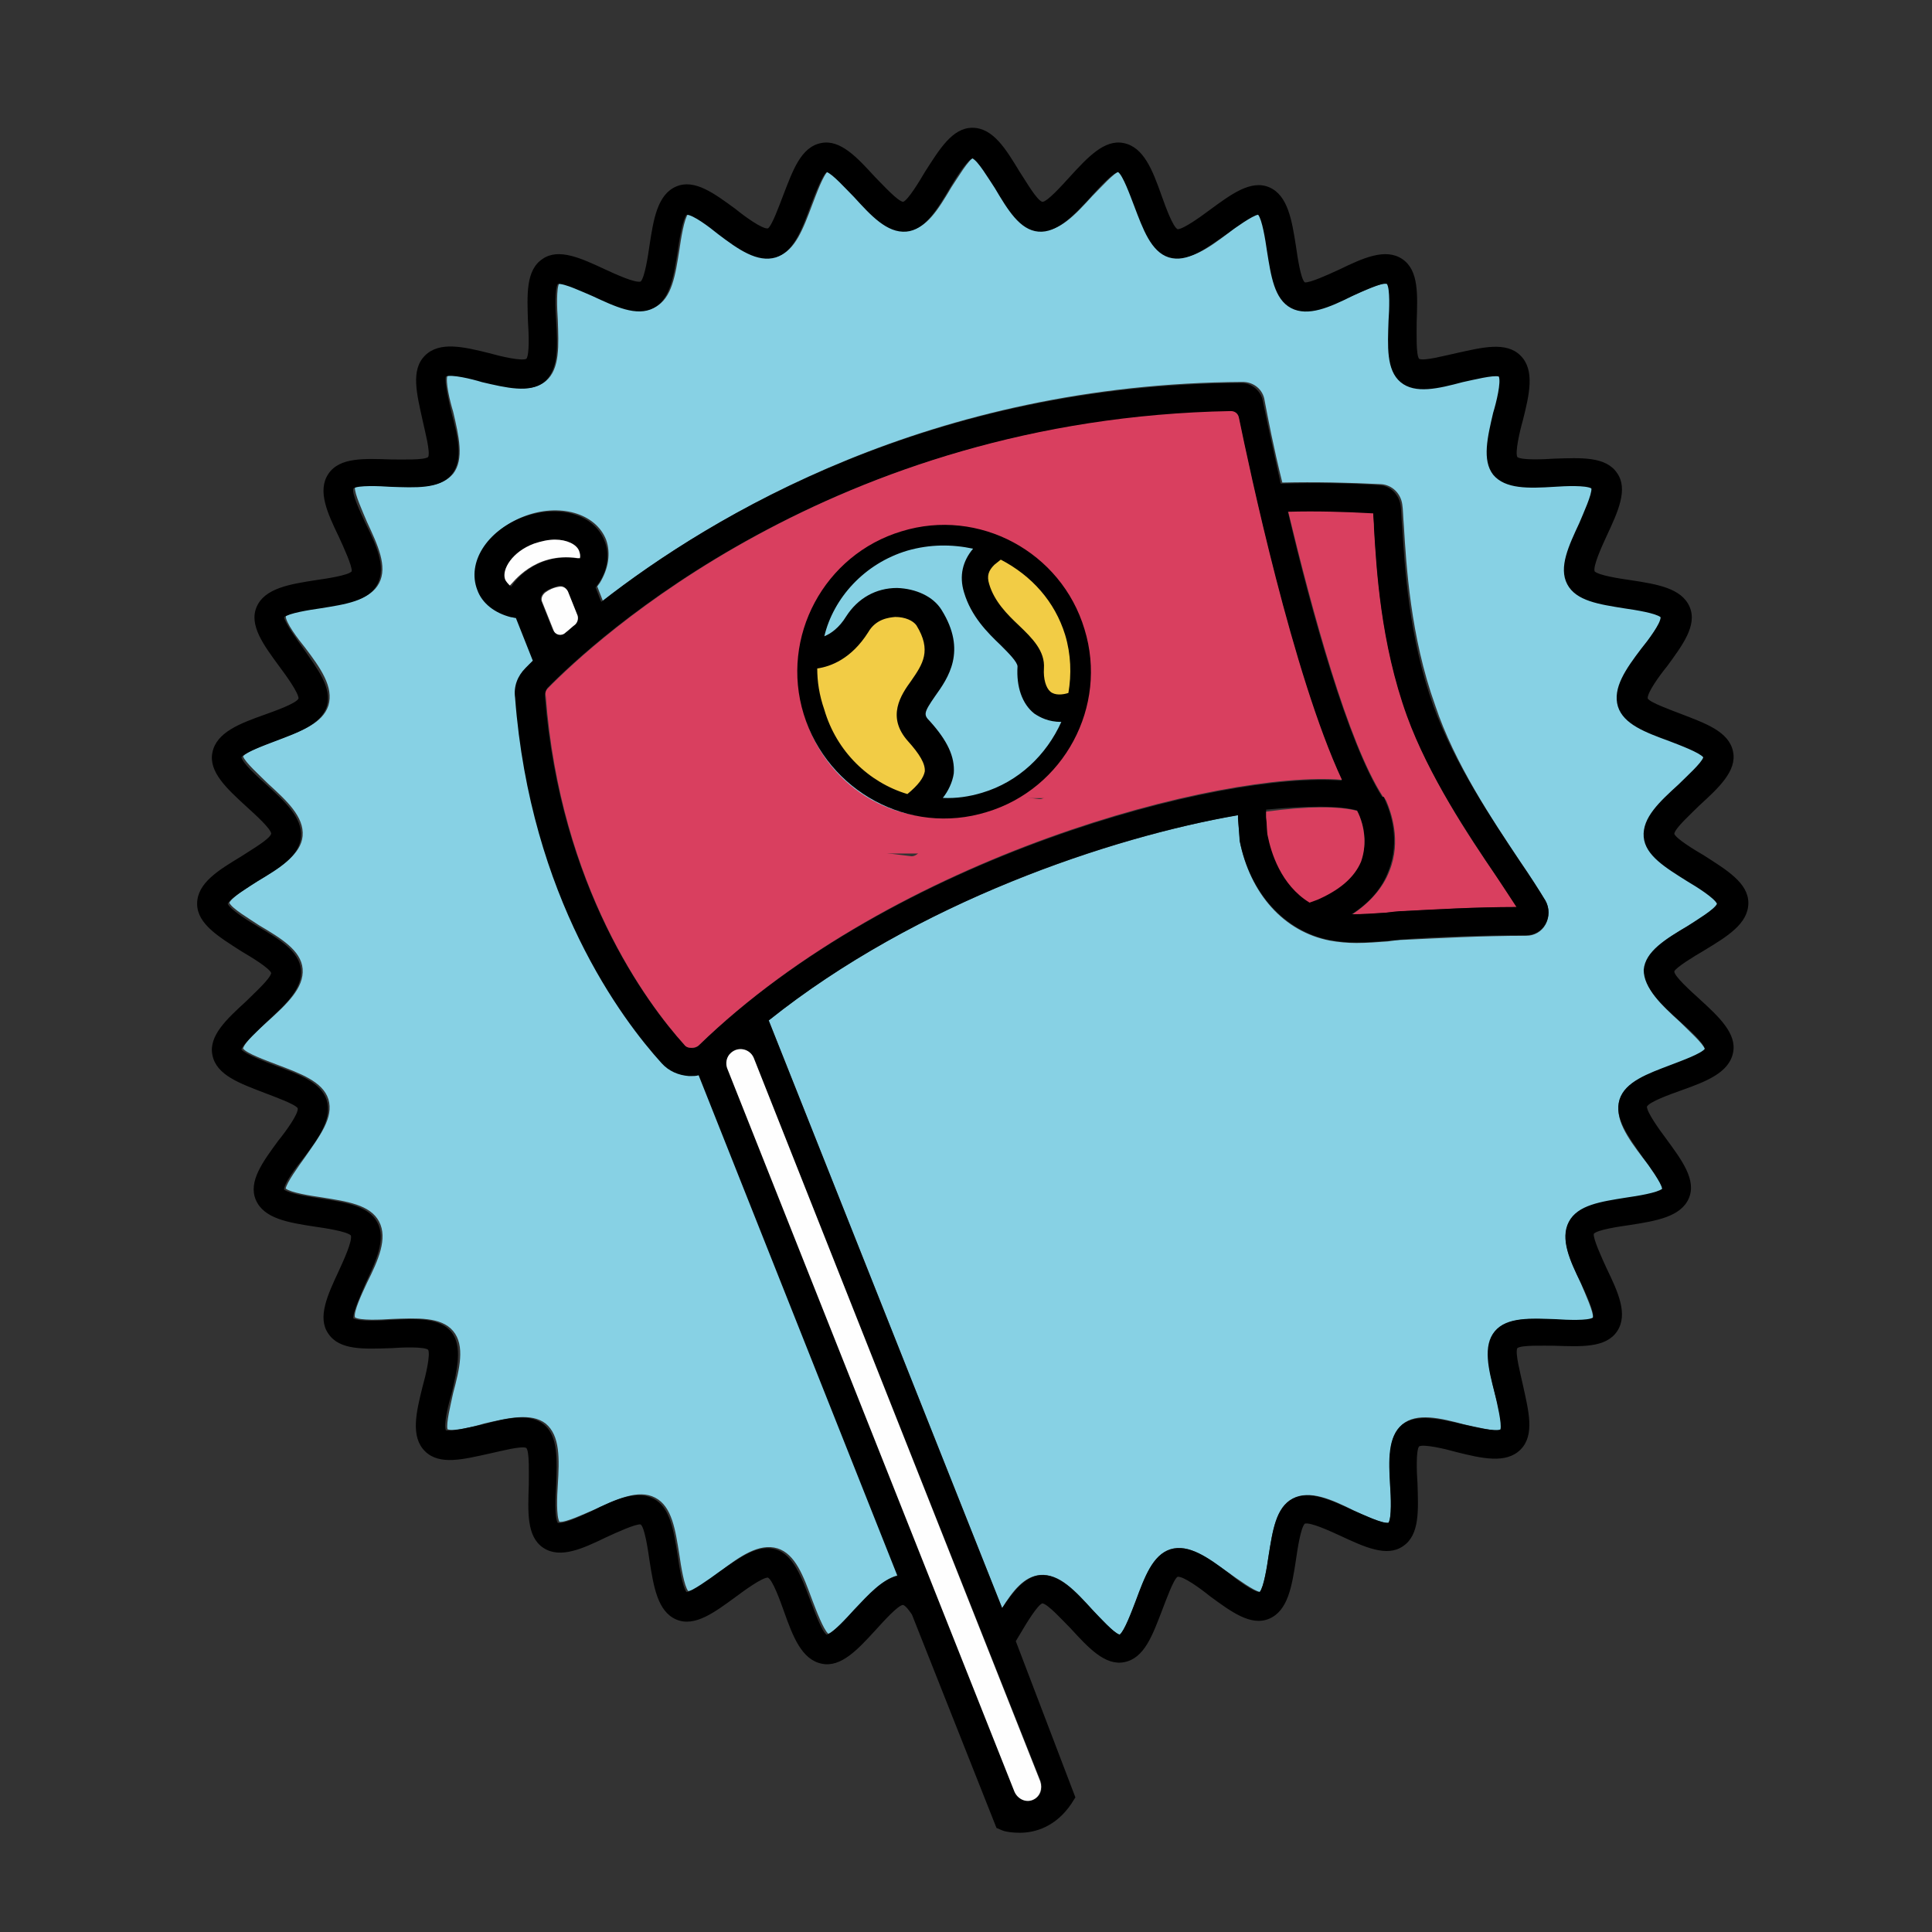 <?xml version="1.0" encoding="utf-8"?>
<!-- Generator: Adobe Illustrator 19.2.0, SVG Export Plug-In . SVG Version: 6.00 Build 0)  -->
<!DOCTYPE svg PUBLIC "-//W3C//DTD SVG 1.1//EN" "http://www.w3.org/Graphics/SVG/1.1/DTD/svg11.dtd">
<svg version="1.1" xmlns="http://www.w3.org/2000/svg" xmlns:xlink="http://www.w3.org/1999/xlink" x="0px" y="0px"
	 viewBox="0 0 300 300" style="enable-background:new 0 0 300 300;" xml:space="preserve">
<rect x="0" y="0" width="300" height="300" fill="#333333" stroke="none"/>
<style type="text/css">
	.st0{fill:#FFFFFF;}
	.st1{fill:#F2CC45;}
	.st2{fill:#2B3C6A;}
	.st3{fill:#D93F5F;}
	.st4{fill:#82BEA5;}
	.st5{fill:#CFCABC;}
	.st6{fill:#87D1E4;}
	.st7{fill:#FEFEFE;}
</style>
<g id="Layer_1">
	<g>
		<g>
			<path class="st0" d="M627.1-26.3c-0.3-0.3-0.3-0.7-0.1-1l0,0c0.3-0.3,0.7-0.3,1-0.1l0,0c0.3,0.3,0.3,0.7,0.1,1l0,0
				c-0.1,0.2-0.3,0.2-0.5,0.2l0,0C627.5-26.1,627.3-26.2,627.1-26.3z M630.1-29.6c-0.3-0.3-0.3-0.7-0.1-1l0,0c0.3-0.3,0.7-0.3,1-0.1
				l0,0c0.3,0.3,0.3,0.7,0.1,1l0,0c-0.1,0.2-0.3,0.2-0.5,0.2l0,0C630.4-29.4,630.2-29.5,630.1-29.6z M633.1-32.9
				c-0.3-0.3-0.3-0.7-0.1-1l0,0c0.3-0.3,0.7-0.3,1-0.1l0,0c0.3,0.3,0.3,0.7,0.1,1l0,0c-0.1,0.2-0.3,0.2-0.5,0.2l0,0
				C633.4-32.7,633.2-32.7,633.1-32.9z M636-36.2c-0.3-0.3-0.3-0.7-0.1-1l0,0c0.3-0.3,0.7-0.3,1-0.1l0,0c0.3,0.3,0.3,0.7,0.1,1l0,0
				c-0.1,0.2-0.3,0.2-0.5,0.2l0,0C636.4-36,636.2-36,636-36.2z M639-39.5c-0.3-0.3-0.3-0.7-0.1-1l0,0c0.3-0.3,0.7-0.3,1-0.1l0,0
				c0.3,0.3,0.3,0.7,0.1,1l0,0c-0.1,0.2-0.3,0.2-0.5,0.2l0,0C639.3-39.3,639.2-39.3,639-39.5z M642-42.7c-0.3-0.3-0.3-0.7-0.1-1l0,0
				c0.3-0.3,0.7-0.3,1-0.1l0,0c0.3,0.3,0.3,0.7,0.1,1l0,0c-0.1,0.2-0.3,0.2-0.5,0.2l0,0C642.3-42.6,642.1-42.6,642-42.7z M645-46
				c-0.3-0.3-0.3-0.7-0.1-1l0,0c0.3-0.3,0.7-0.3,1-0.1l0,0c0.3,0.3,0.3,0.7,0.1,1l0,0c-0.1,0.2-0.3,0.2-0.5,0.2l0,0
				C645.3-45.8,645.1-45.9,645-46z M647.9-49.3c-0.3-0.3-0.3-0.7-0.1-1l0,0c0.3-0.3,0.7-0.3,1-0.1l0,0c0.3,0.3,0.3,0.7,0.1,1l0,0
				c-0.1,0.2-0.3,0.2-0.5,0.2l0,0C648.2-49.1,648.1-49.2,647.9-49.3z M650.9-52.6c-0.3-0.3-0.3-0.7-0.1-1l0,0c0.3-0.3,0.7-0.3,1-0.1
				l0,0c0.3,0.3,0.3,0.7,0.1,1l0,0c-0.1,0.2-0.3,0.2-0.5,0.2l0,0C651.2-52.4,651-52.5,650.9-52.6z M653.9-55.9
				c-0.3-0.3-0.3-0.7-0.1-1l0,0c0.3-0.3,0.7-0.3,1-0.1l0,0c0.3,0.3,0.3,0.7,0.1,1l0,0c-0.1,0.2-0.3,0.2-0.5,0.2l0,0
				C654.2-55.7,654-55.8,653.9-55.9z M656.8-59.2c-0.3-0.3-0.3-0.7-0.1-1l0,0c0.3-0.3,0.7-0.3,1-0.1l0,0c0.3,0.3,0.3,0.7,0.1,1l0,0
				c-0.1,0.2-0.3,0.2-0.5,0.2l0,0C657.2-59,657-59.1,656.8-59.2z M659.8-62.5c-0.3-0.3-0.3-0.7-0.1-1l0,0c0.3-0.3,0.7-0.3,1-0.1l0,0
				c0.3,0.3,0.3,0.7,0.1,1l0,0c-0.1,0.2-0.3,0.2-0.5,0.2l0,0C660.1-62.3,660-62.3,659.8-62.5z M662.8-65.8c-0.3-0.3-0.3-0.7-0.1-1
				l0,0c0.3-0.3,0.7-0.3,1-0.1l0,0c0.3,0.3,0.3,0.7,0.1,1l0,0c-0.1,0.2-0.3,0.2-0.5,0.2l0,0C663.1-65.6,662.9-65.6,662.8-65.8z
				 M665.8-69.1c-0.3-0.3-0.3-0.7-0.1-1l0,0c0.3-0.3,0.7-0.3,1-0.1l0,0c0.3,0.3,0.3,0.7,0.1,1l0,0c-0.1,0.2-0.3,0.2-0.5,0.2l0,0
				C666.1-68.9,665.9-68.9,665.8-69.1z M668.7-72.3c-0.3-0.3-0.3-0.7-0.1-1l0,0c0.3-0.3,0.7-0.3,1-0.1l0,0c0.3,0.3,0.3,0.7,0.1,1
				l0,0c-0.1,0.2-0.3,0.2-0.5,0.2l0,0C669-72.2,668.9-72.2,668.7-72.3z M671.7-75.6c-0.3-0.3-0.3-0.7-0.1-1l0,0
				c0.3-0.3,0.7-0.3,1-0.1l0,0c0.3,0.3,0.3,0.7,0.1,1l0,0c-0.1,0.2-0.3,0.2-0.5,0.2l0,0C672-75.4,671.8-75.5,671.7-75.6z
				 M674.7-78.9c-0.3-0.3-0.3-0.7-0.1-1l0,0c0.3-0.3,0.7-0.3,1-0.1l0,0c0.3,0.3,0.3,0.7,0.1,1l0,0c-0.1,0.2-0.3,0.2-0.5,0.2l0,0
				C675-78.7,674.8-78.8,674.7-78.9z M677.6-82.2c-0.3-0.3-0.3-0.7-0.1-1l0,0c0.3-0.3,0.7-0.3,1-0.1l0,0c0.3,0.3,0.3,0.7,0.1,1l0,0
				c-0.1,0.2-0.3,0.2-0.5,0.2l0,0C678-82,677.8-82.1,677.6-82.2z M680.6-85.5c-0.3-0.3-0.3-0.7-0.1-1l0,0c0.3-0.3,0.7-0.3,1-0.1l0,0
				c0.3,0.3,0.3,0.7,0.1,1l0,0c-0.1,0.2-0.3,0.2-0.5,0.2l0,0C680.9-85.3,680.8-85.4,680.6-85.5z M683.6-88.8c-0.3-0.3-0.3-0.7-0.1-1
				l0,0c0.3-0.3,0.7-0.3,1-0.1l0,0c0.3,0.3,0.3,0.7,0.1,1l0,0c-0.1,0.2-0.3,0.2-0.5,0.2l0,0C683.9-88.6,683.7-88.7,683.6-88.8z
				 M686.6-92.1c-0.3-0.3-0.3-0.7-0.1-1l0,0c0.3-0.3,0.7-0.3,1-0.1l0,0c0.3,0.3,0.3,0.7,0.1,1l0,0c-0.1,0.2-0.3,0.2-0.5,0.2l0,0
				C686.9-91.9,686.7-91.9,686.6-92.1z M689.5-95.4c-0.3-0.3-0.3-0.7-0.1-1l0,0c0.3-0.3,0.7-0.3,1-0.1l0,0c0.3,0.3,0.3,0.7,0.1,1
				l0,0c-0.1,0.2-0.3,0.2-0.5,0.2l0,0C689.8-95.2,689.7-95.2,689.5-95.4z M692.5-98.7c-0.3-0.3-0.3-0.7-0.1-1l0,0
				c0.3-0.3,0.7-0.3,1-0.1l0,0c0.3,0.3,0.3,0.7,0.1,1l0,0c-0.1,0.2-0.3,0.2-0.5,0.2l0,0C692.8-98.5,692.6-98.5,692.5-98.7z
				 M695.5-101.9c-0.3-0.3-0.3-0.7-0.1-1l0,0c0.3-0.3,0.7-0.3,1-0.1l0,0c0.3,0.3,0.3,0.7,0.1,1l0,0c-0.1,0.2-0.3,0.2-0.5,0.2l0,0
				C695.8-101.8,695.6-101.8,695.5-101.9z M698.4-105.2c-0.3-0.3-0.3-0.7-0.1-1l0,0c0.3-0.3,0.7-0.3,1-0.1l0,0
				c0.3,0.3,0.3,0.7,0.1,1l0,0c-0.1,0.2-0.3,0.2-0.5,0.2l0,0C698.8-105,698.6-105.1,698.4-105.2z M701.4-108.5
				c-0.3-0.3-0.3-0.7-0.1-1l0,0c0.3-0.3,0.7-0.3,1-0.1l0,0c0.3,0.3,0.3,0.7,0.1,1l0,0c-0.1,0.2-0.3,0.2-0.5,0.2l0,0
				C701.7-108.3,701.5-108.4,701.4-108.5z M704.4-111.8c-0.3-0.3-0.3-0.7-0.1-1l0,0c0.3-0.3,0.7-0.3,1-0.1l0,0
				c0.3,0.3,0.3,0.7,0.1,1l0,0c-0.1,0.2-0.3,0.2-0.5,0.2l0,0C704.7-111.6,704.5-111.7,704.4-111.8z M707.3-115.1
				c-0.3-0.3-0.3-0.7-0.1-1l0,0c0.3-0.3,0.7-0.3,1-0.1l0,0c0.3,0.3,0.3,0.7,0.1,1l0,0c-0.1,0.2-0.3,0.2-0.5,0.2l0,0
				C707.7-114.9,707.5-115,707.3-115.1z M710.3-118.4c-0.3-0.3-0.3-0.7-0.1-1l0,0c0.3-0.3,0.7-0.3,1-0.1l0,0c0.3,0.3,0.3,0.7,0.1,1
				l0,0c-0.1,0.2-0.3,0.2-0.5,0.2l0,0C710.6-118.2,710.5-118.3,710.3-118.4z"/>
		</g>
		<g>
			<path class="st0" d="M627.4-26.1c-0.4-0.1-0.6-0.5-0.5-0.9l0,0c0.1-0.4,0.5-0.6,0.9-0.5l0,0c0.4,0.1,0.6,0.5,0.5,0.9l0,0
				c-0.1,0.3-0.4,0.5-0.7,0.5l0,0C627.6-26.1,627.5-26.1,627.4-26.1z M623.2-27.5c-0.4-0.1-0.6-0.5-0.5-0.9l0,0
				c0.1-0.4,0.5-0.6,0.9-0.5l0,0c0.4,0.1,0.6,0.5,0.5,0.9l0,0c-0.1,0.3-0.4,0.5-0.7,0.5l0,0C623.3-27.5,623.3-27.5,623.2-27.5z
				 M619-29c-0.4-0.1-0.6-0.5-0.5-0.9l0,0c0.1-0.4,0.5-0.6,0.9-0.5l0,0c0.4,0.1,0.6,0.5,0.5,0.9l0,0c-0.1,0.3-0.4,0.5-0.7,0.5l0,0
				C619.1-28.9,619.1-28.9,619-29z M614.8-30.4c-0.4-0.1-0.6-0.5-0.5-0.9l0,0c0.1-0.4,0.5-0.6,0.9-0.5l0,0c0.4,0.1,0.6,0.5,0.5,0.9
				l0,0c-0.1,0.3-0.4,0.5-0.7,0.5l0,0C614.9-30.3,614.9-30.3,614.8-30.4z M610.6-31.8c-0.4-0.1-0.6-0.5-0.5-0.9l0,0
				c0.1-0.4,0.5-0.6,0.9-0.5l0,0c0.4,0.1,0.6,0.5,0.5,0.9l0,0c-0.1,0.3-0.4,0.5-0.7,0.5l0,0C610.7-31.7,610.7-31.7,610.6-31.8z
				 M606.4-33.2c-0.4-0.1-0.6-0.5-0.5-0.9l0,0c0.1-0.4,0.5-0.6,0.9-0.5l0,0c0.4,0.1,0.6,0.5,0.5,0.9l0,0c-0.1,0.3-0.4,0.5-0.7,0.5
				l0,0C606.5-33.1,606.5-33.1,606.4-33.2z M602.2-34.6c-0.4-0.1-0.6-0.5-0.5-0.9l0,0c0.1-0.4,0.5-0.6,0.9-0.5l0,0
				c0.4,0.1,0.6,0.5,0.5,0.9l0,0c-0.1,0.3-0.4,0.5-0.7,0.5l0,0C602.3-34.5,602.2-34.5,602.2-34.6z M598-36c-0.4-0.1-0.6-0.5-0.5-0.9
				l0,0c0.1-0.4,0.5-0.6,0.9-0.5l0,0c0.4,0.1,0.6,0.5,0.5,0.9l0,0c-0.1,0.3-0.4,0.5-0.7,0.5l0,0C598.1-35.9,598-35.9,598-36z
				 M593.8-37.4c-0.4-0.1-0.6-0.5-0.5-0.9l0,0c0.1-0.4,0.5-0.6,0.9-0.5l0,0c0.4,0.1,0.6,0.5,0.5,0.9l0,0c-0.1,0.3-0.4,0.5-0.7,0.5
				l0,0C593.9-37.3,593.8-37.4,593.8-37.4z M589.6-38.8c-0.4-0.1-0.6-0.5-0.5-0.9l0,0c0.1-0.4,0.5-0.6,0.9-0.5l0,0
				c0.4,0.1,0.6,0.5,0.5,0.9l0,0c-0.1,0.3-0.4,0.5-0.7,0.5l0,0C589.7-38.7,589.6-38.8,589.6-38.8z M585.4-40.2
				c-0.4-0.1-0.6-0.5-0.5-0.9l0,0c0.1-0.4,0.5-0.6,0.9-0.5l0,0c0.4,0.1,0.6,0.5,0.5,0.9l0,0c-0.1,0.3-0.4,0.5-0.7,0.5l0,0
				C585.5-40.1,585.4-40.2,585.4-40.2z M581.2-41.6c-0.4-0.1-0.6-0.5-0.5-0.9l0,0c0.1-0.4,0.5-0.6,0.9-0.5l0,0
				c0.4,0.1,0.6,0.5,0.5,0.9l0,0c-0.1,0.3-0.4,0.5-0.7,0.5l0,0C581.3-41.6,581.2-41.6,581.2-41.6z M576.9-43
				c-0.4-0.1-0.6-0.5-0.5-0.9l0,0c0.1-0.4,0.5-0.6,0.9-0.5l0,0c0.4,0.1,0.6,0.5,0.5,0.9l0,0c-0.1,0.3-0.4,0.5-0.7,0.5l0,0
				C577.1-43,577-43,576.9-43z M572.7-44.4c-0.4-0.1-0.6-0.5-0.5-0.9l0,0c0.1-0.4,0.5-0.6,0.9-0.5l0,0c0.4,0.1,0.6,0.5,0.5,0.9l0,0
				c-0.1,0.3-0.4,0.5-0.7,0.5l0,0C572.9-44.4,572.8-44.4,572.7-44.4z M568.5-45.8c-0.4-0.1-0.6-0.5-0.5-0.9l0,0
				c0.1-0.4,0.5-0.6,0.9-0.5l0,0c0.4,0.1,0.6,0.5,0.5,0.9l0,0c-0.1,0.3-0.4,0.5-0.7,0.5l0,0C568.7-45.8,568.6-45.8,568.5-45.8z
				 M564.3-47.2c-0.4-0.1-0.6-0.5-0.5-0.9l0,0c0.1-0.4,0.5-0.6,0.9-0.5l0,0c0.4,0.1,0.6,0.5,0.5,0.9l0,0c-0.1,0.3-0.4,0.5-0.7,0.5
				l0,0C564.5-47.2,564.4-47.2,564.3-47.2z M560.1-48.6c-0.4-0.1-0.6-0.5-0.5-0.9l0,0c0.1-0.4,0.5-0.6,0.9-0.5l0,0
				c0.4,0.1,0.6,0.5,0.5,0.9l0,0c-0.1,0.3-0.4,0.5-0.7,0.5l0,0C560.3-48.6,560.2-48.6,560.1-48.6z M555.9-50
				c-0.4-0.1-0.6-0.5-0.5-0.9l0,0c0.1-0.4,0.5-0.6,0.9-0.5l0,0c0.4,0.1,0.6,0.5,0.5,0.9l0,0c-0.1,0.3-0.4,0.5-0.7,0.5l0,0
				C556.1-50,556-50,555.9-50z M551.7-51.4c-0.4-0.1-0.6-0.5-0.5-0.9l0,0c0.1-0.4,0.5-0.6,0.9-0.5l0,0c0.4,0.1,0.6,0.5,0.5,0.9l0,0
				c-0.1,0.3-0.4,0.5-0.7,0.5l0,0C551.9-51.4,551.8-51.4,551.7-51.4z M547.5-52.8c-0.4-0.1-0.6-0.5-0.5-0.9l0,0
				c0.1-0.4,0.5-0.6,0.9-0.5l0,0c0.4,0.1,0.6,0.5,0.5,0.9l0,0c-0.1,0.3-0.4,0.5-0.7,0.5l0,0C547.7-52.8,547.6-52.8,547.5-52.8z
				 M543.3-54.2c-0.4-0.1-0.6-0.5-0.5-0.9l0,0c0.1-0.4,0.5-0.6,0.9-0.5l0,0c0.4,0.1,0.6,0.5,0.5,0.9l0,0c-0.1,0.3-0.4,0.5-0.7,0.5
				l0,0C543.5-54.2,543.4-54.2,543.3-54.2z M539.1-55.6c-0.4-0.1-0.6-0.5-0.5-0.9l0,0c0.1-0.4,0.5-0.6,0.9-0.5l0,0
				c0.4,0.1,0.6,0.5,0.5,0.9l0,0c-0.1,0.3-0.4,0.5-0.7,0.5l0,0C539.3-55.6,539.2-55.6,539.1-55.6z M534.9-57
				c-0.4-0.1-0.6-0.5-0.5-0.9l0,0c0.1-0.4,0.5-0.6,0.9-0.5l0,0c0.4,0.1,0.6,0.5,0.5,0.9l0,0c-0.1,0.3-0.4,0.5-0.7,0.5l0,0
				C535.1-57,535-57,534.9-57z M530.7-58.4c-0.4-0.1-0.6-0.5-0.5-0.9l0,0c0.1-0.4,0.5-0.6,0.9-0.5l0,0c0.4,0.1,0.6,0.5,0.5,0.9l0,0
				c-0.1,0.3-0.4,0.5-0.7,0.5l0,0C530.9-58.4,530.8-58.4,530.7-58.4z M526.5-59.8c-0.4-0.1-0.6-0.5-0.5-0.9l0,0
				c0.1-0.4,0.5-0.6,0.9-0.5l0,0c0.4,0.1,0.6,0.5,0.5,0.9l0,0c-0.1,0.3-0.4,0.5-0.7,0.5l0,0C526.7-59.8,526.6-59.8,526.5-59.8z
				 M522.3-61.2c-0.4-0.1-0.6-0.5-0.5-0.9l0,0c0.1-0.4,0.5-0.6,0.9-0.5l0,0c0.4,0.1,0.6,0.5,0.5,0.9l0,0c-0.1,0.3-0.4,0.5-0.7,0.5
				l0,0C522.5-61.2,522.4-61.2,522.3-61.2z"/>
		</g>
		<g>
			<path class="st0" d="M615.6,79.6c-0.4,0-0.7-0.4-0.7-0.8l0,0c0-0.4,0.4-0.7,0.8-0.7l0,0c0.4,0,0.7,0.4,0.6,0.8l0,0
				C616.4,79.3,616.1,79.6,615.6,79.6L615.6,79.6C615.7,79.6,615.7,79.6,615.6,79.6z M616.1,75.2c-0.4,0-0.7-0.4-0.7-0.8l0,0
				c0-0.4,0.4-0.7,0.8-0.7l0,0c0.4,0,0.7,0.4,0.7,0.8l0,0C616.9,74.9,616.6,75.2,616.1,75.2L616.1,75.2
				C616.2,75.2,616.2,75.2,616.1,75.2z M616.6,70.8c-0.4,0-0.7-0.4-0.7-0.8l0,0c0-0.4,0.4-0.7,0.8-0.7l0,0c0.4,0,0.7,0.4,0.7,0.8
				l0,0C617.4,70.5,617.1,70.8,616.6,70.8L616.6,70.8C616.7,70.8,616.7,70.8,616.6,70.8z M617.1,66.4c-0.4,0-0.7-0.4-0.7-0.8l0,0
				c0-0.4,0.4-0.7,0.8-0.7l0,0c0.4,0,0.7,0.4,0.7,0.8l0,0C617.9,66.1,617.6,66.4,617.1,66.4L617.1,66.4
				C617.2,66.4,617.2,66.4,617.1,66.4z M617.6,62c-0.4,0-0.7-0.4-0.7-0.8l0,0c0-0.4,0.4-0.7,0.8-0.7l0,0c0.4,0,0.7,0.4,0.7,0.8l0,0
				C618.4,61.7,618.1,62,617.6,62L617.6,62C617.7,62,617.7,62,617.6,62z M618.1,57.6c-0.4,0-0.7-0.4-0.7-0.8l0,0
				c0-0.4,0.4-0.7,0.8-0.6l0,0c0.4,0,0.7,0.4,0.7,0.8l0,0C618.9,57.3,618.6,57.6,618.1,57.6L618.1,57.6
				C618.2,57.6,618.1,57.6,618.1,57.6z M618.6,53.2c-0.4,0-0.7-0.4-0.6-0.8l0,0c0-0.4,0.4-0.7,0.8-0.6l0,0c0.4,0,0.7,0.4,0.7,0.8
				l0,0C619.4,52.9,619.1,53.2,618.6,53.2L618.6,53.2C618.7,53.2,618.6,53.2,618.6,53.2z M619.1,48.8c-0.4,0-0.7-0.4-0.7-0.8l0,0
				c0-0.4,0.4-0.7,0.8-0.7l0,0c0.4,0,0.7,0.4,0.7,0.8l0,0C619.9,48.5,619.6,48.8,619.1,48.8L619.1,48.8
				C619.2,48.8,619.1,48.8,619.1,48.8z M619.6,44.4c-0.4,0-0.7-0.4-0.7-0.8l0,0c0-0.4,0.4-0.7,0.8-0.7l0,0c0.4,0,0.7,0.4,0.7,0.8
				l0,0C620.4,44.1,620.1,44.4,619.6,44.4L619.6,44.4C619.7,44.4,619.6,44.4,619.6,44.4z M620.1,40c-0.4,0-0.7-0.4-0.6-0.8l0,0
				c0-0.4,0.4-0.7,0.8-0.7l0,0c0.4,0,0.7,0.4,0.7,0.8l0,0C620.9,39.7,620.6,40,620.1,40L620.1,40C620.2,40,620.1,40,620.1,40z
				 M620.6,35.5c-0.4,0-0.7-0.4-0.7-0.8l0,0c0-0.4,0.4-0.7,0.8-0.7l0,0c0.4,0,0.7,0.4,0.6,0.8l0,0C621.4,35.3,621.1,35.6,620.6,35.5
				L620.6,35.5C620.7,35.6,620.6,35.6,620.6,35.5z M621.1,31.1c-0.4,0-0.7-0.4-0.7-0.8l0,0c0-0.4,0.4-0.7,0.8-0.7l0,0
				c0.4,0,0.7,0.4,0.7,0.8l0,0C621.9,30.9,621.6,31.1,621.1,31.1L621.1,31.1C621.2,31.1,621.1,31.1,621.1,31.1z M621.6,26.7
				c-0.4,0-0.7-0.4-0.7-0.8l0,0c0-0.4,0.4-0.7,0.8-0.7l0,0c0.4,0,0.7,0.4,0.7,0.8l0,0C622.4,26.5,622,26.7,621.6,26.7L621.6,26.7
				C621.7,26.7,621.6,26.7,621.6,26.7z M622.1,22.3c-0.4,0-0.7-0.4-0.7-0.8l0,0c0-0.4,0.4-0.7,0.8-0.6l0,0c0.4,0,0.7,0.4,0.7,0.8
				l0,0C622.9,22.1,622.5,22.3,622.1,22.3L622.1,22.3C622.1,22.3,622.1,22.3,622.1,22.3z M622.6,17.9c-0.4,0-0.7-0.4-0.7-0.8l0,0
				c0-0.4,0.4-0.7,0.8-0.7l0,0c0.4,0,0.7,0.4,0.7,0.8l0,0C623.4,17.7,623,17.9,622.6,17.9L622.6,17.9
				C622.6,17.9,622.6,17.9,622.6,17.9z M623.1,13.5c-0.4,0-0.7-0.4-0.6-0.8l0,0c0-0.4,0.4-0.7,0.8-0.7l0,0c0.4,0,0.7,0.4,0.7,0.8
				l0,0C623.9,13.3,623.5,13.5,623.1,13.5L623.1,13.5C623.1,13.5,623.1,13.5,623.1,13.5z M623.6,9.1c-0.4,0-0.7-0.4-0.6-0.8l0,0
				c0-0.4,0.4-0.7,0.8-0.7l0,0c0.4,0,0.7,0.4,0.7,0.8l0,0C624.4,8.8,624,9.1,623.6,9.1L623.6,9.1C623.6,9.1,623.6,9.1,623.6,9.1z
				 M624.1,4.7c-0.4,0-0.7-0.4-0.7-0.8l0,0c0-0.4,0.4-0.7,0.8-0.6l0,0c0.4,0,0.7,0.4,0.6,0.8l0,0C624.8,4.4,624.5,4.7,624.1,4.7
				L624.1,4.7C624.1,4.7,624.1,4.7,624.1,4.7z M624.6,0.3c-0.4,0-0.7-0.4-0.6-0.8l0,0c0-0.4,0.4-0.7,0.8-0.7l0,0
				c0.4,0,0.7,0.4,0.7,0.8l0,0C625.3,0,625,0.3,624.6,0.3L624.6,0.3C624.6,0.3,624.6,0.3,624.6,0.3z M625.1-4.1
				c-0.4,0-0.7-0.4-0.7-0.8l0,0c0-0.4,0.4-0.7,0.8-0.7l0,0c0.4,0,0.7,0.4,0.7,0.8l0,0C625.8-4.4,625.5-4.1,625.1-4.1L625.1-4.1
				C625.1-4.1,625.1-4.1,625.1-4.1z M625.6-8.5c-0.4,0-0.7-0.4-0.7-0.8l0,0c0-0.4,0.4-0.7,0.8-0.7l0,0c0.4,0,0.7,0.4,0.6,0.8l0,0
				C626.3-8.8,626-8.5,625.6-8.5L625.6-8.5C625.6-8.5,625.6-8.5,625.6-8.5z M626.1-12.9c-0.4,0-0.7-0.4-0.7-0.8l0,0
				c0-0.4,0.4-0.7,0.8-0.7l0,0c0.4,0,0.7,0.4,0.7,0.8l0,0C626.8-13.2,626.5-12.9,626.1-12.9L626.1-12.9
				C626.1-12.9,626.1-12.9,626.1-12.9z M626.6-17.3c-0.4,0-0.7-0.4-0.6-0.8l0,0c0-0.4,0.4-0.7,0.8-0.7l0,0c0.4,0,0.7,0.4,0.7,0.8
				l0,0C627.3-17.6,627-17.3,626.6-17.3L626.6-17.3C626.6-17.3,626.6-17.3,626.6-17.3z M627.1-21.7c-0.4,0-0.7-0.4-0.7-0.8l0,0
				c0-0.4,0.4-0.7,0.8-0.7l0,0c0.4,0,0.7,0.4,0.7,0.8l0,0C627.8-22,627.5-21.7,627.1-21.7L627.1-21.7
				C627.1-21.7,627.1-21.7,627.1-21.7z M627.5-26.1c-0.4,0-0.7-0.4-0.7-0.8l0,0c0-0.4,0.4-0.7,0.8-0.7l0,0c0.4,0,0.7,0.4,0.7,0.8
				l0,0C628.3-26.4,628-26.1,627.5-26.1L627.5-26.1C627.6-26.1,627.6-26.1,627.5-26.1z"/>
		</g>
		<g>
			<path class="st0" d="M626.9-26.8c0-0.4,0.3-0.8,0.7-0.8l0,0c0.4,0,0.8,0.3,0.8,0.7l0,0c0,0.4-0.3,0.8-0.7,0.8l0,0c0,0,0,0,0,0
				l0,0C627.2-26.1,626.9-26.4,626.9-26.8z M631.3-27c0-0.4,0.3-0.8,0.7-0.8l0,0c0.4,0,0.8,0.3,0.8,0.7l0,0c0,0.4-0.3,0.8-0.7,0.8
				l0,0c0,0,0,0,0,0l0,0C631.7-26.3,631.3-26.6,631.3-27z M635.7-27.3c0-0.4,0.3-0.8,0.7-0.8l0,0c0.4,0,0.8,0.3,0.8,0.7l0,0
				c0,0.4-0.3,0.8-0.7,0.8l0,0c0,0,0,0,0,0l0,0C636.1-26.6,635.8-26.9,635.7-27.3z M640.2-27.5c0-0.4,0.3-0.8,0.7-0.8l0,0
				c0.4,0,0.8,0.3,0.8,0.7l0,0c0,0.4-0.3,0.8-0.7,0.8l0,0c0,0,0,0,0,0l0,0C640.5-26.8,640.2-27.1,640.2-27.5z M644.6-27.7
				c0-0.4,0.3-0.8,0.7-0.8l0,0c0.4,0,0.8,0.3,0.8,0.7l0,0c0,0.4-0.3,0.8-0.7,0.8l0,0c0,0,0,0,0,0l0,0
				C644.9-27,644.6-27.3,644.6-27.7z M649-27.9c0-0.4,0.3-0.8,0.7-0.8l0,0c0.4,0,0.8,0.3,0.8,0.7l0,0c0,0.4-0.3,0.8-0.7,0.8l0,0
				c0,0,0,0,0,0l0,0C649.4-27.2,649-27.5,649-27.9z M653.4-28.2c0-0.4,0.3-0.8,0.7-0.8l0,0c0.4,0,0.8,0.3,0.8,0.7l0,0
				c0,0.4-0.3,0.8-0.7,0.8l0,0c0,0,0,0,0,0l0,0C653.8-27.5,653.5-27.8,653.4-28.2z M657.9-28.4c0-0.4,0.3-0.8,0.7-0.8l0,0
				c0.4,0,0.8,0.3,0.8,0.7l0,0c0,0.4-0.3,0.8-0.7,0.8l0,0c0,0,0,0,0,0l0,0C658.2-27.7,657.9-28,657.9-28.4z M662.3-28.6
				c0-0.4,0.3-0.8,0.7-0.8l0,0c0.4,0,0.8,0.3,0.8,0.7l0,0c0,0.4-0.3,0.8-0.7,0.8l0,0c0,0,0,0,0,0l0,0
				C662.6-27.9,662.3-28.2,662.3-28.6z M666.7-28.9c0-0.4,0.3-0.8,0.7-0.8l0,0c0.4,0,0.8,0.3,0.8,0.7l0,0c0,0.4-0.3,0.8-0.7,0.8l0,0
				c0,0,0,0,0,0l0,0C667.1-28.2,666.7-28.5,666.7-28.9z M671.2-29.1c0-0.4,0.3-0.8,0.7-0.8l0,0c0.4,0,0.8,0.3,0.8,0.7l0,0
				c0,0.4-0.3,0.8-0.7,0.8l0,0c0,0,0,0,0,0l0,0C671.5-28.4,671.2-28.7,671.2-29.1z M675.6-29.3c0-0.4,0.3-0.8,0.7-0.8l0,0
				c0.4,0,0.8,0.3,0.8,0.7l0,0c0,0.4-0.3,0.8-0.7,0.8l0,0c0,0,0,0,0,0l0,0C675.9-28.6,675.6-28.9,675.6-29.3z M680-29.5
				c0-0.4,0.3-0.8,0.7-0.8l0,0c0.4,0,0.8,0.3,0.8,0.7l0,0c0,0.4-0.3,0.8-0.7,0.8l0,0c0,0,0,0,0,0l0,0C680.4-28.8,680-29.1,680-29.5z
				 M684.4-29.8c0-0.4,0.3-0.8,0.7-0.8l0,0c0.4,0,0.8,0.3,0.8,0.7l0,0c0,0.4-0.3,0.8-0.7,0.8l0,0c0,0,0,0,0,0l0,0
				C684.8-29.1,684.5-29.4,684.4-29.8z M688.9-30c0-0.4,0.3-0.8,0.7-0.8l0,0c0.4,0,0.8,0.3,0.8,0.7l0,0c0,0.4-0.3,0.8-0.7,0.8l0,0
				c0,0,0,0,0,0l0,0C689.2-29.3,688.9-29.6,688.9-30z M693.3-30.2c0-0.4,0.3-0.8,0.7-0.8l0,0c0.4,0,0.8,0.3,0.8,0.7l0,0
				c0,0.4-0.3,0.8-0.7,0.8l0,0c0,0,0,0,0,0l0,0C693.6-29.5,693.3-29.8,693.3-30.2z M697.7-30.4c0-0.4,0.3-0.8,0.7-0.8l0,0
				c0.4,0,0.8,0.3,0.8,0.7l0,0c0,0.4-0.3,0.8-0.7,0.8l0,0c0,0,0,0,0,0l0,0C698.1-29.7,697.7-30.1,697.7-30.4z M702.1-30.7
				c0-0.4,0.3-0.8,0.7-0.8l0,0c0.4,0,0.8,0.3,0.8,0.7l0,0c0,0.4-0.3,0.8-0.7,0.8l0,0c0,0,0,0,0,0l0,0
				C702.5-30,702.2-30.3,702.1-30.7z M706.6-30.9c0-0.4,0.3-0.8,0.7-0.8l0,0c0.4,0,0.8,0.3,0.8,0.7l0,0c0,0.4-0.3,0.8-0.7,0.8l0,0
				c0,0,0,0,0,0l0,0C706.9-30.2,706.6-30.5,706.6-30.9z M711-31.1c0-0.4,0.3-0.8,0.7-0.8l0,0c0.4,0,0.8,0.3,0.8,0.7l0,0
				c0,0.4-0.3,0.8-0.7,0.8l0,0c0,0,0,0,0,0l0,0C711.3-30.4,711-30.7,711-31.1z M715.4-31.4c0-0.4,0.3-0.8,0.7-0.8l0,0
				c0.4,0,0.8,0.3,0.8,0.7l0,0c0,0.4-0.3,0.8-0.7,0.8l0,0c0,0,0,0,0,0l0,0C715.8-30.7,715.4-31,715.4-31.4z M719.8-31.6
				c0-0.4,0.3-0.8,0.7-0.8l0,0c0.4,0,0.8,0.3,0.8,0.7l0,0c0,0.4-0.3,0.8-0.7,0.8l0,0c0,0,0,0,0,0l0,0
				C720.2-30.9,719.9-31.2,719.8-31.6z M724.3-31.8c0-0.4,0.3-0.8,0.7-0.8l0,0c0.4,0,0.8,0.3,0.8,0.7l0,0c0,0.4-0.3,0.8-0.7,0.8l0,0
				c0,0,0,0,0,0l0,0C724.6-31.1,724.3-31.4,724.3-31.8z M728.7-32c0-0.4,0.3-0.8,0.7-0.8l0,0c0.4,0,0.8,0.3,0.8,0.7l0,0
				c0,0.4-0.3,0.8-0.7,0.8l0,0c0,0,0,0,0,0l0,0C729-31.3,728.7-31.6,728.7-32z M733.1-32.3c0-0.4,0.3-0.8,0.7-0.8l0,0
				c0.4,0,0.8,0.3,0.8,0.7l0,0c0,0.4-0.3,0.8-0.7,0.8l0,0c0,0,0,0,0,0l0,0C733.5-31.6,733.1-31.9,733.1-32.3z M737.5-32.5
				c0-0.4,0.3-0.8,0.7-0.8l0,0c0.4,0,0.8,0.3,0.8,0.7l0,0c0,0.4-0.3,0.8-0.7,0.8l0,0c0,0,0,0,0,0l0,0
				C737.9-31.8,737.6-32.1,737.5-32.5z"/>
		</g>
		<g>
			<path class="st0" d="M733.1-32.7c-0.4-0.2-0.5-0.6-0.3-1l0,0c0.2-0.4,0.6-0.5,1-0.3l0,0c0.4,0.2,0.5,0.6,0.3,1l0,0
				c-0.1,0.3-0.4,0.4-0.7,0.4l0,0C733.3-32.6,733.2-32.7,733.1-32.7z M729.2-34.7c-0.4-0.2-0.5-0.6-0.3-1l0,0c0.2-0.4,0.6-0.5,1-0.3
				l0,0c0.4,0.2,0.5,0.6,0.3,1l0,0c-0.1,0.3-0.4,0.4-0.7,0.4l0,0C729.4-34.6,729.3-34.6,729.2-34.7z M725.2-36.6
				c-0.4-0.2-0.5-0.6-0.3-1l0,0c0.2-0.4,0.6-0.5,1-0.3l0,0c0.4,0.2,0.5,0.6,0.3,1l0,0c-0.1,0.3-0.4,0.4-0.7,0.4l0,0
				C725.4-36.6,725.3-36.6,725.2-36.6z M721.2-38.6c-0.4-0.2-0.5-0.6-0.3-1l0,0c0.2-0.4,0.6-0.5,1-0.3l0,0c0.4,0.2,0.5,0.6,0.3,1
				l0,0c-0.1,0.3-0.4,0.4-0.7,0.4l0,0C721.4-38.5,721.3-38.5,721.2-38.6z M717.2-40.5c-0.4-0.2-0.5-0.6-0.3-1l0,0
				c0.2-0.4,0.6-0.5,1-0.3l0,0c0.4,0.2,0.5,0.6,0.3,1l0,0c-0.1,0.3-0.4,0.4-0.7,0.4l0,0C717.4-40.5,717.3-40.5,717.2-40.5z
				 M713.2-42.5c-0.4-0.2-0.5-0.6-0.3-1l0,0c0.2-0.4,0.6-0.5,1-0.3l0,0c0.4,0.2,0.5,0.6,0.3,1l0,0c-0.1,0.3-0.4,0.4-0.7,0.4l0,0
				C713.5-42.4,713.3-42.4,713.2-42.5z M709.3-44.5c-0.4-0.2-0.5-0.6-0.3-1l0,0c0.2-0.4,0.6-0.5,1-0.3l0,0c0.4,0.2,0.5,0.6,0.3,1
				l0,0c-0.1,0.3-0.4,0.4-0.7,0.4l0,0C709.5-44.4,709.4-44.4,709.3-44.5z M705.3-46.4c-0.4-0.2-0.5-0.6-0.3-1l0,0
				c0.2-0.4,0.6-0.5,1-0.3l0,0c0.4,0.2,0.5,0.6,0.3,1l0,0c-0.1,0.3-0.4,0.4-0.7,0.4l0,0C705.5-46.3,705.4-46.4,705.3-46.4z
				 M701.3-48.4c-0.4-0.2-0.5-0.6-0.3-1l0,0c0.2-0.4,0.6-0.5,1-0.3l0,0c0.4,0.2,0.5,0.6,0.3,1l0,0c-0.1,0.3-0.4,0.4-0.7,0.4l0,0
				C701.5-48.3,701.4-48.3,701.3-48.4z M697.3-50.3c-0.4-0.2-0.5-0.6-0.3-1l0,0c0.2-0.4,0.6-0.5,1-0.3l0,0c0.4,0.2,0.5,0.6,0.3,1
				l0,0c-0.1,0.3-0.4,0.4-0.7,0.4l0,0C697.5-50.2,697.4-50.3,697.3-50.3z M693.4-52.3c-0.4-0.2-0.5-0.6-0.3-1l0,0
				c0.2-0.4,0.6-0.5,1-0.3l0,0c0.4,0.2,0.5,0.6,0.3,1l0,0c-0.1,0.3-0.4,0.4-0.7,0.4l0,0C693.6-52.2,693.5-52.2,693.4-52.3z
				 M689.4-54.2c-0.4-0.2-0.5-0.6-0.3-1l0,0c0.2-0.4,0.6-0.5,1-0.3l0,0c0.4,0.2,0.5,0.6,0.3,1l0,0c-0.1,0.3-0.4,0.4-0.7,0.4l0,0
				C689.6-54.2,689.5-54.2,689.4-54.2z M685.4-56.2c-0.4-0.2-0.5-0.6-0.3-1l0,0c0.2-0.4,0.6-0.5,1-0.3l0,0c0.4,0.2,0.5,0.6,0.3,1
				l0,0c-0.1,0.3-0.4,0.4-0.7,0.4l0,0C685.6-56.1,685.5-56.1,685.4-56.2z M681.4-58.1c-0.4-0.2-0.5-0.6-0.3-1l0,0
				c0.2-0.4,0.6-0.5,1-0.3l0,0c0.4,0.2,0.5,0.6,0.3,1l0,0c-0.1,0.3-0.4,0.4-0.7,0.4l0,0C681.6-58.1,681.5-58.1,681.4-58.1z
				 M677.4-60.1c-0.4-0.2-0.5-0.6-0.3-1l0,0c0.2-0.4,0.6-0.5,1-0.3l0,0c0.4,0.2,0.5,0.6,0.3,1l0,0c-0.1,0.3-0.4,0.4-0.7,0.4l0,0
				C677.7-60,677.6-60.1,677.4-60.1z M673.5-62.1c-0.4-0.2-0.5-0.6-0.3-1l0,0c0.2-0.4,0.6-0.5,1-0.3l0,0c0.4,0.2,0.5,0.6,0.3,1l0,0
				c-0.1,0.3-0.4,0.4-0.7,0.4l0,0C673.7-62,673.6-62,673.5-62.1z M669.5-64c-0.4-0.2-0.5-0.6-0.3-1l0,0c0.2-0.4,0.6-0.5,1-0.3l0,0
				c0.4,0.2,0.5,0.6,0.3,1l0,0c-0.1,0.3-0.4,0.4-0.7,0.4l0,0C669.7-63.9,669.6-64,669.5-64z M665.5-66c-0.4-0.2-0.5-0.6-0.3-1l0,0
				c0.2-0.4,0.6-0.5,1-0.3l0,0c0.4,0.2,0.5,0.6,0.3,1l0,0c-0.1,0.3-0.4,0.4-0.7,0.4l0,0C665.7-65.9,665.6-65.9,665.5-66z
				 M661.5-67.9c-0.4-0.2-0.5-0.6-0.3-1l0,0c0.2-0.4,0.6-0.5,1-0.3l0,0c0.4,0.2,0.5,0.6,0.3,1l0,0c-0.1,0.3-0.4,0.4-0.7,0.4l0,0
				C661.8-67.9,661.6-67.9,661.5-67.9z M657.6-69.9c-0.4-0.2-0.5-0.6-0.3-1l0,0c0.2-0.4,0.6-0.5,1-0.3l0,0c0.4,0.2,0.5,0.6,0.3,1
				l0,0c-0.1,0.3-0.4,0.4-0.7,0.4l0,0C657.8-69.8,657.7-69.8,657.6-69.9z M653.6-71.8c-0.4-0.2-0.5-0.6-0.3-1l0,0
				c0.2-0.4,0.6-0.5,1-0.3l0,0c0.4,0.2,0.5,0.6,0.3,1l0,0c-0.1,0.3-0.4,0.4-0.7,0.4l0,0C653.8-71.8,653.7-71.8,653.6-71.8z
				 M649.6-73.8c-0.4-0.2-0.5-0.6-0.3-1l0,0c0.2-0.4,0.6-0.5,1-0.3l0,0c0.4,0.2,0.5,0.6,0.3,1l0,0c-0.1,0.3-0.4,0.4-0.7,0.4l0,0
				C649.8-73.7,649.7-73.8,649.6-73.8z M645.6-75.8c-0.4-0.2-0.5-0.6-0.3-1l0,0c0.2-0.4,0.6-0.5,1-0.3l0,0c0.4,0.2,0.5,0.6,0.3,1
				l0,0c-0.1,0.3-0.4,0.4-0.7,0.4l0,0C645.8-75.7,645.7-75.7,645.6-75.8z M641.7-77.7c-0.4-0.2-0.5-0.6-0.3-1l0,0
				c0.2-0.4,0.6-0.5,1-0.3l0,0c0.4,0.2,0.5,0.6,0.3,1l0,0c-0.1,0.3-0.4,0.4-0.7,0.4l0,0C641.9-77.6,641.8-77.7,641.7-77.7z
				 M637.7-79.7c-0.4-0.2-0.5-0.6-0.3-1l0,0c0.2-0.4,0.6-0.5,1-0.3l0,0c0.4,0.2,0.5,0.6,0.3,1l0,0c-0.1,0.3-0.4,0.4-0.7,0.4l0,0
				C637.9-79.6,637.8-79.6,637.7-79.7z M633.7-81.6c-0.4-0.2-0.5-0.6-0.3-1l0,0c0.2-0.4,0.6-0.5,1-0.3l0,0c0.4,0.2,0.5,0.6,0.3,1
				l0,0c-0.1,0.3-0.4,0.4-0.7,0.4l0,0C633.9-81.6,633.8-81.6,633.7-81.6z M629.7-83.6c-0.4-0.2-0.5-0.6-0.3-1l0,0
				c0.2-0.4,0.6-0.5,1-0.3l0,0c0.4,0.2,0.5,0.6,0.3,1l0,0c-0.1,0.3-0.4,0.4-0.7,0.4l0,0C629.9-83.5,629.8-83.5,629.7-83.6z
				 M625.7-85.5c-0.4-0.2-0.5-0.6-0.3-1l0,0c0.2-0.4,0.6-0.5,1-0.3l0,0c0.4,0.2,0.5,0.6,0.3,1l0,0c-0.1,0.3-0.4,0.4-0.7,0.4l0,0
				C626-85.5,625.9-85.5,625.7-85.5z M621.8-87.5c-0.4-0.2-0.5-0.6-0.3-1l0,0c0.2-0.4,0.6-0.5,1-0.3l0,0c0.4,0.2,0.5,0.6,0.3,1l0,0
				c-0.1,0.3-0.4,0.4-0.7,0.4l0,0C622-87.4,621.9-87.4,621.8-87.5z M617.8-89.5c-0.4-0.2-0.5-0.6-0.3-1l0,0c0.2-0.4,0.6-0.5,1-0.3
				l0,0c0.4,0.2,0.5,0.6,0.3,1l0,0c-0.1,0.3-0.4,0.4-0.7,0.4l0,0C618-89.4,617.9-89.4,617.8-89.5z M613.8-91.4
				c-0.4-0.2-0.5-0.6-0.3-1l0,0c0.2-0.4,0.6-0.5,1-0.3l0,0c0.4,0.2,0.5,0.6,0.3,1l0,0c-0.1,0.3-0.4,0.4-0.7,0.4l0,0
				C614-91.3,613.9-91.4,613.8-91.4z M609.8-93.4c-0.4-0.2-0.5-0.6-0.3-1l0,0c0.2-0.4,0.6-0.5,1-0.3l0,0c0.4,0.2,0.5,0.6,0.3,1l0,0
				c-0.1,0.3-0.4,0.4-0.7,0.4l0,0C610.1-93.3,609.9-93.3,609.8-93.4z M605.9-95.3c-0.4-0.2-0.5-0.6-0.3-1l0,0c0.2-0.4,0.6-0.5,1-0.3
				l0,0c0.4,0.2,0.5,0.6,0.3,1l0,0c-0.1,0.3-0.4,0.4-0.7,0.4l0,0C606.1-95.2,606-95.3,605.9-95.3z M601.9-97.3
				c-0.4-0.2-0.5-0.6-0.3-1l0,0c0.2-0.4,0.6-0.5,1-0.3l0,0c0.4,0.2,0.5,0.6,0.3,1l0,0c-0.1,0.3-0.4,0.4-0.7,0.4l0,0
				C602.1-97.2,602-97.2,601.9-97.3z M597.9-99.2c-0.4-0.2-0.5-0.6-0.3-1l0,0c0.2-0.4,0.6-0.5,1-0.3l0,0c0.4,0.2,0.5,0.6,0.3,1l0,0
				c-0.1,0.3-0.4,0.4-0.7,0.4l0,0C598.1-99.2,598-99.2,597.9-99.2z M593.9-101.2c-0.4-0.2-0.5-0.6-0.3-1l0,0c0.2-0.4,0.6-0.5,1-0.3
				l0,0c0.4,0.2,0.5,0.6,0.3,1l0,0c-0.1,0.3-0.4,0.4-0.7,0.4l0,0C594.2-101.1,594-101.1,593.9-101.2z M590-103.1
				c-0.4-0.2-0.5-0.6-0.3-1l0,0c0.2-0.4,0.6-0.5,1-0.3l0,0c0.4,0.2,0.5,0.6,0.3,1l0,0c-0.1,0.3-0.4,0.4-0.7,0.4l0,0
				C590.2-103.1,590.1-103.1,590-103.1z M586-105.1c-0.4-0.2-0.5-0.6-0.3-1l0,0c0.2-0.4,0.6-0.5,1-0.3l0,0c0.4,0.2,0.5,0.6,0.3,1
				l0,0c-0.1,0.3-0.4,0.4-0.7,0.4l0,0C586.2-105,586.1-105.1,586-105.1z M582-107.1c-0.4-0.2-0.5-0.6-0.3-1l0,0
				c0.2-0.4,0.6-0.5,1-0.3l0,0c0.4,0.2,0.5,0.6,0.3,1l0,0c-0.1,0.3-0.4,0.4-0.7,0.4l0,0C582.2-107,582.1-107,582-107.1z"/>
		</g>
		<g>
			<path class="st0" d="M533.5-4.3c-0.2-0.3-0.1-0.8,0.2-1l0,0c0.3-0.2,0.8-0.1,1,0.2l0,0c0.2,0.3,0.1,0.8-0.2,1l0,0
				c-0.1,0.1-0.3,0.1-0.4,0.1l0,0C533.8-3.9,533.6-4.1,533.5-4.3z M537.1-6.7c-0.2-0.3-0.1-0.8,0.2-1l0,0c0.3-0.2,0.8-0.1,1,0.2l0,0
				c0.2,0.3,0.1,0.8-0.2,1l0,0c-0.1,0.1-0.3,0.1-0.4,0.1l0,0C537.5-6.4,537.3-6.5,537.1-6.7z M540.8-9.2c-0.2-0.3-0.1-0.8,0.2-1l0,0
				c0.3-0.2,0.8-0.1,1,0.2l0,0c0.2,0.3,0.1,0.8-0.2,1l0,0c-0.1,0.1-0.3,0.1-0.4,0.1l0,0C541.2-8.9,541-9,540.8-9.2z M544.5-11.7
				c-0.2-0.3-0.1-0.8,0.2-1l0,0c0.3-0.2,0.8-0.1,1,0.2l0,0c0.2,0.3,0.1,0.8-0.2,1l0,0c-0.1,0.1-0.3,0.1-0.4,0.1l0,0
				C544.9-11.4,544.6-11.5,544.5-11.7z M548.2-14.2c-0.2-0.3-0.1-0.8,0.2-1l0,0c0.3-0.2,0.8-0.1,1,0.2l0,0c0.2,0.3,0.1,0.8-0.2,1
				l0,0c-0.1,0.1-0.3,0.1-0.4,0.1l0,0C548.5-13.8,548.3-14,548.2-14.2z M551.8-16.6c-0.2-0.3-0.1-0.8,0.2-1l0,0
				c0.3-0.2,0.8-0.1,1,0.2l0,0c0.2,0.3,0.1,0.8-0.2,1l0,0c-0.1,0.1-0.3,0.1-0.4,0.1l0,0C552.2-16.3,552-16.4,551.8-16.6z
				 M555.5-19.1c-0.2-0.3-0.1-0.8,0.2-1l0,0c0.3-0.2,0.8-0.1,1,0.2l0,0c0.2,0.3,0.1,0.8-0.2,1l0,0c-0.1,0.1-0.3,0.1-0.4,0.1l0,0
				C555.9-18.8,555.7-18.9,555.5-19.1z M559.2-21.6c-0.2-0.3-0.1-0.8,0.2-1l0,0c0.3-0.2,0.8-0.1,1,0.2l0,0c0.2,0.3,0.1,0.8-0.2,1
				l0,0c-0.1,0.1-0.3,0.1-0.4,0.1l0,0C559.6-21.3,559.3-21.4,559.2-21.6z M562.9-24.1c-0.2-0.3-0.1-0.8,0.2-1l0,0
				c0.3-0.2,0.8-0.1,1,0.2l0,0c0.2,0.3,0.1,0.8-0.2,1l0,0c-0.1,0.1-0.3,0.1-0.4,0.1l0,0C563.3-23.7,563-23.9,562.9-24.1z
				 M566.6-26.5c-0.2-0.3-0.1-0.8,0.2-1l0,0c0.3-0.2,0.8-0.1,1,0.2l0,0c0.2,0.3,0.1,0.8-0.2,1l0,0c-0.1,0.1-0.3,0.1-0.4,0.1l0,0
				C566.9-26.2,566.7-26.3,566.6-26.5z M570.2-29c-0.2-0.3-0.1-0.8,0.2-1l0,0c0.3-0.2,0.8-0.1,1,0.2l0,0c0.2,0.3,0.1,0.8-0.2,1l0,0
				c-0.1,0.1-0.3,0.1-0.4,0.1l0,0C570.6-28.7,570.4-28.8,570.2-29z M573.9-31.5c-0.2-0.3-0.1-0.8,0.2-1l0,0c0.3-0.2,0.8-0.1,1,0.2
				l0,0c0.2,0.3,0.1,0.8-0.2,1l0,0c-0.1,0.1-0.3,0.1-0.4,0.1l0,0C574.3-31.2,574.1-31.3,573.9-31.5z M577.6-34
				c-0.2-0.3-0.1-0.8,0.2-1l0,0c0.3-0.2,0.8-0.1,1,0.2l0,0c0.2,0.3,0.1,0.8-0.2,1l0,0c-0.1,0.1-0.3,0.1-0.4,0.1l0,0
				C578-33.6,577.7-33.8,577.6-34z M581.3-36.4c-0.2-0.3-0.1-0.8,0.2-1l0,0c0.3-0.2,0.8-0.1,1,0.2l0,0c0.2,0.3,0.1,0.8-0.2,1l0,0
				c-0.1,0.1-0.3,0.1-0.4,0.1l0,0C581.6-36.1,581.4-36.2,581.3-36.4z M584.9-38.9c-0.2-0.3-0.1-0.8,0.2-1l0,0c0.3-0.2,0.8-0.1,1,0.2
				l0,0c0.2,0.3,0.1,0.8-0.2,1l0,0c-0.1,0.1-0.3,0.1-0.4,0.1l0,0C585.3-38.6,585.1-38.7,584.9-38.9z M588.6-41.4
				c-0.2-0.3-0.1-0.8,0.2-1l0,0c0.3-0.2,0.8-0.1,1,0.2l0,0c0.2,0.3,0.1,0.8-0.2,1l0,0c-0.1,0.1-0.3,0.1-0.4,0.1l0,0
				C589-41.1,588.8-41.2,588.6-41.4z M592.3-43.9c-0.2-0.3-0.1-0.8,0.2-1l0,0c0.3-0.2,0.8-0.1,1,0.2l0,0c0.2,0.3,0.1,0.8-0.2,1l0,0
				c-0.1,0.1-0.3,0.1-0.4,0.1l0,0C592.7-43.5,592.4-43.6,592.3-43.9z M596-46.3c-0.2-0.3-0.1-0.8,0.2-1l0,0c0.3-0.2,0.8-0.1,1,0.2
				l0,0c0.2,0.3,0.1,0.8-0.2,1l0,0c-0.1,0.1-0.3,0.1-0.4,0.1l0,0C596.3-46,596.1-46.1,596-46.3z M599.6-48.8c-0.2-0.3-0.1-0.8,0.2-1
				l0,0c0.3-0.2,0.8-0.1,1,0.2l0,0c0.2,0.3,0.1,0.8-0.2,1l0,0c-0.1,0.1-0.3,0.1-0.4,0.1l0,0C600-48.5,599.8-48.6,599.6-48.8z
				 M603.3-51.3c-0.2-0.3-0.1-0.8,0.2-1l0,0c0.3-0.2,0.8-0.1,1,0.2l0,0c0.2,0.3,0.1,0.8-0.2,1l0,0c-0.1,0.1-0.3,0.1-0.4,0.1l0,0
				C603.7-51,603.5-51.1,603.3-51.3z M607-53.8c-0.2-0.3-0.1-0.8,0.2-1l0,0c0.3-0.2,0.8-0.1,1,0.2l0,0c0.2,0.3,0.1,0.8-0.2,1l0,0
				c-0.1,0.1-0.3,0.1-0.4,0.1l0,0C607.4-53.4,607.1-53.5,607-53.8z M610.7-56.2c-0.2-0.3-0.1-0.8,0.2-1l0,0c0.3-0.2,0.8-0.1,1,0.2
				l0,0c0.2,0.3,0.1,0.8-0.2,1l0,0c-0.1,0.1-0.3,0.1-0.4,0.1l0,0C611.1-55.9,610.8-56,610.7-56.2z M614.4-58.7
				c-0.2-0.3-0.1-0.8,0.2-1l0,0c0.3-0.2,0.8-0.1,1,0.2l0,0c0.2,0.3,0.1,0.8-0.2,1l0,0c-0.1,0.1-0.3,0.1-0.4,0.1l0,0
				C614.7-58.4,614.5-58.5,614.4-58.7z M618-61.2c-0.2-0.3-0.1-0.8,0.2-1l0,0c0.3-0.2,0.8-0.1,1,0.2l0,0c0.2,0.3,0.1,0.8-0.2,1l0,0
				c-0.1,0.1-0.3,0.1-0.4,0.1l0,0C618.4-60.9,618.2-61,618-61.2z M621.7-63.7c-0.2-0.3-0.1-0.8,0.2-1l0,0c0.3-0.2,0.8-0.1,1,0.2l0,0
				c0.2,0.3,0.1,0.8-0.2,1l0,0c-0.1,0.1-0.3,0.1-0.4,0.1l0,0C622.1-63.3,621.9-63.4,621.7-63.7z M625.4-66.1c-0.2-0.3-0.1-0.8,0.2-1
				l0,0c0.3-0.2,0.8-0.1,1,0.2l0,0c0.2,0.3,0.1,0.8-0.2,1l0,0c-0.1,0.1-0.3,0.1-0.4,0.1l0,0C625.8-65.8,625.5-65.9,625.4-66.1z
				 M629.1-68.6c-0.2-0.3-0.1-0.8,0.2-1l0,0c0.3-0.2,0.8-0.1,1,0.2l0,0c0.2,0.3,0.1,0.8-0.2,1l0,0c-0.1,0.1-0.3,0.1-0.4,0.1l0,0
				C629.4-68.3,629.2-68.4,629.1-68.6z M632.7-71.1c-0.2-0.3-0.1-0.8,0.2-1l0,0c0.3-0.2,0.8-0.1,1,0.2l0,0c0.2,0.3,0.1,0.8-0.2,1
				l0,0c-0.1,0.1-0.3,0.1-0.4,0.1l0,0C633.1-70.8,632.9-70.9,632.7-71.1z M636.4-73.6c-0.2-0.3-0.1-0.8,0.2-1l0,0
				c0.3-0.2,0.8-0.1,1,0.2l0,0c0.2,0.3,0.1,0.8-0.2,1l0,0c-0.1,0.1-0.3,0.1-0.4,0.1l0,0C636.8-73.2,636.6-73.3,636.4-73.6z
				 M640.1-76c-0.2-0.3-0.1-0.8,0.2-1l0,0c0.3-0.2,0.8-0.1,1,0.2l0,0c0.2,0.3,0.1,0.8-0.2,1l0,0c-0.1,0.1-0.3,0.1-0.4,0.1l0,0
				C640.5-75.7,640.2-75.8,640.1-76z M643.8-78.5c-0.2-0.3-0.1-0.8,0.2-1l0,0c0.3-0.2,0.8-0.1,1,0.2l0,0c0.2,0.3,0.1,0.8-0.2,1l0,0
				c-0.1,0.1-0.3,0.1-0.4,0.1l0,0C644.1-78.2,643.9-78.3,643.8-78.5z M647.4-81c-0.2-0.3-0.1-0.8,0.2-1l0,0c0.3-0.2,0.8-0.1,1,0.2
				l0,0c0.2,0.3,0.1,0.8-0.2,1l0,0c-0.1,0.1-0.3,0.1-0.4,0.1l0,0C647.8-80.7,647.6-80.8,647.4-81z M651.1-83.5
				c-0.2-0.3-0.1-0.8,0.2-1l0,0c0.3-0.2,0.8-0.1,1,0.2l0,0c0.2,0.3,0.1,0.8-0.2,1l0,0c-0.1,0.1-0.3,0.1-0.4,0.1l0,0
				C651.5-83.1,651.3-83.2,651.1-83.5z M654.8-85.9c-0.2-0.3-0.1-0.8,0.2-1l0,0c0.3-0.2,0.8-0.1,1,0.2l0,0c0.2,0.3,0.1,0.8-0.2,1
				l0,0c-0.1,0.1-0.3,0.1-0.4,0.1l0,0C655.2-85.6,654.9-85.7,654.8-85.9z M658.5-88.4c-0.2-0.3-0.1-0.8,0.2-1l0,0
				c0.3-0.2,0.8-0.1,1,0.2l0,0c0.2,0.3,0.1,0.8-0.2,1l0,0c-0.1,0.1-0.3,0.1-0.4,0.1l0,0C658.9-88.1,658.6-88.2,658.5-88.4z
				 M662.2-90.9c-0.2-0.3-0.1-0.8,0.2-1l0,0c0.3-0.2,0.8-0.1,1,0.2l0,0c0.2,0.3,0.1,0.8-0.2,1l0,0c-0.1,0.1-0.3,0.1-0.4,0.1l0,0
				C662.5-90.6,662.3-90.7,662.2-90.9z M665.8-93.4c-0.2-0.3-0.1-0.8,0.2-1l0,0c0.3-0.2,0.8-0.1,1,0.2l0,0c0.2,0.3,0.1,0.8-0.2,1
				l0,0c-0.1,0.1-0.3,0.1-0.4,0.1l0,0C666.2-93,666-93.1,665.8-93.4z M669.5-95.8c-0.2-0.3-0.1-0.8,0.2-1l0,0c0.3-0.2,0.8-0.1,1,0.2
				l0,0c0.2,0.3,0.1,0.8-0.2,1l0,0c-0.1,0.1-0.3,0.1-0.4,0.1l0,0C669.9-95.5,669.7-95.6,669.5-95.8z M673.2-98.3
				c-0.2-0.3-0.1-0.8,0.2-1l0,0c0.3-0.2,0.8-0.1,1,0.2l0,0c0.2,0.3,0.1,0.8-0.2,1l0,0c-0.1,0.1-0.3,0.1-0.4,0.1l0,0
				C673.6-98,673.3-98.1,673.2-98.3z M676.9-100.8c-0.2-0.3-0.1-0.8,0.2-1l0,0c0.3-0.2,0.8-0.1,1,0.2l0,0c0.2,0.3,0.1,0.8-0.2,1l0,0
				c-0.1,0.1-0.3,0.1-0.4,0.1l0,0C677.2-100.5,677-100.6,676.9-100.8z M680.5-103.3c-0.2-0.3-0.1-0.8,0.2-1l0,0
				c0.3-0.2,0.8-0.1,1,0.2l0,0c0.2,0.3,0.1,0.8-0.2,1l0,0c-0.1,0.1-0.3,0.1-0.4,0.1l0,0C680.9-102.9,680.7-103,680.5-103.3z
				 M684.2-105.7c-0.2-0.3-0.1-0.8,0.2-1l0,0c0.3-0.2,0.8-0.1,1,0.2l0,0c0.2,0.3,0.1,0.8-0.2,1l0,0c-0.1,0.1-0.3,0.1-0.4,0.1l0,0
				C684.6-105.4,684.4-105.5,684.2-105.7z M687.9-108.2c-0.2-0.3-0.1-0.8,0.2-1l0,0c0.3-0.2,0.8-0.1,1,0.2l0,0
				c0.2,0.3,0.1,0.8-0.2,1l0,0c-0.1,0.1-0.3,0.1-0.4,0.1l0,0C688.3-107.9,688-108,687.9-108.2z M691.6-110.7c-0.2-0.3-0.1-0.8,0.2-1
				l0,0c0.3-0.2,0.8-0.1,1,0.2l0,0c0.2,0.3,0.1,0.8-0.2,1l0,0c-0.1,0.1-0.3,0.1-0.4,0.1l0,0C691.9-110.3,691.7-110.5,691.6-110.7z
				 M695.2-113.2c-0.2-0.3-0.1-0.8,0.2-1l0,0c0.3-0.2,0.8-0.1,1,0.2l0,0c0.2,0.3,0.1,0.8-0.2,1l0,0c-0.1,0.1-0.3,0.1-0.4,0.1l0,0
				C695.6-112.8,695.4-112.9,695.2-113.2z M698.9-115.6c-0.2-0.3-0.1-0.8,0.2-1l0,0c0.3-0.2,0.8-0.1,1,0.2l0,0
				c0.2,0.3,0.1,0.8-0.2,1l0,0c-0.1,0.1-0.3,0.1-0.4,0.1l0,0C699.3-115.3,699.1-115.4,698.9-115.6z M702.6-118.1
				c-0.2-0.3-0.1-0.8,0.2-1l0,0c0.3-0.2,0.8-0.1,1,0.2l0,0c0.2,0.3,0.1,0.8-0.2,1l0,0c-0.1,0.1-0.3,0.1-0.4,0.1l0,0
				C703-117.8,702.7-117.9,702.6-118.1z M706.3-120.6c-0.2-0.3-0.1-0.8,0.2-1l0,0c0.3-0.2,0.8-0.1,1,0.2l0,0c0.2,0.3,0.1,0.8-0.2,1
				l0,0c-0.1,0.1-0.3,0.1-0.4,0.1l0,0C706.7-120.2,706.4-120.4,706.3-120.6z M710-123c-0.2-0.3-0.1-0.8,0.2-1l0,0
				c0.3-0.2,0.8-0.1,1,0.2l0,0c0.2,0.3,0.1,0.8-0.2,1l0,0c-0.1,0.1-0.3,0.1-0.4,0.1l0,0C710.3-122.7,710.1-122.8,710-123z"/>
		</g>
		<g>
			<path class="st0" d="M531.3-2.3c-0.4-0.2-0.5-0.6-0.4-1l0,0c0.2-0.4,0.6-0.5,1-0.4l0,0c0.4,0.2,0.5,0.6,0.4,1l0,0
				c-0.1,0.3-0.4,0.4-0.7,0.4l0,0C531.5-2.2,531.4-2.3,531.3-2.3z M533.2-6.3c-0.4-0.2-0.5-0.6-0.4-1l0,0c0.2-0.4,0.6-0.5,1-0.4l0,0
				c0.4,0.2,0.5,0.6,0.4,1l0,0c-0.1,0.3-0.4,0.4-0.7,0.4l0,0C533.4-6.2,533.3-6.3,533.2-6.3z M535-10.3c-0.4-0.2-0.5-0.6-0.4-1l0,0
				c0.2-0.4,0.6-0.5,1-0.4l0,0c0.4,0.2,0.5,0.6,0.4,1l0,0c-0.1,0.3-0.4,0.4-0.7,0.4l0,0C535.2-10.3,535.1-10.3,535-10.3z
				 M536.9-14.3c-0.4-0.2-0.5-0.6-0.4-1l0,0c0.2-0.4,0.6-0.5,1-0.4l0,0c0.4,0.2,0.5,0.6,0.4,1l0,0c-0.1,0.3-0.4,0.4-0.7,0.4l0,0
				C537.1-14.3,537-14.3,536.9-14.3z M538.8-18.3c-0.4-0.2-0.5-0.6-0.4-1l0,0c0.2-0.4,0.6-0.5,1-0.4l0,0c0.4,0.2,0.5,0.6,0.4,1l0,0
				c-0.1,0.3-0.4,0.4-0.7,0.4l0,0C539-18.3,538.9-18.3,538.8-18.3z M540.7-22.4c-0.4-0.2-0.5-0.6-0.4-1l0,0c0.2-0.4,0.6-0.5,1-0.4
				l0,0c0.4,0.2,0.5,0.6,0.4,1l0,0c-0.1,0.3-0.4,0.4-0.7,0.4l0,0C540.9-22.3,540.8-22.3,540.7-22.4z M542.6-26.4
				c-0.4-0.2-0.5-0.6-0.4-1l0,0c0.2-0.4,0.6-0.5,1-0.4l0,0c0.4,0.2,0.5,0.6,0.4,1l0,0c-0.1,0.3-0.4,0.4-0.7,0.4l0,0
				C542.8-26.3,542.7-26.3,542.6-26.4z M544.5-30.4c-0.4-0.2-0.5-0.6-0.4-1l0,0c0.2-0.4,0.6-0.5,1-0.4l0,0c0.4,0.2,0.5,0.6,0.4,1
				l0,0c-0.1,0.3-0.4,0.4-0.7,0.4l0,0C544.7-30.3,544.6-30.3,544.5-30.4z M546.4-34.4c-0.4-0.2-0.5-0.6-0.4-1l0,0
				c0.2-0.4,0.6-0.5,1-0.4l0,0c0.4,0.2,0.5,0.6,0.4,1l0,0c-0.1,0.3-0.4,0.4-0.7,0.4l0,0C546.6-34.3,546.5-34.3,546.4-34.4z
				 M548.2-38.4c-0.4-0.2-0.5-0.6-0.4-1l0,0c0.2-0.4,0.6-0.5,1-0.4l0,0c0.4,0.2,0.5,0.6,0.4,1l0,0c-0.1,0.3-0.4,0.4-0.7,0.4l0,0
				C548.4-38.3,548.3-38.4,548.2-38.4z M550.1-42.4c-0.4-0.2-0.5-0.6-0.4-1l0,0c0.2-0.4,0.6-0.5,1-0.4l0,0c0.4,0.2,0.5,0.6,0.4,1
				l0,0c-0.1,0.3-0.4,0.4-0.7,0.4l0,0C550.3-42.3,550.2-42.4,550.1-42.4z M552-46.4c-0.4-0.2-0.5-0.6-0.4-1l0,0
				c0.2-0.4,0.6-0.5,1-0.4l0,0c0.4,0.2,0.5,0.6,0.4,1l0,0c-0.1,0.3-0.4,0.4-0.7,0.4l0,0C552.2-46.4,552.1-46.4,552-46.4z
				 M553.9-50.4c-0.4-0.2-0.5-0.6-0.4-1l0,0c0.2-0.4,0.6-0.5,1-0.4l0,0c0.4,0.2,0.5,0.6,0.4,1l0,0c-0.1,0.3-0.4,0.4-0.7,0.4l0,0
				C554.1-50.4,554-50.4,553.9-50.4z M555.8-54.4c-0.4-0.2-0.5-0.6-0.4-1l0,0c0.2-0.4,0.6-0.5,1-0.4l0,0c0.4,0.2,0.5,0.6,0.4,1l0,0
				c-0.1,0.3-0.4,0.4-0.7,0.4l0,0C556-54.4,555.9-54.4,555.8-54.4z M557.7-58.5c-0.4-0.2-0.5-0.6-0.4-1l0,0c0.2-0.4,0.6-0.5,1-0.4
				l0,0c0.4,0.2,0.5,0.6,0.4,1l0,0c-0.1,0.3-0.4,0.4-0.7,0.4l0,0C557.9-58.4,557.8-58.4,557.7-58.5z M559.6-62.5
				c-0.4-0.2-0.5-0.6-0.4-1l0,0c0.2-0.4,0.6-0.5,1-0.4l0,0c0.4,0.2,0.5,0.6,0.4,1l0,0c-0.1,0.3-0.4,0.4-0.7,0.4l0,0
				C559.8-62.4,559.7-62.4,559.6-62.5z M561.4-66.5c-0.4-0.2-0.5-0.6-0.4-1l0,0c0.2-0.4,0.6-0.5,1-0.4l0,0c0.4,0.2,0.5,0.6,0.4,1
				l0,0c-0.1,0.3-0.4,0.4-0.7,0.4l0,0C561.6-66.4,561.5-66.4,561.4-66.5z M563.3-70.5c-0.4-0.2-0.5-0.6-0.4-1l0,0
				c0.2-0.4,0.6-0.5,1-0.4l0,0c0.4,0.2,0.5,0.6,0.4,1l0,0c-0.1,0.3-0.4,0.4-0.7,0.4l0,0C563.5-70.4,563.4-70.4,563.3-70.5z
				 M565.2-74.5c-0.4-0.2-0.5-0.6-0.4-1l0,0c0.2-0.4,0.6-0.5,1-0.4l0,0c0.4,0.2,0.5,0.6,0.4,1l0,0c-0.1,0.3-0.4,0.4-0.7,0.4l0,0
				C565.4-74.4,565.3-74.5,565.2-74.5z M567.1-78.5c-0.4-0.2-0.5-0.6-0.4-1l0,0c0.2-0.4,0.6-0.5,1-0.4l0,0c0.4,0.2,0.5,0.6,0.4,1
				l0,0c-0.1,0.3-0.4,0.4-0.7,0.4l0,0C567.3-78.4,567.2-78.5,567.1-78.5z M569-82.5c-0.4-0.2-0.5-0.6-0.4-1l0,0
				c0.2-0.4,0.6-0.5,1-0.4l0,0c0.4,0.2,0.5,0.6,0.4,1l0,0c-0.1,0.3-0.4,0.4-0.7,0.4l0,0C569.2-82.5,569.1-82.5,569-82.5z
				 M570.9-86.5c-0.4-0.2-0.5-0.6-0.4-1l0,0c0.2-0.4,0.6-0.5,1-0.4l0,0c0.4,0.2,0.5,0.6,0.4,1l0,0c-0.1,0.3-0.4,0.4-0.7,0.4l0,0
				C571.1-86.5,571-86.5,570.9-86.5z M572.8-90.5c-0.4-0.2-0.5-0.6-0.4-1l0,0c0.2-0.4,0.6-0.5,1-0.4l0,0c0.4,0.2,0.5,0.6,0.4,1l0,0
				c-0.1,0.3-0.4,0.4-0.7,0.4l0,0C573-90.5,572.9-90.5,572.8-90.5z M574.6-94.6c-0.4-0.2-0.5-0.6-0.4-1l0,0c0.2-0.4,0.6-0.5,1-0.4
				l0,0c0.4,0.2,0.5,0.6,0.4,1l0,0c-0.1,0.3-0.4,0.4-0.7,0.4l0,0C574.9-94.5,574.7-94.5,574.6-94.6z M576.5-98.6
				c-0.4-0.2-0.5-0.6-0.4-1l0,0c0.2-0.4,0.6-0.5,1-0.4l0,0c0.4,0.2,0.5,0.6,0.4,1l0,0c-0.1,0.3-0.4,0.4-0.7,0.4l0,0
				C576.7-98.5,576.6-98.5,576.5-98.6z M578.4-102.6c-0.4-0.2-0.5-0.6-0.4-1l0,0c0.2-0.4,0.6-0.5,1-0.4l0,0c0.4,0.2,0.5,0.6,0.4,1
				l0,0c-0.1,0.3-0.4,0.4-0.7,0.4l0,0C578.6-102.5,578.5-102.5,578.4-102.6z M580.3-106.6c-0.4-0.2-0.5-0.6-0.4-1l0,0
				c0.2-0.4,0.6-0.5,1-0.4l0,0c0.4,0.2,0.5,0.6,0.4,1l0,0c-0.1,0.3-0.4,0.4-0.7,0.4l0,0C580.5-106.5,580.4-106.5,580.3-106.6z
				 M582.2-110.6c-0.4-0.2-0.5-0.6-0.4-1l0,0c0.2-0.4,0.6-0.5,1-0.4l0,0c0.4,0.2,0.5,0.6,0.4,1l0,0c-0.1,0.3-0.4,0.4-0.7,0.4l0,0
				C582.4-110.5,582.3-110.5,582.2-110.6z"/>
		</g>
		<g>
			<path class="st0" d="M616.6,82.8c-0.3-0.3-0.3-0.8,0-1l0,0c0.3-0.3,0.8-0.3,1,0l0,0c0.3,0.3,0.3,0.8,0,1l0,0
				c-0.1,0.1-0.3,0.2-0.5,0.2l0,0C617,83,616.8,82.9,616.6,82.8z M613.5,79.6c-0.3-0.3-0.3-0.8,0-1l0,0c0.3-0.3,0.8-0.3,1,0l0,0
				c0.3,0.3,0.3,0.8,0,1l0,0c-0.1,0.1-0.3,0.2-0.5,0.2l0,0C613.9,79.8,613.7,79.8,613.5,79.6z M610.4,76.4c-0.3-0.3-0.3-0.8,0-1l0,0
				c0.3-0.3,0.8-0.3,1,0l0,0c0.3,0.3,0.3,0.8,0,1l0,0c-0.1,0.1-0.3,0.2-0.5,0.2l0,0C610.8,76.7,610.6,76.6,610.4,76.4z M607.4,73.3
				c-0.3-0.3-0.3-0.8,0-1l0,0c0.3-0.3,0.8-0.3,1,0l0,0c0.3,0.3,0.3,0.8,0,1l0,0c-0.1,0.1-0.3,0.2-0.5,0.2l0,0
				C607.7,73.5,607.5,73.4,607.4,73.3z M604.3,70.1c-0.3-0.3-0.3-0.8,0-1l0,0c0.3-0.3,0.8-0.3,1,0l0,0c0.3,0.3,0.3,0.8,0,1l0,0
				c-0.1,0.1-0.3,0.2-0.5,0.2l0,0C604.6,70.3,604.4,70.2,604.3,70.1z M601.2,66.9c-0.3-0.3-0.3-0.8,0-1l0,0c0.3-0.3,0.8-0.3,1,0l0,0
				c0.3,0.3,0.3,0.8,0,1l0,0c-0.1,0.1-0.3,0.2-0.5,0.2l0,0C601.5,67.1,601.3,67.1,601.2,66.9z M598.1,63.7c-0.3-0.3-0.3-0.8,0-1l0,0
				c0.3-0.3,0.8-0.3,1,0l0,0c0.3,0.3,0.3,0.8,0,1l0,0c-0.1,0.1-0.3,0.2-0.5,0.2l0,0C598.4,64,598.2,63.9,598.1,63.7z M595,60.6
				c-0.3-0.3-0.3-0.8,0-1l0,0c0.3-0.3,0.8-0.3,1,0l0,0c0.3,0.3,0.3,0.8,0,1l0,0c-0.1,0.1-0.3,0.2-0.5,0.2l0,0
				C595.3,60.8,595.1,60.7,595,60.6z M591.9,57.4c-0.3-0.3-0.3-0.8,0-1l0,0c0.3-0.3,0.8-0.3,1,0l0,0c0.3,0.3,0.3,0.8,0,1l0,0
				c-0.1,0.1-0.3,0.2-0.5,0.2l0,0C592.2,57.6,592,57.5,591.9,57.4z M588.8,54.2c-0.3-0.3-0.3-0.8,0-1l0,0c0.3-0.3,0.8-0.3,1,0l0,0
				c0.3,0.3,0.3,0.8,0,1l0,0c-0.1,0.1-0.3,0.2-0.5,0.2l0,0C589.1,54.4,588.9,54.4,588.8,54.2z M585.7,51c-0.3-0.3-0.3-0.8,0-1l0,0
				c0.3-0.3,0.8-0.3,1,0l0,0c0.3,0.3,0.3,0.8,0,1l0,0c-0.1,0.1-0.3,0.2-0.5,0.2l0,0C586,51.3,585.9,51.2,585.7,51z M582.6,47.9
				c-0.3-0.3-0.3-0.8,0-1l0,0c0.3-0.3,0.8-0.3,1,0l0,0c0.3,0.3,0.3,0.8,0,1l0,0c-0.1,0.1-0.3,0.2-0.5,0.2l0,0
				C583,48.1,582.8,48,582.6,47.9z M579.5,44.7c-0.3-0.3-0.3-0.8,0-1l0,0c0.3-0.3,0.8-0.3,1,0l0,0c0.3,0.3,0.3,0.8,0,1l0,0
				c-0.1,0.1-0.3,0.2-0.5,0.2l0,0C579.9,44.9,579.7,44.8,579.5,44.7z M576.4,41.5c-0.3-0.3-0.3-0.8,0-1l0,0c0.3-0.3,0.8-0.3,1,0l0,0
				c0.3,0.3,0.3,0.8,0,1l0,0c-0.1,0.1-0.3,0.2-0.5,0.2l0,0C576.8,41.7,576.6,41.7,576.4,41.5z M573.3,38.3c-0.3-0.3-0.3-0.8,0-1l0,0
				c0.3-0.3,0.8-0.3,1,0l0,0c0.3,0.3,0.3,0.8,0,1l0,0c-0.1,0.1-0.3,0.2-0.5,0.2l0,0C573.7,38.6,573.5,38.5,573.3,38.3z M570.2,35.2
				c-0.3-0.3-0.3-0.8,0-1l0,0c0.3-0.3,0.8-0.3,1,0l0,0c0.3,0.3,0.3,0.8,0,1l0,0c-0.1,0.1-0.3,0.2-0.5,0.2l0,0
				C570.6,35.4,570.4,35.3,570.2,35.2z M567.2,32c-0.3-0.3-0.3-0.8,0-1l0,0c0.3-0.3,0.8-0.3,1,0l0,0c0.3,0.3,0.3,0.8,0,1l0,0
				c-0.1,0.1-0.3,0.2-0.5,0.2l0,0C567.5,32.2,567.3,32.1,567.2,32z M564.1,28.8c-0.3-0.3-0.3-0.8,0-1l0,0c0.3-0.3,0.8-0.3,1,0l0,0
				c0.3,0.3,0.3,0.8,0,1l0,0c-0.1,0.1-0.3,0.2-0.5,0.2l0,0C564.4,29,564.2,29,564.1,28.8z M561,25.6c-0.3-0.3-0.3-0.8,0-1l0,0
				c0.3-0.3,0.8-0.3,1,0l0,0c0.3,0.3,0.3,0.8,0,1l0,0c-0.1,0.1-0.3,0.2-0.5,0.2l0,0C561.3,25.9,561.1,25.8,561,25.6z M557.9,22.5
				c-0.3-0.3-0.3-0.8,0-1l0,0c0.3-0.3,0.8-0.3,1,0l0,0c0.3,0.3,0.3,0.8,0,1l0,0c-0.1,0.1-0.3,0.2-0.5,0.2l0,0
				C558.2,22.7,558,22.6,557.9,22.5z M554.8,19.3c-0.3-0.3-0.3-0.8,0-1l0,0c0.3-0.3,0.8-0.3,1,0l0,0c0.3,0.3,0.3,0.8,0,1l0,0
				c-0.1,0.1-0.3,0.2-0.5,0.2l0,0C555.1,19.5,554.9,19.4,554.8,19.3z M551.7,16.1c-0.3-0.3-0.3-0.8,0-1l0,0c0.3-0.3,0.8-0.3,1,0l0,0
				c0.3,0.3,0.3,0.8,0,1l0,0c-0.1,0.1-0.3,0.2-0.5,0.2l0,0C552,16.3,551.8,16.3,551.7,16.1z M548.6,12.9c-0.3-0.3-0.3-0.8,0-1l0,0
				c0.3-0.3,0.8-0.3,1,0l0,0c0.3,0.3,0.3,0.8,0,1l0,0c-0.1,0.1-0.3,0.2-0.5,0.2l0,0C548.9,13.2,548.7,13.1,548.6,12.9z M545.5,9.8
				c-0.3-0.3-0.3-0.8,0-1l0,0c0.3-0.3,0.8-0.3,1,0l0,0c0.3,0.3,0.3,0.8,0,1l0,0c-0.1,0.1-0.3,0.2-0.5,0.2l0,0
				C545.8,10,545.7,9.9,545.5,9.8z M542.4,6.6c-0.3-0.3-0.3-0.8,0-1l0,0c0.3-0.3,0.8-0.3,1,0l0,0c0.3,0.3,0.3,0.8,0,1l0,0
				c-0.1,0.1-0.3,0.2-0.5,0.2l0,0C542.8,6.8,542.6,6.7,542.4,6.6z M539.3,3.4c-0.3-0.3-0.3-0.8,0-1l0,0c0.3-0.3,0.8-0.3,1,0l0,0
				c0.3,0.3,0.3,0.8,0,1l0,0c-0.1,0.1-0.3,0.2-0.5,0.2l0,0C539.7,3.6,539.5,3.6,539.3,3.4z M536.2,0.2c-0.3-0.3-0.3-0.8,0-1l0,0
				c0.3-0.3,0.8-0.3,1,0l0,0c0.3,0.3,0.3,0.8,0,1l0,0c-0.1,0.1-0.3,0.2-0.5,0.2l0,0C536.6,0.5,536.4,0.4,536.2,0.2z"/>
		</g>
		<g>
			<path class="st0" d="M614.1,83c-0.2-0.3-0.1-0.8,0.3-1l0,0c0.3-0.2,0.8-0.1,1,0.3l0,0c0.2,0.3,0.1,0.8-0.3,1l0,0
				c-0.1,0.1-0.3,0.1-0.4,0.1l0,0C614.4,83.4,614.2,83.2,614.1,83z M617.8,80.7c-0.2-0.3-0.1-0.8,0.3-1l0,0c0.3-0.2,0.8-0.1,1,0.3
				l0,0c0.2,0.3,0.1,0.8-0.3,1l0,0c-0.1,0.1-0.3,0.1-0.4,0.1l0,0C618.2,81.1,618,81,617.8,80.7z M621.6,78.4c-0.2-0.3-0.1-0.8,0.3-1
				l0,0c0.3-0.2,0.8-0.1,1,0.3l0,0c0.2,0.3,0.1,0.8-0.3,1l0,0c-0.1,0.1-0.3,0.1-0.4,0.1l0,0C622,78.8,621.8,78.7,621.6,78.4z
				 M625.4,76.1c-0.2-0.3-0.1-0.8,0.3-1l0,0c0.3-0.2,0.8-0.1,1,0.3l0,0c0.2,0.3,0.1,0.8-0.3,1l0,0c-0.1,0.1-0.3,0.1-0.4,0.1l0,0
				C625.8,76.5,625.6,76.4,625.4,76.1z M629.2,73.9c-0.2-0.4-0.1-0.8,0.3-1l0,0c0.3-0.2,0.8-0.1,1,0.3l0,0c0.2,0.4,0.1,0.8-0.3,1
				l0,0c-0.1,0.1-0.3,0.1-0.4,0.1l0,0C629.6,74.2,629.4,74.1,629.2,73.9z M633,71.6c-0.2-0.4-0.1-0.8,0.3-1l0,0
				c0.3-0.2,0.8-0.1,1,0.3l0,0c0.2,0.3,0.1,0.8-0.3,1l0,0c-0.1,0.1-0.3,0.1-0.4,0.1l0,0C633.4,71.9,633.2,71.8,633,71.6z
				 M636.8,69.3c-0.2-0.3-0.1-0.8,0.3-1l0,0c0.3-0.2,0.8-0.1,1,0.3l0,0c0.2,0.3,0.1,0.8-0.2,1l0,0c-0.1,0.1-0.3,0.1-0.4,0.1l0,0
				C637.2,69.6,637,69.5,636.8,69.3z M640.6,67c-0.2-0.3-0.1-0.8,0.3-1l0,0c0.3-0.2,0.8-0.1,1,0.3l0,0c0.2,0.3,0.1,0.8-0.2,1l0,0
				c-0.1,0.1-0.3,0.1-0.4,0.1l0,0C641,67.3,640.8,67.2,640.6,67z M644.4,64.7c-0.2-0.3-0.1-0.8,0.2-1l0,0c0.4-0.2,0.8-0.1,1,0.3l0,0
				c0.2,0.3,0.1,0.8-0.3,1l0,0c-0.1,0.1-0.3,0.1-0.4,0.1l0,0C644.8,65,644.5,64.9,644.4,64.7z M648.2,62.4c-0.2-0.3-0.1-0.8,0.3-1
				l0,0c0.3-0.2,0.8-0.1,1,0.2l0,0c0.2,0.4,0.1,0.8-0.3,1l0,0c-0.1,0.1-0.3,0.1-0.4,0.1l0,0C648.6,62.8,648.3,62.6,648.2,62.4z
				 M652,60.1c-0.2-0.3-0.1-0.8,0.3-1l0,0c0.3-0.2,0.8-0.1,1,0.3l0,0c0.2,0.3,0.1,0.8-0.3,1l0,0c-0.1,0.1-0.3,0.1-0.4,0.1l0,0
				C652.4,60.5,652.1,60.3,652,60.1z M655.8,57.8c-0.2-0.3-0.1-0.8,0.3-1l0,0c0.3-0.2,0.8-0.1,1,0.3l0,0c0.2,0.3,0.1,0.8-0.3,1l0,0
				c-0.1,0.1-0.3,0.1-0.4,0.1l0,0C656.2,58.2,655.9,58,655.8,57.8z M659.6,55.5c-0.2-0.3-0.1-0.8,0.3-1l0,0c0.3-0.2,0.8-0.1,1,0.3
				l0,0c0.2,0.3,0.1,0.8-0.3,1l0,0c-0.1,0.1-0.2,0.1-0.4,0.1l0,0C660,55.9,659.7,55.8,659.6,55.5z M663.4,53.2
				c-0.2-0.3-0.1-0.8,0.3-1l0,0c0.3-0.2,0.8-0.1,1,0.3l0,0c0.2,0.3,0.1,0.8-0.3,1l0,0c-0.1,0.1-0.3,0.1-0.4,0.1l0,0
				C663.8,53.6,663.5,53.5,663.4,53.2z M667.2,50.9c-0.2-0.3-0.1-0.8,0.3-1l0,0c0.3-0.2,0.8-0.1,1,0.2l0,0c0.2,0.4,0.1,0.8-0.3,1
				l0,0c-0.1,0.1-0.3,0.1-0.4,0.1l0,0C667.6,51.3,667.3,51.2,667.2,50.9z M671,48.7c-0.2-0.4-0.1-0.8,0.3-1l0,0
				c0.3-0.2,0.8-0.1,1,0.2l0,0c0.2,0.4,0.1,0.8-0.3,1l0,0c-0.1,0.1-0.3,0.1-0.4,0.1l0,0C671.4,49,671.1,48.9,671,48.7z M674.8,46.4
				c-0.2-0.3-0.1-0.8,0.3-1l0,0c0.3-0.2,0.8-0.1,1,0.3l0,0c0.2,0.3,0.1,0.8-0.3,1l0,0c-0.1,0.1-0.3,0.1-0.4,0.1l0,0
				C675.1,46.7,674.9,46.6,674.8,46.4z"/>
		</g>
		<g>
			<path class="st0" d="M674.8,48.2c-0.4-0.1-0.6-0.6-0.5-0.9l0,0c0.1-0.4,0.6-0.6,0.9-0.5l0,0c0.4,0.1,0.6,0.6,0.5,0.9l0,0
				c-0.1,0.3-0.4,0.5-0.7,0.5l0,0C674.9,48.3,674.8,48.3,674.8,48.2z M670.6,46.8c-0.4-0.1-0.6-0.6-0.5-0.9l0,0
				c0.1-0.4,0.6-0.6,0.9-0.5l0,0c0.4,0.1,0.6,0.6,0.5,0.9l0,0c-0.1,0.3-0.4,0.5-0.7,0.5l0,0C670.7,46.8,670.6,46.8,670.6,46.8z
				 M666.4,45.3c-0.4-0.1-0.6-0.6-0.5-0.9l0,0c0.1-0.4,0.6-0.6,0.9-0.5l0,0c0.4,0.1,0.6,0.6,0.5,0.9l0,0c-0.1,0.3-0.4,0.5-0.7,0.5
				l0,0C666.5,45.4,666.5,45.4,666.4,45.3z M662.2,43.9c-0.4-0.1-0.6-0.6-0.5-0.9l0,0c0.1-0.4,0.6-0.6,0.9-0.5l0,0
				c0.4,0.1,0.6,0.6,0.5,0.9l0,0c-0.1,0.3-0.4,0.5-0.7,0.5l0,0C662.3,43.9,662.3,43.9,662.2,43.9z M658,42.4
				c-0.4-0.1-0.6-0.6-0.5-0.9l0,0c0.1-0.4,0.6-0.6,0.9-0.5l0,0c0.4,0.1,0.6,0.6,0.5,0.9l0,0c-0.1,0.3-0.4,0.5-0.7,0.5l0,0
				C658.2,42.5,658.1,42.5,658,42.4z M653.8,41c-0.4-0.1-0.6-0.6-0.5-0.9l0,0c0.1-0.4,0.6-0.6,0.9-0.5l0,0c0.4,0.1,0.6,0.6,0.5,0.9
				l0,0c-0.1,0.3-0.4,0.5-0.7,0.5l0,0C654,41,653.9,41,653.8,41z M649.6,39.5c-0.4-0.1-0.6-0.6-0.5-0.9l0,0c0.1-0.4,0.6-0.6,0.9-0.5
				l0,0c0.4,0.1,0.6,0.6,0.5,0.9l0,0c-0.1,0.3-0.4,0.5-0.7,0.5l0,0C649.8,39.6,649.7,39.6,649.6,39.5z M645.4,38.1
				c-0.4-0.1-0.6-0.6-0.5-0.9l0,0c0.1-0.4,0.6-0.6,0.9-0.5l0,0c0.4,0.1,0.6,0.6,0.5,0.9l0,0c-0.1,0.3-0.4,0.5-0.7,0.5l0,0
				C645.6,38.1,645.5,38.1,645.4,38.1z M641.2,36.6c-0.4-0.1-0.6-0.6-0.5-0.9l0,0c0.1-0.4,0.6-0.6,0.9-0.5l0,0
				c0.4,0.1,0.6,0.6,0.5,0.9l0,0c-0.1,0.3-0.4,0.5-0.7,0.5l0,0C641.4,36.7,641.3,36.7,641.2,36.6z M637.1,35.2
				c-0.4-0.1-0.6-0.6-0.5-0.9l0,0c0.1-0.4,0.6-0.6,0.9-0.5l0,0c0.4,0.1,0.6,0.6,0.5,0.9l0,0c-0.1,0.3-0.4,0.5-0.7,0.5l0,0
				C637.2,35.2,637.1,35.2,637.1,35.2z M632.9,33.7c-0.4-0.1-0.6-0.6-0.5-0.9l0,0c0.1-0.4,0.6-0.6,0.9-0.5l0,0
				c0.4,0.1,0.6,0.6,0.5,0.9l0,0c-0.1,0.3-0.4,0.5-0.7,0.5l0,0C633,33.8,632.9,33.8,632.9,33.7z M628.7,32.3
				c-0.4-0.1-0.6-0.6-0.5-0.9l0,0c0.1-0.4,0.6-0.6,0.9-0.5l0,0c0.4,0.1,0.6,0.6,0.5,0.9l0,0c-0.1,0.3-0.4,0.5-0.7,0.5l0,0
				C628.8,32.3,628.8,32.3,628.7,32.3z M624.5,30.8c-0.4-0.1-0.6-0.6-0.5-0.9l0,0c0.1-0.4,0.6-0.6,0.9-0.5l0,0
				c0.4,0.1,0.6,0.6,0.5,0.9l0,0c-0.1,0.3-0.4,0.5-0.7,0.5l0,0C624.6,30.9,624.6,30.9,624.5,30.8z M620.3,29.4
				c-0.4-0.1-0.6-0.6-0.5-0.9l0,0c0.1-0.4,0.6-0.6,0.9-0.5l0,0c0.4,0.1,0.6,0.6,0.5,0.9l0,0c-0.1,0.3-0.4,0.5-0.7,0.5l0,0
				C620.5,29.4,620.4,29.4,620.3,29.4z M616.1,27.9c-0.4-0.1-0.6-0.6-0.5-0.9l0,0c0.1-0.4,0.6-0.6,0.9-0.5l0,0
				c0.4,0.1,0.6,0.6,0.5,0.9l0,0c-0.1,0.3-0.4,0.5-0.7,0.5l0,0C616.3,28,616.2,28,616.1,27.9z M611.9,26.5c-0.4-0.1-0.6-0.6-0.5-0.9
				l0,0c0.1-0.4,0.6-0.6,0.9-0.5l0,0c0.4,0.1,0.6,0.6,0.5,0.9l0,0c-0.1,0.3-0.4,0.5-0.7,0.5l0,0C612.1,26.5,612,26.5,611.9,26.5z
				 M607.7,25.1c-0.4-0.1-0.6-0.6-0.5-0.9l0,0c0.1-0.4,0.6-0.6,0.9-0.5l0,0c0.4,0.1,0.6,0.6,0.5,0.9l0,0c-0.1,0.3-0.4,0.5-0.7,0.5
				l0,0C607.9,25.1,607.8,25.1,607.7,25.1z M603.5,23.6c-0.4-0.1-0.6-0.6-0.5-0.9l0,0c0.1-0.4,0.6-0.6,0.9-0.5l0,0
				c0.4,0.1,0.6,0.6,0.5,0.9l0,0c-0.1,0.3-0.4,0.5-0.7,0.5l0,0C603.7,23.6,603.6,23.6,603.5,23.6z M599.4,22.2
				c-0.4-0.1-0.6-0.6-0.5-0.9l0,0c0.1-0.4,0.6-0.6,0.9-0.5l0,0c0.4,0.1,0.6,0.6,0.5,0.9l0,0c-0.1,0.3-0.4,0.5-0.7,0.5l0,0
				C599.5,22.2,599.4,22.2,599.4,22.2z M595.2,20.7c-0.4-0.1-0.6-0.6-0.5-0.9l0,0c0.1-0.4,0.6-0.6,0.9-0.5l0,0
				c0.4,0.1,0.6,0.6,0.5,0.9l0,0c-0.1,0.3-0.4,0.5-0.7,0.5l0,0C595.3,20.7,595.2,20.7,595.2,20.7z M591,19.3
				c-0.4-0.1-0.6-0.6-0.5-0.9l0,0c0.1-0.4,0.6-0.6,0.9-0.5l0,0c0.4,0.1,0.6,0.6,0.5,0.9l0,0c-0.1,0.3-0.4,0.5-0.7,0.5l0,0
				C591.1,19.3,591.1,19.3,591,19.3z M586.8,17.8c-0.4-0.1-0.6-0.6-0.5-0.9l0,0c0.1-0.4,0.6-0.6,0.9-0.5l0,0
				c0.4,0.1,0.6,0.6,0.5,0.9l0,0c-0.1,0.3-0.4,0.5-0.7,0.5l0,0C586.9,17.9,586.9,17.8,586.8,17.8z M582.6,16.4
				c-0.4-0.1-0.6-0.6-0.5-0.9l0,0c0.1-0.4,0.6-0.6,0.9-0.5l0,0c0.4,0.1,0.6,0.6,0.5,0.9l0,0c-0.1,0.3-0.4,0.5-0.7,0.5l0,0
				C582.8,16.4,582.7,16.4,582.6,16.4z M578.4,14.9c-0.4-0.1-0.6-0.6-0.5-0.9l0,0c0.1-0.4,0.6-0.6,0.9-0.5l0,0
				c0.4,0.1,0.6,0.6,0.5,0.9l0,0c-0.1,0.3-0.4,0.5-0.7,0.5l0,0C578.6,15,578.5,14.9,578.4,14.9z M574.2,13.5
				c-0.4-0.1-0.6-0.6-0.5-0.9l0,0c0.1-0.4,0.6-0.6,0.9-0.5l0,0c0.4,0.1,0.6,0.6,0.5,0.9l0,0c-0.1,0.3-0.4,0.5-0.7,0.5l0,0
				C574.4,13.5,574.3,13.5,574.2,13.5z M570,12c-0.4-0.1-0.6-0.6-0.5-0.9l0,0c0.1-0.4,0.6-0.6,0.9-0.5l0,0c0.4,0.1,0.6,0.6,0.5,0.9
				l0,0c-0.1,0.3-0.4,0.5-0.7,0.5l0,0C570.2,12.1,570.1,12,570,12z M565.8,10.6c-0.4-0.1-0.6-0.6-0.5-0.9l0,0
				c0.1-0.4,0.6-0.6,0.9-0.5l0,0c0.4,0.1,0.6,0.6,0.5,0.9l0,0c-0.1,0.3-0.4,0.5-0.7,0.5l0,0C566,10.6,565.9,10.6,565.8,10.6z
				 M561.7,9.1c-0.4-0.1-0.6-0.6-0.5-0.9l0,0c0.1-0.4,0.6-0.6,0.9-0.5l0,0c0.4,0.1,0.6,0.6,0.5,0.9l0,0c-0.1,0.3-0.4,0.5-0.7,0.5
				l0,0C561.8,9.2,561.7,9.1,561.7,9.1z M557.5,7.7c-0.4-0.1-0.6-0.6-0.5-0.9l0,0c0.1-0.4,0.6-0.6,0.9-0.5l0,0
				c0.4,0.1,0.6,0.6,0.5,0.9l0,0c-0.1,0.3-0.4,0.5-0.7,0.5l0,0C557.6,7.7,557.5,7.7,557.5,7.7z M553.3,6.2c-0.4-0.1-0.6-0.6-0.5-0.9
				l0,0c0.1-0.4,0.6-0.6,0.9-0.5l0,0c0.4,0.1,0.6,0.6,0.5,0.9l0,0c-0.1,0.3-0.4,0.5-0.7,0.5l0,0C553.4,6.3,553.4,6.2,553.3,6.2z
				 M549.1,4.8c-0.4-0.1-0.6-0.6-0.5-0.9l0,0c0.1-0.4,0.6-0.6,0.9-0.5l0,0c0.4,0.1,0.6,0.6,0.5,0.9l0,0c-0.1,0.3-0.4,0.5-0.7,0.5
				l0,0C549.2,4.8,549.2,4.8,549.1,4.8z M544.9,3.3c-0.4-0.1-0.6-0.6-0.5-0.9l0,0c0.1-0.4,0.6-0.6,0.9-0.5l0,0
				c0.4,0.1,0.6,0.6,0.5,0.9l0,0c-0.1,0.3-0.4,0.5-0.7,0.5l0,0C545.1,3.4,545,3.4,544.9,3.3z M540.7,1.9c-0.4-0.1-0.6-0.6-0.5-0.9
				l0,0c0.1-0.4,0.6-0.6,0.9-0.5l0,0c0.4,0.1,0.6,0.6,0.5,0.9l0,0c-0.1,0.3-0.4,0.5-0.7,0.5l0,0C540.9,1.9,540.8,1.9,540.7,1.9z
				 M536.5,0.4c-0.4-0.1-0.6-0.6-0.5-0.9l0,0c0.1-0.4,0.6-0.6,0.9-0.5l0,0c0.4,0.1,0.6,0.6,0.5,0.9l0,0c-0.1,0.3-0.4,0.5-0.7,0.5
				l0,0C536.7,0.5,536.6,0.5,536.5,0.4z"/>
		</g>
		<g>
			<path class="st0" d="M676.9,37.6c-0.4-0.2-0.5-0.6-0.3-1l0,0c0.2-0.4,0.6-0.5,1-0.3l0,0c0.4,0.2,0.5,0.6,0.3,1l0,0
				c-0.1,0.3-0.4,0.4-0.7,0.4l0,0C677.2,37.7,677,37.7,676.9,37.6z M679,33.7c-0.4-0.2-0.5-0.6-0.3-1l0,0c0.2-0.4,0.6-0.5,1-0.3l0,0
				c0.4,0.2,0.5,0.6,0.3,1l0,0c-0.1,0.3-0.4,0.4-0.7,0.4l0,0C679.2,33.8,679.1,33.8,679,33.7z M681,29.8c-0.4-0.2-0.5-0.6-0.3-1l0,0
				c0.2-0.4,0.6-0.5,1-0.3l0,0c0.4,0.2,0.5,0.6,0.3,1l0,0c-0.1,0.3-0.4,0.4-0.7,0.4l0,0C681.3,29.8,681.1,29.8,681,29.8z
				 M683.1,25.8c-0.4-0.2-0.5-0.6-0.3-1l0,0c0.2-0.4,0.6-0.5,1-0.3l0,0c0.4,0.2,0.5,0.6,0.3,1l0,0c-0.1,0.3-0.4,0.4-0.7,0.4l0,0
				C683.3,25.9,683.2,25.9,683.1,25.8z M685.1,21.9c-0.4-0.2-0.5-0.6-0.3-1l0,0c0.2-0.4,0.6-0.5,1-0.3l0,0c0.4,0.2,0.5,0.6,0.3,1
				l0,0c-0.1,0.3-0.4,0.4-0.7,0.4l0,0C685.4,22,685.2,22,685.1,21.9z M687.2,18c-0.4-0.2-0.5-0.6-0.3-1l0,0c0.2-0.4,0.6-0.5,1-0.3
				l0,0c0.4,0.2,0.5,0.6,0.3,1l0,0c-0.1,0.3-0.4,0.4-0.7,0.4l0,0C687.4,18.1,687.3,18,687.2,18z M689.2,14c-0.4-0.2-0.5-0.6-0.3-1
				l0,0c0.2-0.4,0.6-0.5,1-0.3l0,0c0.4,0.2,0.5,0.6,0.3,1l0,0c-0.1,0.3-0.4,0.4-0.7,0.4l0,0C689.5,14.1,689.3,14.1,689.2,14z
				 M691.3,10.1c-0.4-0.2-0.5-0.6-0.3-1l0,0c0.2-0.4,0.6-0.5,1-0.3l0,0c0.4,0.2,0.5,0.6,0.3,1l0,0c-0.1,0.3-0.4,0.4-0.7,0.4l0,0
				C691.5,10.2,691.4,10.2,691.3,10.1z M693.3,6.2c-0.4-0.2-0.5-0.6-0.3-1l0,0c0.2-0.4,0.6-0.5,1-0.3l0,0c0.4,0.2,0.5,0.6,0.3,1l0,0
				c-0.1,0.3-0.4,0.4-0.7,0.4l0,0C693.6,6.3,693.4,6.2,693.3,6.2z M695.4,2.3c-0.4-0.2-0.5-0.6-0.3-1l0,0c0.2-0.4,0.6-0.5,1-0.3l0,0
				c0.4,0.2,0.5,0.6,0.3,1l0,0c-0.1,0.3-0.4,0.4-0.7,0.4l0,0C695.6,2.3,695.5,2.3,695.4,2.3z"/>
		</g>
		<g>
			<path class="st0" d="M699.1,3.3c-0.4-0.2-0.6-0.6-0.4-1l0,0c0.2-0.4,0.6-0.6,1-0.4l0,0c0.4,0.2,0.6,0.6,0.4,1l0,0
				c-0.1,0.3-0.4,0.5-0.7,0.5l0,0C699.3,3.3,699.2,3.3,699.1,3.3z M695,1.6c-0.4-0.2-0.6-0.6-0.4-1l0,0c0.2-0.4,0.6-0.6,1-0.4l0,0
				c0.4,0.2,0.6,0.6,0.4,1l0,0c-0.1,0.3-0.4,0.5-0.7,0.5l0,0C695.2,1.7,695.1,1.6,695,1.6z M690.9-0.1c-0.4-0.2-0.6-0.6-0.4-1l0,0
				c0.2-0.4,0.6-0.6,1-0.4l0,0c0.4,0.2,0.6,0.6,0.4,1l0,0c-0.1,0.3-0.4,0.5-0.7,0.5l0,0C691.1,0,691,0,690.9-0.1z M686.8-1.7
				c-0.4-0.2-0.6-0.6-0.4-1l0,0c0.2-0.4,0.6-0.6,1-0.4l0,0c0.4,0.2,0.6,0.6,0.4,1l0,0c-0.1,0.3-0.4,0.5-0.7,0.5l0,0
				C687-1.7,686.9-1.7,686.8-1.7z M682.7-3.4c-0.4-0.2-0.6-0.6-0.4-1l0,0c0.2-0.4,0.6-0.6,1-0.4l0,0c0.4,0.2,0.6,0.6,0.4,1l0,0
				c-0.1,0.3-0.4,0.5-0.7,0.5l0,0C682.9-3.3,682.8-3.4,682.7-3.4z M678.6-5.1c-0.4-0.2-0.6-0.6-0.4-1l0,0c0.2-0.4,0.6-0.6,1-0.4l0,0
				c0.4,0.2,0.6,0.6,0.4,1l0,0c-0.1,0.3-0.4,0.5-0.7,0.5l0,0C678.8-5,678.7-5,678.6-5.1z M674.5-6.7c-0.4-0.2-0.6-0.6-0.4-1l0,0
				c0.2-0.4,0.6-0.6,1-0.4l0,0c0.4,0.2,0.6,0.6,0.4,1l0,0c-0.1,0.3-0.4,0.5-0.7,0.5l0,0C674.7-6.7,674.6-6.7,674.5-6.7z M670.4-8.4
				c-0.4-0.2-0.6-0.6-0.4-1l0,0c0.2-0.4,0.6-0.6,1-0.4l0,0c0.4,0.2,0.6,0.6,0.4,1l0,0c-0.1,0.3-0.4,0.5-0.7,0.5l0,0
				C670.6-8.3,670.5-8.3,670.4-8.4z M666.3-10c-0.4-0.2-0.6-0.6-0.4-1l0,0c0.2-0.4,0.6-0.6,1-0.4l0,0c0.4,0.2,0.6,0.6,0.4,1l0,0
				c-0.1,0.3-0.4,0.5-0.7,0.5l0,0C666.5-10,666.4-10,666.3-10z M662.2-11.7c-0.4-0.2-0.6-0.6-0.4-1l0,0c0.2-0.4,0.6-0.6,1-0.4l0,0
				c0.4,0.2,0.6,0.6,0.4,1l0,0c-0.1,0.3-0.4,0.5-0.7,0.5l0,0C662.4-11.7,662.3-11.7,662.2-11.7z M658.1-13.4c-0.4-0.2-0.6-0.6-0.4-1
				l0,0c0.2-0.4,0.6-0.6,1-0.4l0,0c0.4,0.2,0.6,0.6,0.4,1l0,0c-0.1,0.3-0.4,0.5-0.7,0.5l0,0C658.3-13.3,658.2-13.3,658.1-13.4z
				 M654-15c-0.4-0.2-0.6-0.6-0.4-1l0,0c0.2-0.4,0.6-0.6,1-0.4l0,0c0.4,0.2,0.6,0.6,0.4,1l0,0c-0.1,0.3-0.4,0.5-0.7,0.5l0,0
				C654.2-15,654.1-15,654-15z M649.9-16.7c-0.4-0.2-0.6-0.6-0.4-1l0,0c0.2-0.4,0.6-0.6,1-0.4l0,0c0.4,0.2,0.6,0.6,0.4,1l0,0
				c-0.1,0.3-0.4,0.5-0.7,0.5l0,0C650-16.7,650-16.7,649.9-16.7z M645.8-18.4c-0.4-0.2-0.6-0.6-0.4-1l0,0c0.2-0.4,0.6-0.6,1-0.4l0,0
				c0.4,0.2,0.6,0.6,0.4,1l0,0c-0.1,0.3-0.4,0.5-0.7,0.5l0,0C645.9-18.3,645.8-18.3,645.8-18.4z M641.6-20c-0.4-0.2-0.6-0.6-0.4-1
				l0,0c0.2-0.4,0.6-0.6,1-0.4l0,0c0.4,0.2,0.6,0.6,0.4,1l0,0c-0.1,0.3-0.4,0.5-0.7,0.5l0,0C641.8-20,641.7-20,641.6-20z
				 M637.5-21.7c-0.4-0.2-0.6-0.6-0.4-1l0,0c0.2-0.4,0.6-0.6,1-0.4l0,0c0.4,0.2,0.6,0.6,0.4,1l0,0c-0.1,0.3-0.4,0.5-0.7,0.5l0,0
				C637.7-21.7,637.6-21.7,637.5-21.7z M633.4-23.4c-0.4-0.2-0.6-0.6-0.4-1l0,0c0.2-0.4,0.6-0.6,1-0.4l0,0c0.4,0.2,0.6,0.6,0.4,1
				l0,0c-0.1,0.3-0.4,0.5-0.7,0.5l0,0C633.6-23.3,633.5-23.3,633.4-23.4z M629.3-25c-0.4-0.2-0.6-0.6-0.4-1l0,0
				c0.2-0.4,0.6-0.6,1-0.4l0,0c0.4,0.2,0.6,0.6,0.4,1l0,0c-0.1,0.3-0.4,0.5-0.7,0.5l0,0C629.5-25,629.4-25,629.3-25z"/>
		</g>
		<g>
			<path class="st0" d="M735.7-33.9c-0.1-0.4,0.1-0.8,0.5-0.9l0,0c0.4-0.1,0.8,0.1,0.9,0.5l0,0c0.1,0.4-0.1,0.8-0.5,0.9l0,0
				c-0.1,0-0.1,0-0.2,0l0,0C736.1-33.3,735.8-33.5,735.7-33.9z M734.5-38.1c-0.1-0.4,0.1-0.8,0.5-0.9l0,0c0.4-0.1,0.8,0.1,0.9,0.5
				l0,0c0.1,0.4-0.1,0.8-0.5,0.9l0,0c-0.1,0-0.1,0-0.2,0l0,0C734.9-37.6,734.6-37.8,734.5-38.1z M733.3-42.4
				c-0.1-0.4,0.1-0.8,0.5-0.9l0,0c0.4-0.1,0.8,0.1,0.9,0.5l0,0c0.1,0.4-0.1,0.8-0.5,0.9l0,0c-0.1,0-0.1,0-0.2,0l0,0
				C733.7-41.8,733.4-42,733.3-42.4z M732-46.6c-0.1-0.4,0.1-0.8,0.5-0.9l0,0c0.4-0.1,0.8,0.1,0.9,0.5l0,0c0.1,0.4-0.1,0.8-0.5,0.9
				l0,0c-0.1,0-0.1,0-0.2,0l0,0C732.4-46.1,732.1-46.3,732-46.6z M730.8-50.9c-0.1-0.4,0.1-0.8,0.5-0.9l0,0c0.4-0.1,0.8,0.1,0.9,0.5
				l0,0c0.1,0.4-0.1,0.8-0.5,0.9l0,0c-0.1,0-0.1,0-0.2,0l0,0C731.2-50.3,730.9-50.6,730.8-50.9z M729.6-55.1
				c-0.1-0.4,0.1-0.8,0.5-0.9l0,0c0.4-0.1,0.8,0.1,0.9,0.5l0,0c0.1,0.4-0.1,0.8-0.5,0.9l0,0c-0.1,0-0.1,0-0.2,0l0,0
				C730-54.6,729.7-54.8,729.6-55.1z M728.3-59.4c-0.1-0.4,0.1-0.8,0.5-0.9l0,0c0.4-0.1,0.8,0.1,0.9,0.5l0,0
				c0.1,0.4-0.1,0.8-0.5,0.9l0,0c-0.1,0-0.1,0-0.2,0l0,0C728.7-58.9,728.4-59.1,728.3-59.4z M727.1-63.7c-0.1-0.4,0.1-0.8,0.5-0.9
				l0,0c0.4-0.1,0.8,0.1,0.9,0.5l0,0c0.1,0.4-0.1,0.8-0.5,0.9l0,0c-0.1,0-0.1,0-0.2,0l0,0C727.5-63.1,727.2-63.3,727.1-63.7z
				 M725.9-67.9c-0.1-0.4,0.1-0.8,0.5-0.9l0,0c0.4-0.1,0.8,0.1,0.9,0.5l0,0c0.1,0.4-0.1,0.8-0.5,0.9l0,0c-0.1,0-0.1,0-0.2,0l0,0
				C726.3-67.4,726-67.6,725.9-67.9z M724.7-72.2c-0.1-0.4,0.1-0.8,0.5-0.9l0,0c0.4-0.1,0.8,0.1,0.9,0.5l0,0
				c0.1,0.4-0.1,0.8-0.5,0.9l0,0c-0.1,0-0.1,0-0.2,0l0,0C725-71.6,724.7-71.8,724.7-72.2z M723.4-76.4c-0.1-0.4,0.1-0.8,0.5-0.9l0,0
				c0.4-0.1,0.8,0.1,0.9,0.5l0,0c0.1,0.4-0.1,0.8-0.5,0.9l0,0c-0.1,0-0.1,0-0.2,0l0,0C723.8-75.9,723.5-76.1,723.4-76.4z
				 M722.2-80.7c-0.1-0.4,0.1-0.8,0.5-0.9l0,0c0.4-0.1,0.8,0.1,0.9,0.5l0,0c0.1,0.4-0.1,0.8-0.5,0.9l0,0c-0.1,0-0.1,0-0.2,0l0,0
				C722.6-80.2,722.3-80.4,722.2-80.7z M721-84.9c-0.1-0.4,0.1-0.8,0.5-0.9l0,0c0.4-0.1,0.8,0.1,0.9,0.5l0,0
				c0.1,0.4-0.1,0.8-0.5,0.9l0,0c-0.1,0-0.1,0-0.2,0l0,0C721.3-84.4,721-84.6,721-84.9z M719.7-89.2c-0.1-0.4,0.1-0.8,0.5-0.9l0,0
				c0.4-0.1,0.8,0.1,0.9,0.5l0,0c0.1,0.4-0.1,0.8-0.5,0.9l0,0c-0.1,0-0.1,0-0.2,0l0,0C720.1-88.7,719.8-88.9,719.7-89.2z
				 M718.5-93.5c-0.1-0.4,0.1-0.8,0.5-0.9l0,0c0.4-0.1,0.8,0.1,0.9,0.5l0,0c0.1,0.4-0.1,0.8-0.5,0.9l0,0c-0.1,0-0.1,0-0.2,0l0,0
				C718.9-92.9,718.6-93.1,718.5-93.5z M717.3-97.7c-0.1-0.4,0.1-0.8,0.5-0.9l0,0c0.4-0.1,0.8,0.1,0.9,0.5l0,0
				c0.1,0.4-0.1,0.8-0.5,0.9l0,0c-0.1,0-0.1,0-0.2,0l0,0C717.6-97.2,717.3-97.4,717.3-97.7z M716-102c-0.1-0.4,0.1-0.8,0.5-0.9l0,0
				c0.4-0.1,0.8,0.1,0.9,0.5l0,0c0.1,0.4-0.1,0.8-0.5,0.9l0,0c-0.1,0-0.1,0-0.2,0l0,0C716.4-101.4,716.1-101.6,716-102z
				 M714.8-106.2c-0.1-0.4,0.1-0.8,0.5-0.9l0,0c0.4-0.1,0.8,0.1,0.9,0.5l0,0c0.1,0.4-0.1,0.8-0.5,0.9l0,0c-0.1,0-0.1,0-0.2,0l0,0
				C715.2-105.7,714.9-105.9,714.8-106.2z M713.6-110.5c-0.1-0.4,0.1-0.8,0.5-0.9l0,0c0.4-0.1,0.8,0.1,0.9,0.5l0,0
				c0.1,0.4-0.1,0.8-0.5,0.9l0,0c-0.1,0-0.1,0-0.2,0l0,0C713.9-110,713.7-110.2,713.6-110.5z M712.3-114.7c-0.1-0.4,0.1-0.8,0.5-0.9
				l0,0c0.4-0.1,0.8,0.1,0.9,0.5l0,0c0.1,0.4-0.1,0.8-0.5,0.9l0,0c-0.1,0-0.1,0-0.2,0l0,0C712.7-114.2,712.4-114.4,712.3-114.7z
				 M711.1-119c-0.1-0.4,0.1-0.8,0.5-0.9l0,0c0.4-0.1,0.8,0.1,0.9,0.5l0,0c0.1,0.4-0.1,0.8-0.5,0.9l0,0c-0.1,0-0.1,0-0.2,0l0,0
				C711.5-118.5,711.2-118.7,711.1-119z M709.9-123.3c-0.1-0.4,0.1-0.8,0.5-0.9l0,0c0.4-0.1,0.8,0.1,0.9,0.5l0,0
				c0.1,0.4-0.1,0.8-0.5,0.9l0,0c-0.1,0-0.1,0-0.2,0l0,0C710.2-122.7,710-122.9,709.9-123.3z"/>
		</g>
		<g>
			<path class="st0" d="M518.5-63.2c-0.2-0.3-0.1-0.8,0.2-1l0,0c0.3-0.2,0.8-0.1,1,0.2l0,0c0.2,0.3,0.1,0.8-0.2,1l0,0
				c-0.1,0.1-0.3,0.1-0.4,0.1l0,0C518.8-62.9,518.6-63,518.5-63.2z M522.1-65.7c-0.2-0.3-0.1-0.8,0.2-1l0,0c0.3-0.2,0.8-0.1,1,0.2
				l0,0c0.2,0.3,0.1,0.8-0.2,1l0,0c-0.1,0.1-0.3,0.1-0.4,0.1l0,0C522.5-65.4,522.2-65.5,522.1-65.7z M525.8-68.2
				c-0.2-0.3-0.1-0.8,0.2-1l0,0c0.3-0.2,0.8-0.1,1,0.2l0,0c0.2,0.3,0.1,0.8-0.2,1l0,0c-0.1,0.1-0.3,0.1-0.4,0.1l0,0
				C526.1-67.9,525.9-68,525.8-68.2z M529.4-70.8c-0.2-0.3-0.1-0.8,0.2-1l0,0c0.3-0.2,0.8-0.1,1,0.2l0,0c0.2,0.3,0.1,0.8-0.2,1l0,0
				c-0.1,0.1-0.3,0.1-0.4,0.1l0,0C529.8-70.4,529.5-70.5,529.4-70.8z M533-73.3c-0.2-0.3-0.1-0.8,0.2-1l0,0c0.3-0.2,0.8-0.1,1,0.2
				l0,0c0.2,0.3,0.1,0.8-0.2,1l0,0c-0.1,0.1-0.3,0.1-0.4,0.1l0,0C533.4-73,533.2-73.1,533-73.3z M536.7-75.8c-0.2-0.3-0.1-0.8,0.2-1
				l0,0c0.3-0.2,0.8-0.1,1,0.2l0,0c0.2,0.3,0.1,0.8-0.2,1l0,0c-0.1,0.1-0.3,0.1-0.4,0.1l0,0C537.1-75.5,536.8-75.6,536.7-75.8z
				 M540.3-78.3c-0.2-0.3-0.1-0.8,0.2-1l0,0c0.3-0.2,0.8-0.1,1,0.2l0,0c0.2,0.3,0.1,0.8-0.2,1l0,0c-0.1,0.1-0.3,0.1-0.4,0.1l0,0
				C540.7-78,540.5-78.1,540.3-78.3z M544-80.8c-0.2-0.3-0.1-0.8,0.2-1l0,0c0.3-0.2,0.8-0.1,1,0.2l0,0c0.2,0.3,0.1,0.8-0.2,1l0,0
				c-0.1,0.1-0.3,0.1-0.4,0.1l0,0C544.4-80.5,544.1-80.6,544-80.8z M547.6-83.3c-0.2-0.3-0.1-0.8,0.2-1l0,0c0.3-0.2,0.8-0.1,1,0.2
				l0,0c0.2,0.3,0.1,0.8-0.2,1l0,0c-0.1,0.1-0.3,0.1-0.4,0.1l0,0C548-83,547.8-83.1,547.6-83.3z M551.3-85.9c-0.2-0.3-0.1-0.8,0.2-1
				l0,0c0.3-0.2,0.8-0.1,1,0.2l0,0c0.2,0.3,0.1,0.8-0.2,1l0,0c-0.1,0.1-0.3,0.1-0.4,0.1l0,0C551.7-85.5,551.4-85.7,551.3-85.9z
				 M554.9-88.4c-0.2-0.3-0.1-0.8,0.2-1l0,0c0.3-0.2,0.8-0.1,1,0.2l0,0c0.2,0.3,0.1,0.8-0.2,1l0,0c-0.1,0.1-0.3,0.1-0.4,0.1l0,0
				C555.3-88.1,555.1-88.2,554.9-88.4z M558.6-90.9c-0.2-0.3-0.1-0.8,0.2-1l0,0c0.3-0.2,0.8-0.1,1,0.2l0,0c0.2,0.3,0.1,0.8-0.2,1
				l0,0c-0.1,0.1-0.3,0.1-0.4,0.1l0,0C559-90.6,558.7-90.7,558.6-90.9z M562.2-93.4c-0.2-0.3-0.1-0.8,0.2-1l0,0
				c0.3-0.2,0.8-0.2,1,0.2l0,0c0.2,0.3,0.1,0.8-0.2,1l0,0c-0.1,0.1-0.3,0.1-0.4,0.1l0,0C562.6-93.1,562.4-93.2,562.2-93.4z
				 M565.9-95.9c-0.2-0.3-0.1-0.8,0.2-1l0,0c0.3-0.2,0.8-0.1,1,0.2l0,0c0.2,0.3,0.1,0.8-0.2,1l0,0c-0.1,0.1-0.3,0.1-0.4,0.1l0,0
				C566.3-95.6,566-95.7,565.9-95.9z M569.5-98.5c-0.2-0.3-0.1-0.8,0.2-1l0,0c0.3-0.2,0.8-0.1,1,0.2l0,0c0.2,0.3,0.1,0.8-0.2,1l0,0
				c-0.1,0.1-0.3,0.1-0.4,0.1l0,0C569.9-98.1,569.7-98.2,569.5-98.5z M573.2-101c-0.2-0.3-0.1-0.8,0.2-1l0,0c0.3-0.2,0.8-0.1,1,0.2
				l0,0c0.2,0.3,0.1,0.8-0.2,1l0,0c-0.1,0.1-0.3,0.1-0.4,0.1l0,0C573.5-100.7,573.3-100.8,573.2-101z M576.8-103.5
				c-0.2-0.3-0.1-0.8,0.2-1l0,0c0.3-0.2,0.8-0.1,1,0.2l0,0c0.2,0.3,0.1,0.8-0.2,1l0,0c-0.1,0.1-0.3,0.1-0.4,0.1l0,0
				C577.2-103.2,577-103.3,576.8-103.5z"/>
		</g>
		<g>
			<path class="st0" d="M579.8-105.9c0-0.4,0.2-0.8,0.6-0.8l0,0c0.4,0,0.8,0.2,0.8,0.7l0,0c0,0.4-0.2,0.8-0.7,0.8l0,0
				c0,0-0.1,0-0.1,0l0,0C580.1-105.3,579.8-105.6,579.8-105.9z M584.2-106.4c0-0.4,0.2-0.8,0.7-0.8l0,0c0.4,0,0.8,0.2,0.8,0.6l0,0
				c0,0.4-0.2,0.8-0.6,0.8l0,0c0,0-0.1,0-0.1,0l0,0C584.5-105.8,584.2-106.1,584.2-106.4z M588.6-106.9c0-0.4,0.2-0.8,0.6-0.8l0,0
				c0.4,0,0.8,0.2,0.8,0.7l0,0c0,0.4-0.2,0.8-0.7,0.8l0,0c0,0-0.1,0-0.1,0l0,0C588.9-106.3,588.6-106.6,588.6-106.9z M593-107.4
				c0-0.4,0.2-0.8,0.6-0.8l0,0c0.4,0,0.8,0.2,0.8,0.6l0,0c0,0.4-0.2,0.8-0.6,0.8l0,0c0,0-0.1,0-0.1,0l0,0
				C593.3-106.8,593-107.1,593-107.4z M597.4-107.9c0-0.4,0.2-0.8,0.7-0.8l0,0c0.4,0,0.8,0.2,0.8,0.7l0,0c0,0.4-0.2,0.8-0.7,0.8l0,0
				c0,0-0.1,0-0.1,0l0,0C597.7-107.3,597.4-107.6,597.4-107.9z M601.8-108.4c0-0.4,0.2-0.8,0.6-0.8l0,0c0.4,0,0.8,0.2,0.8,0.7l0,0
				c0,0.4-0.2,0.8-0.7,0.8l0,0c0,0-0.1,0-0.1,0l0,0C602.1-107.8,601.8-108.1,601.8-108.4z M606.2-108.9c0-0.4,0.2-0.8,0.7-0.8l0,0
				c0.4,0,0.8,0.2,0.8,0.6l0,0c0,0.4-0.2,0.8-0.6,0.8l0,0c0,0-0.1,0-0.1,0l0,0C606.5-108.3,606.2-108.6,606.2-108.9z M610.6-109.4
				c0-0.4,0.2-0.8,0.6-0.8l0,0c0.4,0,0.8,0.2,0.8,0.7l0,0c0,0.4-0.2,0.8-0.7,0.8l0,0c0,0-0.1,0-0.1,0l0,0
				C610.9-108.8,610.6-109.1,610.6-109.4z M615-109.9c0-0.4,0.2-0.8,0.6-0.8l0,0c0.4,0,0.8,0.2,0.8,0.7l0,0c0,0.4-0.2,0.8-0.6,0.8
				l0,0c0,0-0.1,0-0.1,0l0,0C615.4-109.3,615-109.6,615-109.9z M619.4-110.4c0-0.4,0.2-0.8,0.7-0.8l0,0c0.4,0,0.8,0.2,0.8,0.7l0,0
				c0,0.4-0.2,0.8-0.7,0.8l0,0c0,0-0.1,0-0.1,0l0,0C619.8-109.8,619.4-110.1,619.4-110.4z M623.8-110.9c0-0.4,0.2-0.8,0.6-0.8l0,0
				c0.4,0,0.8,0.2,0.8,0.7l0,0c0,0.4-0.2,0.8-0.6,0.8l0,0c0,0-0.1,0-0.1,0l0,0C624.2-110.3,623.8-110.6,623.8-110.9z M628.2-111.4
				c0-0.4,0.2-0.8,0.7-0.8l0,0c0.4,0,0.8,0.2,0.8,0.7l0,0c0,0.4-0.2,0.8-0.6,0.8l0,0c0,0-0.1,0-0.1,0l0,0
				C628.6-110.8,628.2-111.1,628.2-111.4z M632.6-111.9c0-0.4,0.2-0.8,0.6-0.8l0,0c0.4,0,0.8,0.2,0.8,0.7l0,0c0,0.4-0.2,0.8-0.7,0.8
				l0,0c0,0-0.1,0-0.1,0l0,0C633-111.3,632.6-111.6,632.6-111.9z M637-112.4c0-0.4,0.2-0.8,0.7-0.8l0,0c0.4,0,0.8,0.2,0.8,0.7l0,0
				c0,0.4-0.2,0.8-0.6,0.8l0,0c0,0-0.1,0-0.1,0l0,0C637.4-111.8,637.1-112.1,637-112.4z M641.4-112.9c0-0.4,0.2-0.8,0.7-0.8l0,0
				c0.4,0,0.8,0.2,0.8,0.7l0,0c0,0.4-0.2,0.8-0.7,0.8l0,0c0,0-0.1,0-0.1,0l0,0C641.8-112.3,641.5-112.6,641.4-112.9z M645.8-113.4
				c0-0.4,0.2-0.8,0.7-0.8l0,0c0.4,0,0.8,0.2,0.8,0.7l0,0c0,0.4-0.2,0.8-0.6,0.8l0,0c0,0-0.1,0-0.1,0l0,0
				C646.2-112.8,645.9-113.1,645.8-113.4z M650.2-113.9c0-0.4,0.2-0.8,0.7-0.8l0,0c0.4,0,0.8,0.2,0.8,0.7l0,0c0,0.4-0.2,0.8-0.6,0.8
				l0,0c0,0-0.1,0-0.1,0l0,0C650.6-113.3,650.3-113.6,650.2-113.9z M654.6-114.4c0-0.4,0.2-0.8,0.7-0.8l0,0c0.4,0,0.8,0.2,0.8,0.7
				l0,0c0,0.4-0.2,0.8-0.7,0.8l0,0c0,0-0.1,0-0.1,0l0,0C655-113.8,654.7-114.1,654.6-114.4z M659-114.9c0-0.4,0.2-0.8,0.7-0.8l0,0
				c0.4,0,0.8,0.2,0.8,0.7l0,0c0,0.4-0.2,0.8-0.6,0.8l0,0c0,0-0.1,0-0.1,0l0,0C659.4-114.3,659.1-114.6,659-114.9z M663.4-115.4
				c0-0.4,0.2-0.8,0.7-0.8l0,0c0.4,0,0.8,0.2,0.8,0.7l0,0c0,0.4-0.2,0.8-0.7,0.8l0,0c0,0-0.1,0-0.1,0l0,0
				C663.8-114.8,663.5-115.1,663.4-115.4z M667.8-115.9c0-0.4,0.2-0.8,0.7-0.8l0,0c0.4,0,0.8,0.2,0.8,0.7l0,0c0,0.4-0.2,0.8-0.6,0.8
				l0,0c0,0-0.1,0-0.1,0l0,0C668.2-115.3,667.9-115.6,667.8-115.9z M672.2-116.4c0-0.4,0.2-0.8,0.7-0.8l0,0c0.4,0,0.8,0.2,0.8,0.7
				l0,0c0,0.4-0.2,0.8-0.7,0.8l0,0c0,0-0.1,0-0.1,0l0,0C672.6-115.8,672.3-116.1,672.2-116.4z M676.6-116.9c0-0.4,0.2-0.8,0.7-0.8
				l0,0c0.4,0,0.8,0.2,0.8,0.7l0,0c0,0.4-0.2,0.8-0.7,0.8l0,0c0,0-0.1,0-0.1,0l0,0C677-116.3,676.7-116.6,676.6-116.9z M681-117.4
				c0-0.4,0.2-0.8,0.7-0.8l0,0c0.4,0,0.8,0.2,0.8,0.6l0,0c0,0.4-0.2,0.8-0.7,0.8l0,0c0,0-0.1,0-0.1,0l0,0
				C681.4-116.8,681.1-117.1,681-117.4z M685.4-117.9c0-0.4,0.2-0.8,0.7-0.8l0,0c0.4,0,0.8,0.2,0.8,0.7l0,0c0,0.4-0.2,0.8-0.7,0.8
				l0,0c0,0-0.1,0-0.1,0l0,0C685.8-117.3,685.5-117.6,685.4-117.9z M689.9-118.4c0-0.4,0.2-0.8,0.7-0.8l0,0c0.4,0,0.8,0.2,0.8,0.7
				l0,0c0,0.4-0.2,0.8-0.7,0.8l0,0c0,0-0.1,0-0.1,0l0,0C690.2-117.8,689.9-118.1,689.9-118.4z M694.3-118.9c0-0.4,0.2-0.8,0.7-0.8
				l0,0c0.4,0,0.8,0.2,0.8,0.6l0,0c0,0.4-0.2,0.8-0.7,0.8l0,0c0,0-0.1,0-0.1,0l0,0C694.6-118.3,694.3-118.6,694.3-118.9z
				 M698.7-119.4c0-0.4,0.2-0.8,0.7-0.8l0,0c0.4,0,0.8,0.2,0.8,0.7l0,0c0,0.4-0.2,0.8-0.7,0.8l0,0c0,0-0.1,0-0.1,0l0,0
				C699-118.8,698.7-119.1,698.7-119.4z M703.1-119.9c0-0.4,0.2-0.8,0.7-0.8l0,0c0.4,0,0.8,0.2,0.8,0.6l0,0c0,0.4-0.2,0.8-0.7,0.8
				l0,0c0,0-0.1,0-0.1,0l0,0C703.4-119.3,703.1-119.6,703.1-119.9z M707.5-120.4c0-0.4,0.2-0.8,0.7-0.8l0,0c0.4,0,0.8,0.2,0.8,0.7
				l0,0c0,0.4-0.2,0.8-0.7,0.8l0,0c0,0-0.1,0-0.1,0l0,0C707.8-119.8,707.5-120.1,707.5-120.4z"/>
		</g>
		<g>
			<path class="st0" d="M694.6,1.5c-0.3-0.3-0.2-0.8,0.1-1l0,0c0.3-0.3,0.8-0.2,1,0.1l0,0c0.3,0.3,0.2,0.8-0.1,1l0,0
				c-0.1,0.1-0.3,0.2-0.5,0.2l0,0C694.9,1.8,694.7,1.7,694.6,1.5z M698.1-1.2c-0.2-0.3-0.2-0.8,0.1-1l0,0c0.3-0.2,0.8-0.2,1,0.1l0,0
				c0.3,0.3,0.2,0.8-0.1,1l0,0c-0.1,0.1-0.3,0.2-0.5,0.2l0,0C698.4-0.9,698.2-1,698.1-1.2z M701.6-3.9c-0.2-0.3-0.2-0.8,0.1-1l0,0
				c0.3-0.3,0.8-0.2,1,0.1l0,0c0.2,0.3,0.2,0.8-0.1,1l0,0c-0.1,0.1-0.3,0.2-0.5,0.2l0,0C701.9-3.6,701.7-3.7,701.6-3.9z M705.1-6.6
				c-0.3-0.3-0.2-0.8,0.1-1l0,0c0.3-0.2,0.8-0.2,1,0.1l0,0c0.2,0.3,0.2,0.8-0.1,1l0,0c-0.1,0.1-0.3,0.2-0.5,0.2l0,0
				C705.5-6.4,705.2-6.4,705.1-6.6z M708.6-9.4c-0.3-0.3-0.2-0.8,0.1-1l0,0c0.3-0.3,0.8-0.2,1,0.1l0,0c0.2,0.3,0.2,0.8-0.1,1l0,0
				c-0.1,0.1-0.3,0.2-0.5,0.2l0,0C709-9.1,708.7-9.2,708.6-9.4z M712.1-12.1c-0.3-0.3-0.2-0.8,0.1-1l0,0c0.3-0.3,0.8-0.2,1,0.1l0,0
				c0.3,0.3,0.2,0.8-0.1,1l0,0c-0.1,0.1-0.3,0.2-0.5,0.2l0,0C712.5-11.8,712.2-11.9,712.1-12.1z M715.6-14.8c-0.3-0.3-0.2-0.8,0.1-1
				l0,0c0.3-0.3,0.8-0.2,1,0.1l0,0c0.3,0.3,0.2,0.8-0.1,1l0,0c-0.1,0.1-0.3,0.2-0.5,0.2l0,0C716-14.5,715.7-14.6,715.6-14.8z
				 M719.1-17.5c-0.2-0.3-0.2-0.8,0.1-1l0,0c0.3-0.3,0.8-0.2,1,0.1l0,0c0.3,0.3,0.2,0.8-0.1,1l0,0c-0.1,0.1-0.3,0.2-0.5,0.2l0,0
				C719.5-17.2,719.2-17.3,719.1-17.5z M722.6-20.2c-0.3-0.3-0.2-0.8,0.1-1l0,0c0.3-0.3,0.8-0.2,1,0.1l0,0c0.2,0.3,0.2,0.8-0.1,1
				l0,0c-0.1,0.1-0.3,0.2-0.5,0.2l0,0C723-19.9,722.7-20,722.6-20.2z M726.1-22.9c-0.3-0.3-0.2-0.8,0.1-1l0,0c0.3-0.3,0.8-0.2,1,0.1
				l0,0c0.2,0.3,0.2,0.8-0.1,1l0,0c-0.1,0.1-0.3,0.2-0.5,0.2l0,0C726.5-22.7,726.2-22.8,726.1-22.9z M729.6-25.7
				c-0.3-0.3-0.2-0.8,0.1-1l0,0c0.3-0.2,0.8-0.2,1,0.1l0,0c0.2,0.3,0.2,0.8-0.1,1l0,0c-0.1,0.1-0.3,0.2-0.4,0.2l0,0
				C730-25.4,729.7-25.5,729.6-25.7z M733.1-28.4c-0.3-0.3-0.2-0.8,0.1-1l0,0c0.3-0.3,0.8-0.2,1,0.1l0,0c0.3,0.3,0.2,0.8-0.1,1l0,0
				c-0.1,0.1-0.3,0.2-0.5,0.2l0,0C733.5-28.1,733.2-28.2,733.1-28.4z M736.6-31.1c-0.3-0.3-0.2-0.8,0.1-1l0,0c0.3-0.2,0.8-0.2,1,0.1
				l0,0c0.3,0.3,0.2,0.8-0.1,1l0,0c-0.1,0.1-0.3,0.2-0.5,0.2l0,0C737-30.8,736.7-30.9,736.6-31.1z"/>
		</g>
		<g>
			<path class="st0" d="M627-26.5c-0.2-0.4-0.1-0.8,0.3-1l0,0c0.4-0.2,0.8-0.1,1,0.3l0,0c0.2,0.4,0.1,0.8-0.3,1l0,0
				c-0.1,0.1-0.2,0.1-0.4,0.1l0,0C627.4-26.1,627.1-26.2,627-26.5z M624.8-30.3c-0.2-0.4-0.1-0.8,0.3-1l0,0c0.4-0.2,0.8-0.1,1,0.3
				l0,0c0.2,0.4,0.1,0.8-0.3,1l0,0c-0.1,0.1-0.2,0.1-0.4,0.1l0,0C625.1-29.9,624.9-30.1,624.8-30.3z M622.5-34.1
				c-0.2-0.4-0.1-0.8,0.3-1l0,0c0.4-0.2,0.8-0.1,1,0.3l0,0c0.2,0.4,0.1,0.8-0.3,1l0,0c-0.1,0.1-0.2,0.1-0.4,0.1l0,0
				C622.9-33.8,622.7-33.9,622.5-34.1z M620.3-38c-0.2-0.4-0.1-0.8,0.3-1l0,0c0.4-0.2,0.8-0.1,1,0.3l0,0c0.2,0.4,0.1,0.8-0.3,1l0,0
				c-0.1,0.1-0.2,0.1-0.4,0.1l0,0C620.7-37.6,620.4-37.7,620.3-38z M618.1-41.8c-0.2-0.4-0.1-0.8,0.3-1l0,0c0.4-0.2,0.8-0.1,1,0.3
				l0,0c0.2,0.4,0.1,0.8-0.3,1l0,0c-0.1,0.1-0.2,0.1-0.4,0.1l0,0C618.5-41.4,618.2-41.6,618.1-41.8z M615.9-45.6
				c-0.2-0.4-0.1-0.8,0.3-1l0,0c0.4-0.2,0.8-0.1,1,0.3l0,0c0.2,0.4,0.1,0.8-0.3,1l0,0c-0.1,0.1-0.2,0.1-0.4,0.1l0,0
				C616.2-45.3,616-45.4,615.9-45.6z M613.6-49.5c-0.2-0.4-0.1-0.8,0.3-1l0,0c0.4-0.2,0.8-0.1,1,0.3l0,0c0.2,0.4,0.1,0.8-0.3,1l0,0
				c-0.1,0.1-0.2,0.1-0.4,0.1l0,0C614-49.1,613.8-49.2,613.6-49.5z M611.4-53.3c-0.2-0.4-0.1-0.8,0.3-1l0,0c0.4-0.2,0.8-0.1,1,0.3
				l0,0c0.2,0.4,0.1,0.8-0.3,1l0,0c-0.1,0.1-0.2,0.1-0.4,0.1l0,0C611.8-52.9,611.5-53.1,611.4-53.3z M609.2-57.1
				c-0.2-0.4-0.1-0.8,0.3-1l0,0c0.4-0.2,0.8-0.1,1,0.3l0,0c0.2,0.4,0.1,0.8-0.3,1l0,0c-0.1,0.1-0.2,0.1-0.4,0.1l0,0
				C609.6-56.8,609.3-56.9,609.2-57.1z M606.9-61c-0.2-0.4-0.1-0.8,0.3-1l0,0c0.4-0.2,0.8-0.1,1,0.3l0,0c0.2,0.4,0.1,0.8-0.3,1l0,0
				c-0.1,0.1-0.2,0.1-0.4,0.1l0,0C607.3-60.6,607.1-60.7,606.9-61z M604.7-64.8c-0.2-0.4-0.1-0.8,0.3-1l0,0c0.4-0.2,0.8-0.1,1,0.3
				l0,0c0.2,0.4,0.1,0.8-0.3,1l0,0c-0.1,0.1-0.2,0.1-0.4,0.1l0,0C605.1-64.4,604.8-64.6,604.7-64.8z M602.5-68.6
				c-0.2-0.4-0.1-0.8,0.3-1l0,0c0.4-0.2,0.8-0.1,1,0.3l0,0c0.2,0.4,0.1,0.8-0.3,1l0,0c-0.1,0.1-0.2,0.1-0.4,0.1l0,0
				C602.9-68.3,602.6-68.4,602.5-68.6z M600.3-72.5c-0.2-0.4-0.1-0.8,0.3-1l0,0c0.4-0.2,0.8-0.1,1,0.3l0,0c0.2,0.4,0.1,0.8-0.3,1
				l0,0c-0.1,0.1-0.2,0.1-0.4,0.1l0,0C600.6-72.1,600.4-72.2,600.3-72.5z M598-76.3c-0.2-0.4-0.1-0.8,0.3-1l0,0
				c0.4-0.2,0.8-0.1,1,0.3l0,0c0.2,0.4,0.1,0.8-0.3,1l0,0c-0.1,0.1-0.2,0.1-0.4,0.1l0,0C598.4-75.9,598.2-76,598-76.3z M595.8-80.1
				c-0.2-0.4-0.1-0.8,0.3-1l0,0c0.4-0.2,0.8-0.1,1,0.3l0,0c0.2,0.4,0.1,0.8-0.3,1l0,0c-0.1,0.1-0.2,0.1-0.4,0.1l0,0
				C596.2-79.7,595.9-79.9,595.8-80.1z M593.6-83.9c-0.2-0.4-0.1-0.8,0.3-1l0,0c0.4-0.2,0.8-0.1,1,0.3l0,0c0.2,0.4,0.1,0.8-0.3,1
				l0,0c-0.1,0.1-0.2,0.1-0.4,0.1l0,0C594-83.6,593.7-83.7,593.6-83.9z M591.3-87.8c-0.2-0.4-0.1-0.8,0.3-1l0,0
				c0.4-0.2,0.8-0.1,1,0.3l0,0c0.2,0.4,0.1,0.8-0.3,1l0,0c-0.1,0.1-0.2,0.1-0.4,0.1l0,0C591.7-87.4,591.5-87.5,591.3-87.8z
				 M589.1-91.6c-0.2-0.4-0.1-0.8,0.3-1l0,0c0.4-0.2,0.8-0.1,1,0.3l0,0c0.2,0.4,0.1,0.8-0.3,1l0,0c-0.1,0.1-0.2,0.1-0.4,0.1l0,0
				C589.5-91.2,589.3-91.4,589.1-91.6z M586.9-95.4c-0.2-0.4-0.1-0.8,0.3-1l0,0c0.4-0.2,0.8-0.1,1,0.3l0,0c0.2,0.4,0.1,0.8-0.3,1
				l0,0c-0.1,0.1-0.2,0.1-0.4,0.1l0,0C587.3-95.1,587-95.2,586.9-95.4z M584.7-99.3c-0.2-0.4-0.1-0.8,0.3-1l0,0
				c0.4-0.2,0.8-0.1,1,0.3l0,0c0.2,0.4,0.1,0.8-0.3,1l0,0c-0.1,0.1-0.2,0.1-0.4,0.1l0,0C585-98.9,584.8-99,584.7-99.3z M582.4-103.1
				c-0.2-0.4-0.1-0.8,0.3-1l0,0c0.4-0.2,0.8-0.1,1,0.3l0,0c0.2,0.4,0.1,0.8-0.3,1l0,0c-0.1,0.1-0.2,0.1-0.4,0.1l0,0
				C582.8-102.7,582.6-102.9,582.4-103.1z"/>
		</g>
		<g>
			<path class="st0" d="M532.4-2.7c-0.1-0.4,0.1-0.8,0.5-0.9l0,0c0.4-0.1,0.8,0.1,0.9,0.5l0,0c0.1,0.4-0.1,0.8-0.5,0.9l0,0
				c-0.1,0-0.1,0-0.2,0l0,0C532.8-2.1,532.5-2.3,532.4-2.7z M536.7-3.8c-0.1-0.4,0.1-0.8,0.5-0.9l0,0c0.4-0.1,0.8,0.1,0.9,0.5l0,0
				c0.1,0.4-0.1,0.8-0.5,0.9l0,0c-0.1,0-0.1,0-0.2,0l0,0C537.1-3.2,536.8-3.4,536.7-3.8z M541-4.9c-0.1-0.4,0.1-0.8,0.5-0.9l0,0
				c0.4-0.1,0.8,0.1,0.9,0.5l0,0c0.1,0.4-0.1,0.8-0.5,0.9l0,0c-0.1,0-0.1,0-0.2,0l0,0C541.4-4.3,541.1-4.5,541-4.9z M545.3-5.9
				c-0.1-0.4,0.1-0.8,0.5-0.9l0,0c0.4-0.1,0.8,0.1,0.9,0.5l0,0c0.1,0.4-0.1,0.8-0.5,0.9l0,0c-0.1,0-0.1,0-0.2,0l0,0
				C545.7-5.4,545.4-5.6,545.3-5.9z M549.6-7c-0.1-0.4,0.1-0.8,0.5-0.9l0,0c0.4-0.1,0.8,0.1,0.9,0.5l0,0c0.1,0.4-0.1,0.8-0.5,0.9
				l0,0c-0.1,0-0.1,0-0.2,0l0,0C550-6.5,549.7-6.7,549.6-7z M553.9-8.1c-0.1-0.4,0.1-0.8,0.5-0.9l0,0c0.4-0.1,0.8,0.1,0.9,0.5l0,0
				c0.1,0.4-0.1,0.8-0.5,0.9l0,0c-0.1,0-0.1,0-0.2,0l0,0C554.3-7.6,554-7.8,553.9-8.1z M558.2-9.2c-0.1-0.4,0.1-0.8,0.5-0.9l0,0
				c0.4-0.1,0.8,0.1,0.9,0.5l0,0c0.1,0.4-0.1,0.8-0.5,0.9l0,0c-0.1,0-0.1,0-0.2,0l0,0C558.6-8.7,558.3-8.9,558.2-9.2z M562.5-10.3
				c-0.1-0.4,0.1-0.8,0.5-0.9l0,0c0.4-0.1,0.8,0.1,0.9,0.5l0,0c0.1,0.4-0.1,0.8-0.5,0.9l0,0c-0.1,0-0.1,0-0.2,0l0,0
				C562.9-9.7,562.6-10,562.5-10.3z M566.8-11.4c-0.1-0.4,0.1-0.8,0.5-0.9l0,0c0.4-0.1,0.8,0.1,0.9,0.5l0,0c0.1,0.4-0.1,0.8-0.5,0.9
				l0,0c-0.1,0-0.1,0-0.2,0l0,0C567.2-10.8,566.9-11.1,566.8-11.4z M571.1-12.5c-0.1-0.4,0.1-0.8,0.5-0.9l0,0
				c0.4-0.1,0.8,0.1,0.9,0.5l0,0c0.1,0.4-0.1,0.8-0.5,0.9l0,0c-0.1,0-0.1,0-0.2,0l0,0C571.5-11.9,571.2-12.2,571.1-12.5z
				 M575.4-13.6c-0.1-0.4,0.1-0.8,0.5-0.9l0,0c0.4-0.1,0.8,0.1,0.9,0.5l0,0c0.1,0.4-0.1,0.8-0.5,0.9l0,0c-0.1,0-0.1,0-0.2,0l0,0
				C575.7-13,575.4-13.2,575.4-13.6z M579.7-14.7c-0.1-0.4,0.1-0.8,0.5-0.9l0,0c0.4-0.1,0.8,0.1,0.9,0.5l0,0
				c0.1,0.4-0.1,0.8-0.5,0.9l0,0c-0.1,0-0.1,0-0.2,0l0,0C580-14.1,579.7-14.3,579.7-14.7z M584-15.8c-0.1-0.4,0.1-0.8,0.5-0.9l0,0
				c0.4-0.1,0.8,0.1,0.9,0.5l0,0c0.1,0.4-0.1,0.8-0.5,0.9l0,0c-0.1,0-0.1,0-0.2,0l0,0C584.3-15.2,584-15.4,584-15.8z M588.2-16.9
				c-0.1-0.4,0.1-0.8,0.5-0.9l0,0c0.4-0.1,0.8,0.1,0.9,0.5l0,0c0.1,0.4-0.1,0.8-0.5,0.9l0,0c-0.1,0-0.1,0-0.2,0l0,0
				C588.6-16.3,588.3-16.5,588.2-16.9z M592.5-17.9c-0.1-0.4,0.1-0.8,0.5-0.9l0,0c0.4-0.1,0.8,0.1,0.9,0.5l0,0
				c0.1,0.4-0.1,0.8-0.5,0.9l0,0c-0.1,0-0.1,0-0.2,0l0,0C592.9-17.4,592.6-17.6,592.5-17.9z M596.8-19c-0.1-0.4,0.1-0.8,0.5-0.9l0,0
				c0.4-0.1,0.8,0.1,0.9,0.5l0,0c0.1,0.4-0.1,0.8-0.5,0.9l0,0c-0.1,0-0.1,0-0.2,0l0,0C597.2-18.5,596.9-18.7,596.8-19z M601.1-20.1
				c-0.1-0.4,0.1-0.8,0.5-0.9l0,0c0.4-0.1,0.8,0.1,0.9,0.5l0,0c0.1,0.4-0.1,0.8-0.5,0.9l0,0c-0.1,0-0.1,0-0.2,0l0,0
				C601.5-19.6,601.2-19.8,601.1-20.1z M605.4-21.2c-0.1-0.4,0.1-0.8,0.5-0.9l0,0c0.4-0.1,0.8,0.1,0.9,0.5l0,0
				c0.1,0.4-0.1,0.8-0.5,0.9l0,0c-0.1,0-0.1,0-0.2,0l0,0C605.8-20.7,605.5-20.9,605.4-21.2z M609.7-22.3c-0.1-0.4,0.1-0.8,0.5-0.9
				l0,0c0.4-0.1,0.8,0.1,0.9,0.5l0,0c0.1,0.4-0.1,0.8-0.5,0.9l0,0c-0.1,0-0.1,0-0.2,0l0,0C610.1-21.7,609.8-22,609.7-22.3z
				 M614-23.4c-0.1-0.4,0.1-0.8,0.5-0.9l0,0c0.4-0.1,0.8,0.1,0.9,0.5l0,0c0.1,0.4-0.1,0.8-0.5,0.9l0,0c-0.1,0-0.1,0-0.2,0l0,0
				C614.4-22.8,614.1-23.1,614-23.4z M618.3-24.5c-0.1-0.4,0.1-0.8,0.5-0.9l0,0c0.4-0.1,0.8,0.1,0.9,0.5l0,0
				c0.1,0.4-0.1,0.8-0.5,0.9l0,0c-0.1,0-0.1,0-0.2,0l0,0C618.7-23.9,618.4-24.1,618.3-24.5z M622.6-25.6c-0.1-0.4,0.1-0.8,0.5-0.9
				l0,0c0.4-0.1,0.8,0.1,0.9,0.5l0,0c0.1,0.4-0.1,0.8-0.5,0.9l0,0c-0.1,0-0.1,0-0.2,0l0,0C623-25,622.7-25.2,622.6-25.6z
				 M626.9-26.7c-0.1-0.4,0.1-0.8,0.5-0.9l0,0c0.4-0.1,0.8,0.1,0.9,0.5l0,0c0.1,0.4-0.1,0.8-0.5,0.9l0,0c-0.1,0-0.1,0-0.2,0l0,0
				C627.3-26.1,627-26.3,626.9-26.7z"/>
		</g>
		<g>
			<path class="st0" d="M673.3,43.9c-0.2-0.3-0.1-0.8,0.2-1l0,0c0.3-0.2,0.8-0.1,1,0.2l0,0c0.2,0.3,0.1,0.8-0.2,1l0,0
				c-0.1,0.1-0.3,0.1-0.4,0.1l0,0C673.6,44.3,673.4,44.1,673.3,43.9z M670.8,40.2c-0.2-0.3-0.1-0.8,0.2-1l0,0c0.3-0.2,0.8-0.1,1,0.2
				l0,0c0.2,0.3,0.1,0.8-0.2,1l0,0c-0.1,0.1-0.3,0.1-0.4,0.1l0,0C671.2,40.6,671,40.4,670.8,40.2z M668.4,36.5
				c-0.2-0.3-0.1-0.8,0.2-1l0,0c0.3-0.2,0.8-0.1,1,0.2l0,0c0.2,0.3,0.1,0.8-0.2,1l0,0c-0.1,0.1-0.3,0.1-0.4,0.1l0,0
				C668.8,36.9,668.5,36.7,668.4,36.5z M666,32.8c-0.2-0.3-0.1-0.8,0.2-1l0,0c0.3-0.2,0.8-0.1,1,0.2l0,0c0.2,0.3,0.1,0.8-0.2,1l0,0
				c-0.1,0.1-0.3,0.1-0.4,0.1l0,0C666.3,33.2,666.1,33,666,32.8z M663.5,29.1c-0.2-0.3-0.1-0.8,0.2-1l0,0c0.3-0.2,0.8-0.1,1,0.2l0,0
				c0.2,0.3,0.1,0.8-0.2,1l0,0c-0.1,0.1-0.3,0.1-0.4,0.1l0,0C663.9,29.5,663.7,29.3,663.5,29.1z M661.1,25.4c-0.2-0.3-0.1-0.8,0.2-1
				l0,0c0.3-0.2,0.8-0.1,1,0.2l0,0c0.2,0.3,0.1,0.8-0.2,1l0,0c-0.1,0.1-0.3,0.1-0.4,0.1l0,0C661.5,25.7,661.2,25.6,661.1,25.4z
				 M658.7,21.7c-0.2-0.3-0.1-0.8,0.2-1l0,0c0.3-0.2,0.8-0.1,1,0.2l0,0c0.2,0.3,0.1,0.8-0.2,1l0,0c-0.1,0.1-0.3,0.1-0.4,0.1l0,0
				C659,22,658.8,21.9,658.7,21.7z M656.2,18c-0.2-0.3-0.1-0.8,0.2-1l0,0c0.3-0.2,0.8-0.1,1,0.2l0,0c0.2,0.3,0.1,0.8-0.2,1l0,0
				c-0.1,0.1-0.3,0.1-0.4,0.1l0,0C656.6,18.3,656.4,18.2,656.2,18z M653.8,14.3c-0.2-0.3-0.1-0.8,0.2-1l0,0c0.3-0.2,0.8-0.1,1,0.2
				l0,0c0.2,0.3,0.1,0.8-0.2,1l0,0c-0.1,0.1-0.3,0.1-0.4,0.1l0,0C654.2,14.6,653.9,14.5,653.8,14.3z M651.4,10.6
				c-0.2-0.3-0.1-0.8,0.2-1l0,0c0.3-0.2,0.8-0.1,1,0.2l0,0c0.2,0.3,0.1,0.8-0.2,1l0,0c-0.1,0.1-0.3,0.1-0.4,0.1l0,0
				C651.7,10.9,651.5,10.8,651.4,10.6z M648.9,6.9c-0.2-0.3-0.1-0.8,0.2-1l0,0c0.3-0.2,0.8-0.1,1,0.2l0,0c0.2,0.3,0.1,0.8-0.2,1l0,0
				c-0.1,0.1-0.3,0.1-0.4,0.1l0,0C649.3,7.2,649.1,7.1,648.9,6.9z M646.5,3.2c-0.2-0.3-0.1-0.8,0.2-1l0,0c0.3-0.2,0.8-0.1,1,0.2l0,0
				c0.2,0.3,0.1,0.8-0.2,1l0,0c-0.1,0.1-0.3,0.1-0.4,0.1l0,0C646.9,3.5,646.6,3.4,646.5,3.2z M644.1-0.5c-0.2-0.3-0.1-0.8,0.2-1l0,0
				c0.3-0.2,0.8-0.1,1,0.2l0,0c0.2,0.3,0.1,0.8-0.2,1l0,0c-0.1,0.1-0.3,0.1-0.4,0.1l0,0C644.4-0.2,644.2-0.3,644.1-0.5z M641.6-4.2
				c-0.2-0.3-0.1-0.8,0.2-1l0,0c0.3-0.2,0.8-0.1,1,0.2l0,0c0.2,0.3,0.1,0.8-0.2,1l0,0c-0.1,0.1-0.3,0.1-0.4,0.1l0,0
				C642-3.9,641.8-4,641.6-4.2z M639.2-7.9c-0.2-0.3-0.1-0.8,0.2-1l0,0c0.3-0.2,0.8-0.1,1,0.2l0,0c0.2,0.3,0.1,0.8-0.2,1l0,0
				c-0.1,0.1-0.3,0.1-0.4,0.1l0,0C639.6-7.6,639.3-7.7,639.2-7.9z M636.7-11.6c-0.2-0.3-0.1-0.8,0.2-1l0,0c0.3-0.2,0.8-0.1,1,0.2
				l0,0c0.2,0.3,0.1,0.8-0.2,1l0,0c-0.1,0.1-0.3,0.1-0.4,0.1l0,0C637.1-11.3,636.9-11.4,636.7-11.6z M634.3-15.3
				c-0.2-0.3-0.1-0.8,0.2-1l0,0c0.3-0.2,0.8-0.1,1,0.2l0,0c0.2,0.3,0.1,0.8-0.2,1l0,0c-0.1,0.1-0.3,0.1-0.4,0.1l0,0
				C634.7-15,634.5-15.1,634.3-15.3z M631.9-19c-0.2-0.3-0.1-0.8,0.2-1l0,0c0.3-0.2,0.8-0.1,1,0.2l0,0c0.2,0.3,0.1,0.8-0.2,1l0,0
				c-0.1,0.1-0.3,0.1-0.4,0.1l0,0C632.3-18.7,632-18.8,631.9-19z M629.4-22.7c-0.2-0.3-0.1-0.8,0.2-1l0,0c0.3-0.2,0.8-0.1,1,0.2l0,0
				c0.2,0.3,0.1,0.8-0.2,1l0,0c-0.1,0.1-0.3,0.1-0.4,0.1l0,0C629.8-22.4,629.6-22.5,629.4-22.7z M627-26.4c-0.2-0.3-0.1-0.8,0.2-1
				l0,0c0.3-0.2,0.8-0.1,1,0.2l0,0c0.2,0.3,0.1,0.8-0.2,1l0,0c-0.1,0.1-0.3,0.1-0.4,0.1l0,0C627.4-26.1,627.2-26.2,627-26.4z"/>
		</g>
		<g>
			<path class="st0" d="M530.3-4c-0.1-0.4,0.2-0.8,0.6-0.8l0,0c0.4-0.1,0.8,0.2,0.8,0.6l0,0c0.1,0.4-0.2,0.8-0.6,0.8l0,0
				c0,0-0.1,0-0.1,0l0,0C530.7-3.4,530.4-3.6,530.3-4z M529.7-8.4c-0.1-0.4,0.2-0.8,0.6-0.8l0,0c0.4-0.1,0.8,0.2,0.8,0.6l0,0
				c0.1,0.4-0.2,0.8-0.6,0.8l0,0c0,0-0.1,0-0.1,0l0,0C530-7.8,529.7-8,529.7-8.4z M529-12.8c-0.1-0.4,0.2-0.8,0.6-0.8l0,0
				c0.4-0.1,0.8,0.2,0.8,0.6l0,0c0.1,0.4-0.2,0.8-0.6,0.8l0,0c0,0-0.1,0-0.1,0l0,0C529.4-12.1,529.1-12.4,529-12.8z M528.3-17.2
				c-0.1-0.4,0.2-0.8,0.6-0.8l0,0c0.4-0.1,0.8,0.2,0.8,0.6l0,0c0.1,0.4-0.2,0.8-0.6,0.8l0,0c0,0-0.1,0-0.1,0l0,0
				C528.7-16.5,528.4-16.8,528.3-17.2z M527.7-21.5c-0.1-0.4,0.2-0.8,0.6-0.8l0,0c0.4-0.1,0.8,0.2,0.8,0.6l0,0
				c0.1,0.4-0.2,0.8-0.6,0.8l0,0c0,0-0.1,0-0.1,0l0,0C528-20.9,527.7-21.2,527.7-21.5z M527-25.9c-0.1-0.4,0.2-0.8,0.6-0.8l0,0
				c0.4-0.1,0.8,0.2,0.8,0.6l0,0c0.1,0.4-0.2,0.8-0.6,0.8l0,0c0,0-0.1,0-0.1,0l0,0C527.4-25.3,527.1-25.6,527-25.9z M526.3-30.3
				c-0.1-0.4,0.2-0.8,0.6-0.8l0,0c0.4-0.1,0.8,0.2,0.8,0.6l0,0c0.1,0.4-0.2,0.8-0.6,0.8l0,0c0,0-0.1,0-0.1,0l0,0
				C526.7-29.7,526.4-29.9,526.3-30.3z M525.7-34.7c-0.1-0.4,0.2-0.8,0.6-0.8l0,0c0.4-0.1,0.8,0.2,0.8,0.6l0,0
				c0.1,0.4-0.2,0.8-0.6,0.8l0,0c0,0-0.1,0-0.1,0l0,0C526-34.1,525.7-34.3,525.7-34.7z M525-39.1c-0.1-0.4,0.2-0.8,0.6-0.8l0,0
				c0.4-0.1,0.8,0.2,0.8,0.6l0,0c0.1,0.4-0.2,0.8-0.6,0.8l0,0c0,0-0.1,0-0.1,0l0,0C525.4-38.4,525.1-38.7,525-39.1z M524.3-43.4
				c-0.1-0.4,0.2-0.8,0.6-0.8l0,0c0.4-0.1,0.8,0.2,0.8,0.6l0,0c0.1,0.4-0.2,0.8-0.6,0.8l0,0c0,0-0.1,0-0.1,0l0,0
				C524.7-42.8,524.4-43.1,524.3-43.4z M523.7-47.8c-0.1-0.4,0.2-0.8,0.6-0.8l0,0c0.4-0.1,0.8,0.2,0.8,0.6l0,0
				c0.1,0.4-0.2,0.8-0.6,0.8l0,0c0,0-0.1,0-0.1,0l0,0C524-47.2,523.7-47.5,523.7-47.8z M523-52.2c-0.1-0.4,0.2-0.8,0.6-0.8l0,0
				c0.4-0.1,0.8,0.2,0.8,0.6l0,0c0.1,0.4-0.2,0.8-0.6,0.8l0,0c0,0-0.1,0-0.1,0l0,0C523.4-51.6,523-51.8,523-52.2z M522.3-56.6
				c-0.1-0.4,0.2-0.8,0.6-0.8l0,0c0.4-0.1,0.8,0.2,0.8,0.6l0,0c0.1,0.4-0.2,0.8-0.6,0.8l0,0c0,0-0.1,0-0.1,0l0,0
				C522.7-56,522.4-56.2,522.3-56.6z M521.7-61c-0.1-0.4,0.2-0.8,0.6-0.8l0,0c0.4-0.1,0.8,0.2,0.8,0.6l0,0c0.1,0.4-0.2,0.8-0.6,0.8
				l0,0c0,0-0.1,0-0.1,0l0,0C522-60.3,521.7-60.6,521.7-61z M521-65.4c-0.1-0.4,0.2-0.8,0.6-0.8l0,0c0.4-0.1,0.8,0.2,0.8,0.6l0,0
				c0.1,0.4-0.2,0.8-0.6,0.8l0,0c0,0-0.1,0-0.1,0l0,0C521.4-64.7,521-65,521-65.4z"/>
		</g>
		<g>
			<circle class="st1" cx="627.6" cy="-26.8" r="42.5"/>
		</g>
		<g>
			<circle class="st2" cx="675.8" cy="46.7" r="20"/>
		</g>
		<g>
			<circle class="st3" cx="615.5" cy="80.7" r="14.2"/>
		</g>
		<g>
			<circle class="st4" cx="531.7" cy="-2.9" r="23.1"/>
		</g>
		<g>
			<circle class="st3" cx="710.7" cy="-119.4" r="28.1"/>
		</g>
		<g>
			<circle class="st2" cx="583.7" cy="-106.7" r="16.5"/>
		</g>
		<g>
			<circle class="st4" cx="738.3" cy="-31.4" r="22.3"/>
		</g>
		<g>
			<circle class="st5" cx="695.7" cy="1.6" r="11.8"/>
		</g>
		<g>
			<circle class="st3" cx="521.9" cy="-64.4" r="15.3"/>
		</g>
	</g>
	<g id="layer1" transform="translate(-294.074,-77.366)">
		<g id="g428" transform="matrix(1.25,0,0,-1.25,478.334,199.096)">
			<path id="path430" class="st3" d="M24.8-16c0.7,0.1,1.4,0.1,2.2,0.2c3.9,0.2,8.8,0.5,14,0.5c-0.7,1.1-1.5,2.4-2.5,3.8
				C34.9-6.3,30.1,1,27.4,8.5c-3.3,9.1-3.8,18.3-4.1,23.3c0,0.7-0.1,1.4-0.1,1.9c-3.6,0.2-7.1,0.3-10.6,0.2
				C15.6,21.5,20,5.2,24.4-1.6l0.1,0c0,0,0.1-0.2,0.3-0.5c0,0,0,0,0,0l0,0c0.6-1.4,1.9-5,0.4-8.7c-0.8-2.1-2.4-3.9-4.6-5.4
				C21.9-16.2,23.3-16.1,24.8-16"/>
		</g>
		<g id="g432" transform="matrix(1.25,0,0,-1.25,525.316,201.049)">
			<path id="path434" class="st6" d="M24.8-16c1.2,0.7,3.4,2.1,3.7,2.8c-0.3,0.7-2.5,2-3.7,2.8c-2.7,1.6-5.2,3.1-5.4,5.5
				c-0.2,2.4,2,4.4,4.3,6.5c1,0.9,2.9,2.6,3.1,3.4c-0.4,0.6-2.9,1.5-4.2,2c-2.9,1.1-5.7,2.1-6.4,4.3c-0.7,2.3,1.1,4.6,2.9,7.2
				c0.8,1.1,2.3,3.2,2.4,3.9c-0.6,0.5-3.1,0.9-4.5,1.1c-3.1,0.5-6,0.9-7.1,3c-1.1,2.1,0.1,4.8,1.5,7.6c0.6,1.3,1.7,3.6,1.5,4.3
				c-0.6,0.4-3.2,0.3-4.6,0.2c-3.1-0.1-6.1-0.3-7.6,1.5c-1.5,1.8-0.8,4.7,0,7.7c0.3,1.3,0.9,3.8,0.7,4.5c-0.7,0.3-3.2-0.3-4.5-0.7
				c-3-0.7-5.9-1.4-7.7,0c-1.8,1.5-1.7,4.4-1.5,7.6c0.1,1.4,0.2,3.9-0.2,4.6c-0.7,0.1-3.1-1-4.3-1.5c-2.8-1.3-5.5-2.6-7.6-1.5
				c-2.1,1.1-2.5,4-3,7.1c-0.2,1.4-0.6,3.9-1.1,4.5c-0.8,0-2.8-1.5-3.9-2.4c-2.5-1.9-4.9-3.6-7.2-2.9c-2.2,0.7-3.2,3.4-4.3,6.4
				c-0.5,1.3-1.4,3.7-2,4.2c-0.7-0.2-2.4-2.1-3.4-3.1c-2.1-2.3-4.1-4.5-6.5-4.3c-2.3,0.2-3.8,2.7-5.4,5.4c-0.7,1.2-2.1,3.4-2.8,3.7
				c-0.7-0.3-2-2.5-2.8-3.7c-1.6-2.7-3.1-5.2-5.4-5.4c-2.4-0.2-4.4,2-6.5,4.3c-0.9,1-2.6,2.9-3.4,3.1c-0.6-0.4-1.5-2.9-2-4.2
				c-1.1-2.9-2.1-5.7-4.3-6.4c-2.3-0.7-4.6,1.1-7.2,2.9c-1.1,0.8-3.2,2.3-3.9,2.4c-0.5-0.6-0.9-3.1-1.1-4.5c-0.5-3.1-0.9-6-3-7.1
				c-2.1-1.1-4.8,0.1-7.6,1.5c-1.3,0.6-3.6,1.7-4.3,1.5c-0.4-0.6-0.3-3.2-0.2-4.6c0.1-3.1,0.3-6.1-1.5-7.6c-1.8-1.5-4.7-0.8-7.7,0
				c-1.4,0.3-3.8,0.9-4.5,0.7c-0.3-0.7,0.3-3.2,0.7-4.5c0.7-3,1.4-5.9,0-7.7c-1.5-1.8-4.4-1.7-7.6-1.5c-1.4,0.1-3.9,0.2-4.6-0.2
				c-0.1-0.7,1-3.1,1.5-4.3c1.3-2.8,2.6-5.5,1.5-7.6c-1.1-2.1-4-2.5-7.1-3c-1.4-0.2-3.9-0.6-4.5-1.1c0-0.8,1.5-2.8,2.4-3.9
				c1.9-2.5,3.6-4.9,2.9-7.2c-0.7-2.2-3.4-3.2-6.4-4.3c-1.3-0.5-3.7-1.4-4.2-2c0.2-0.7,2.1-2.4,3.1-3.4c2.3-2.1,4.5-4.1,4.3-6.5
				c-0.2-2.3-2.7-3.8-5.4-5.5c-1.2-0.7-3.4-2.1-3.7-2.8c0.3-0.7,2.5-2,3.7-2.8c2.7-1.6,5.2-3.1,5.4-5.4c0.2-2.4-2-4.4-4.3-6.5
				c-1-0.9-2.9-2.6-3.1-3.4c0.4-0.6,2.9-1.5,4.2-2c2.9-1.1,5.7-2.1,6.4-4.3c0.7-2.3-1.1-4.6-2.9-7.2c-0.8-1.1-2.3-3.2-2.4-3.9
				c0.6-0.5,3.1-0.9,4.5-1.1c3.1-0.5,6-0.9,7.1-3c1.1-2.1-0.1-4.8-1.5-7.6c-0.6-1.3-1.7-3.6-1.5-4.3c0.6-0.4,3.2-0.3,4.6-0.2
				c3.1,0.1,6.1,0.3,7.6-1.5c1.5-1.8,0.8-4.7,0-7.7c-0.3-1.4-0.9-3.8-0.7-4.5c0.7-0.3,3.2,0.3,4.5,0.7c3,0.7,5.9,1.4,7.7,0
				c1.8-1.5,1.7-4.4,1.5-7.6c-0.1-1.4-0.2-3.9,0.2-4.6c0.8-0.1,3.1,1,4.3,1.5c2.8,1.3,5.5,2.6,7.6,1.5c2.1-1.1,2.5-4,3-7.1
				c0.2-1.4,0.6-3.9,1.1-4.5c0.8,0,2.8,1.5,3.9,2.4c2.5,1.9,4.9,3.6,7.2,2.9c2.2-0.7,3.2-3.4,4.3-6.4c0.5-1.3,1.4-3.7,2-4.2
				c0.7,0.2,2.4,2.1,3.4,3.1c1.8,1.9,3.5,3.8,5.4,4.2l-24.7,62.2c-0.3-0.1-0.7-0.1-1-0.1c-0.1,0-0.1,0-0.2,0c-1.3,0-2.5,0.6-3.4,1.6
				c-4.8,5.4-16.2,20.6-18.2,45.4c-0.1,1.4,0.4,2.7,1.3,3.7c0.2,0.3,0.6,0.6,0.9,0.9l-2.1,5.3c-0.2,0-0.4,0.1-0.6,0.1
				c-2,0.5-3.6,1.7-4.2,3.4c-1.3,3.3,1.2,7.3,5.6,9c4.4,1.7,8.9,0.4,10.2-2.9l0,0c0.6-1.7,0.3-3.6-0.8-5.4c-0.1-0.1-0.2-0.3-0.3-0.4
				l0.7-1.8c13.7,10.7,40.9,27,79.5,27.2c1.3,0,2.5-0.9,2.7-2.3c0.4-2.1,1.1-5.8,2.2-10.2c4.1,0.1,8.2,0,12.3-0.2
				c1.3-0.1,2.4-1.1,2.6-2.5c0.1-0.6,0.1-1.5,0.2-2.7c0.3-4.8,0.8-13.7,3.9-22.3C-4.3,4.1,0.4-2.9,3.8-8c1.3-1.9,2.4-3.6,3.2-5
				c0.5-0.9,0.5-2,0-2.9c-0.5-0.9-1.4-1.4-2.4-1.4c-5.5,0-10.9-0.3-15.1-0.5c-0.7,0-1.4-0.1-2.1-0.2c-1.3-0.1-2.6-0.2-3.9-0.2
				c-1.1,0-2.2,0.1-3.3,0.3c-5.7,1.1-9.9,5.8-11.2,12.4C-31-5-31.1-4.1-31.2-2.7c0,0.1,0,0.3,0,0.4C-47-5.1-71.1-13.1-89.5-27.8
				l29-73c1.3,2.1,2.7,3.9,4.7,4.1c2.4,0.2,4.4-2,6.5-4.3c0.9-1,2.6-2.9,3.4-3.1c0.6,0.4,1.5,2.9,2,4.2c1.1,2.9,2.1,5.7,4.3,6.4
				c2.3,0.7,4.6-1.1,7.2-2.9c1.1-0.8,3.2-2.3,3.9-2.4c0.5,0.6,0.9,3.1,1.1,4.5c0.5,3.1,0.9,6,3,7.1c2.1,1.1,4.8-0.1,7.6-1.5
				c1.3-0.6,3.6-1.7,4.3-1.5c0.4,0.6,0.3,3.2,0.2,4.6c-0.1,3.1-0.3,6.1,1.5,7.6c1.8,1.5,4.7,0.8,7.7,0c1.4-0.3,3.8-0.9,4.5-0.7
				c0.3,0.7-0.3,3.2-0.7,4.5c-0.7,3-1.4,5.9,0,7.7c1.5,1.8,4.4,1.7,7.6,1.5c1.4-0.1,3.9-0.2,4.6,0.2c0.1,0.7-1,3.1-1.5,4.3
				c-1.3,2.8-2.6,5.5-1.5,7.6c1.1,2.1,4,2.5,7.1,3c1.4,0.2,3.9,0.6,4.5,1.1c0,0.8-1.5,2.8-2.4,3.9c-1.9,2.5-3.6,4.9-2.9,7.2
				c0.7,2.2,3.4,3.2,6.4,4.3c1.3,0.5,3.7,1.4,4.2,2c-0.2,0.7-2.1,2.4-3.1,3.4c-2.3,2.1-4.5,4.1-4.3,6.5C19.6-19.1,22.1-17.6,24.8-16
				"/>
		</g>
		<g id="g436" transform="matrix(1.25,0,0,-1.25,523.932,215.957)">
			<path id="path438" d="M24.8-16c1-0.9,2.9-2.6,3.1-3.4c-0.4-0.6-2.9-1.5-4.2-2c-2.9-1.1-5.7-2.1-6.4-4.3c-0.7-2.3,1.1-4.6,2.9-7.2
				c0.8-1.1,2.3-3.2,2.4-3.9c-0.6-0.5-3.1-0.9-4.5-1.1c-3.1-0.5-6-0.9-7.1-3c-1.1-2.1,0.1-4.8,1.5-7.6c0.6-1.3,1.7-3.6,1.5-4.3
				c-0.6-0.4-3.2-0.3-4.6-0.2c-3.1,0.1-6.1,0.3-7.6-1.5c-1.5-1.8-0.8-4.7,0-7.7c0.3-1.3,0.9-3.8,0.7-4.5C1.8-67-0.7-66.4-2-66.1
				c-3,0.7-5.9,1.4-7.7,0c-1.8-1.5-1.7-4.4-1.5-7.6c0.1-1.4,0.2-3.9-0.2-4.6c-0.8-0.1-3.1,1-4.3,1.5c-2.8,1.3-5.5,2.6-7.6,1.5
				c-2.1-1.1-2.5-4-3-7.1c-0.2-1.4-0.6-3.9-1.1-4.5c-0.8,0-2.8,1.5-3.9,2.4c-2.5,1.9-4.9,3.6-7.2,2.9c-2.2-0.7-3.2-3.4-4.3-6.4
				c-0.5-1.3-1.4-3.7-2-4.2c-0.7,0.2-2.4,2.1-3.4,3.1c-2.1,2.3-4.1,4.5-6.5,4.3c-1.9-0.2-3.3-2-4.7-4.1l-29,73
				C-70-1.2-45.9,6.9-30.1,9.6c0-0.1,0-0.2,0-0.4c0.1-1.4,0.2-2.3,0.2-2.7c1.3-6.6,5.6-11.3,11.2-12.4c1.1-0.2,2.2-0.3,3.3-0.3
				c1.3,0,2.6,0.1,3.9,0.2c0.7,0.1,1.4,0.1,2.1,0.2c4.1,0.3,9.6,0.5,15.1,0.5c1,0,1.9,0.5,2.4,1.4c0.5,0.9,0.5,2,0,2.9
				C7.3,0.3,6.2,2,4.9,3.9C1.5,9-3.2,16-5.8,23.1c-3.1,8.6-3.6,17.5-3.9,22.3c-0.1,1.1-0.1,2-0.2,2.7c-0.2,1.3-1.2,2.4-2.6,2.5
				c-4.1,0.3-8.2,0.3-12.3,0.2c-1,4.5-1.8,8.2-2.2,10.2c-0.2,1.3-1.4,2.3-2.7,2.3c-38.6-0.2-65.8-16.5-79.5-27.2l-0.7,1.8
				c0.1,0.1,0.2,0.3,0.3,0.4c1.2,1.7,1.5,3.7,0.8,5.4l0,0c-1.3,3.3-5.7,4.6-10.2,2.9c-4.4-1.7-6.9-5.6-5.6-9
				c0.6-1.7,2.2-2.9,4.2-3.4c0.2,0,0.4-0.1,0.6-0.1l2.1-5.3c-0.3-0.3-0.6-0.6-0.9-0.9c-1-1-1.5-2.3-1.3-3.7
				c1.9-24.9,13.3-40,18.2-45.4c0.9-1,2.1-1.5,3.4-1.6c0.1,0,0.1,0,0.2,0c0.3,0,0.7,0,1,0.1l24.7-62.2c-1.9-0.4-3.6-2.3-5.4-4.2
				c-0.9-1-2.6-2.9-3.4-3.1c-0.6,0.4-1.5,2.9-2,4.2c-1.1,2.9-2.1,5.7-4.3,6.4c-2.3,0.7-4.6-1.1-7.2-2.9c-1.1-0.8-3.2-2.3-3.9-2.4
				c-0.5,0.6-0.9,3.1-1.1,4.5c-0.5,3.1-0.9,6-3,7.1c-2.1,1.1-4.8-0.1-7.6-1.5c-1.3-0.6-3.6-1.7-4.3-1.5c-0.4,0.6-0.3,3.2-0.2,4.6
				c0.1,3.1,0.3,6.1-1.5,7.6c-1.8,1.5-4.7,0.8-7.7,0c-1.4-0.3-3.8-0.9-4.5-0.7c-0.3,0.7,0.3,3.2,0.7,4.5c0.7,3,1.4,5.9,0,7.7
				c-1.5,1.8-4.4,1.7-7.6,1.5c-1.4-0.1-3.9-0.2-4.6,0.2c-0.1,0.7,1,3.1,1.5,4.3c1.3,2.8,2.6,5.5,1.5,7.6c-1.1,2.1-4,2.5-7.1,3
				c-1.4,0.2-3.9,0.6-4.5,1.1c0,0.8,1.5,2.8,2.4,3.9c1.9,2.5,3.6,4.9,2.9,7.2c-0.7,2.2-3.4,3.2-6.4,4.3c-1.3,0.5-3.7,1.4-4.2,2
				c0.2,0.7,2.1,2.4,3.1,3.4c2.3,2.1,4.5,4.1,4.3,6.5c-0.2,2.3-2.7,3.8-5.4,5.4c-1.2,0.7-3.4,2.1-3.7,2.8c0.3,0.7,2.5,2,3.7,2.8
				c2.7,1.6,5.2,3.1,5.4,5.5c0.2,2.4-2,4.4-4.3,6.5c-1,0.9-2.9,2.6-3.1,3.4c0.4,0.6,2.9,1.5,4.2,2c2.9,1.1,5.7,2.1,6.4,4.3
				c0.7,2.3-1.1,4.6-2.9,7.2c-0.8,1.1-2.3,3.2-2.4,3.9c0.6,0.5,3.1,0.9,4.5,1.1c3.1,0.5,6,0.9,7.1,3c1.1,2.1-0.1,4.8-1.5,7.6
				c-0.6,1.3-1.7,3.6-1.5,4.3c0.6,0.4,3.2,0.3,4.6,0.2c3.1-0.1,6.1-0.3,7.6,1.5c1.5,1.8,0.8,4.7,0,7.7c-0.3,1.3-0.9,3.8-0.7,4.5
				c0.7,0.3,3.2-0.3,4.5-0.7c3-0.7,5.9-1.4,7.7,0c1.8,1.5,1.7,4.4,1.5,7.6c-0.1,1.4-0.2,3.9,0.2,4.6c0.8,0.1,3.1-1,4.3-1.5
				c2.8-1.3,5.5-2.6,7.6-1.5c2.1,1.1,2.5,4,3,7.1c0.2,1.4,0.6,3.9,1.1,4.5c0.8,0,2.8-1.5,3.9-2.4c2.5-1.9,4.9-3.6,7.2-2.9
				c2.2,0.7,3.2,3.4,4.3,6.4c0.5,1.3,1.4,3.7,2,4.2c0.7-0.2,2.4-2.1,3.4-3.1c2.1-2.3,4.1-4.5,6.5-4.3c2.3,0.2,3.8,2.7,5.4,5.4
				c0.7,1.2,2.1,3.4,2.8,3.7c0.7-0.3,2-2.5,2.8-3.7c1.6-2.7,3.1-5.2,5.4-5.4c2.3-0.2,4.4,2,6.5,4.3c0.9,1,2.6,2.9,3.4,3.1
				c0.6-0.4,1.5-2.9,2-4.2c1.1-2.9,2.1-5.7,4.3-6.4c2.3-0.7,4.6,1.1,7.2,2.9c1.1,0.8,3.2,2.3,3.9,2.4c0.5-0.6,0.9-3.1,1.1-4.5
				c0.5-3.1,0.9-6,3-7.1c2.1-1.1,4.8,0.1,7.6,1.5c1.3,0.6,3.6,1.7,4.3,1.5c0.4-0.6,0.3-3.2,0.2-4.6c-0.1-3.1-0.3-6.1,1.5-7.6
				c1.8-1.5,4.7-0.8,7.7,0c1.4,0.3,3.8,0.9,4.5,0.7c0.3-0.7-0.3-3.2-0.7-4.5c-0.7-3-1.4-5.9,0-7.7c1.5-1.8,4.4-1.7,7.6-1.5
				c1.4,0.1,3.9,0.2,4.6-0.2c0.1-0.7-1-3.1-1.5-4.3c-1.3-2.8-2.6-5.5-1.5-7.6c1.1-2.1,4-2.5,7.1-3c1.4-0.2,3.9-0.6,4.5-1.1
				c0-0.8-1.5-2.8-2.4-3.9c-1.9-2.5-3.6-4.9-2.9-7.2c0.7-2.2,3.4-3.2,6.4-4.3c1.3-0.5,3.7-1.4,4.2-2c-0.2-0.7-2.1-2.4-3.1-3.4
				c-2.3-2.1-4.5-4.1-4.3-6.5c0.2-2.3,2.7-3.8,5.4-5.5c1.2-0.7,3.4-2.1,3.7-2.8c-0.3-0.7-2.5-2-3.7-2.8c-2.7-1.6-5.2-3.1-5.4-5.4
				C20.3-11.9,22.5-13.9,24.8-16 M-11.4,2.7c1.5,3.8,0.2,7.4-0.4,8.7l0,0c0,0,0,0,0,0c-0.1,0.3-0.2,0.5-0.3,0.5l-0.1,0
				c-4.3,6.8-8.8,23-11.7,35.4c3.5,0.1,7.1,0,10.6-0.2c0-0.5,0.1-1.1,0.1-1.9c0.3-4.9,0.8-14.2,4.1-23.3C-6.4,14.5-1.5,7.2,2,2
				c0.9-1.4,1.8-2.7,2.5-3.8c-5.2,0-10.1-0.3-14-0.5c-0.7,0-1.4-0.1-2.2-0.2c-1.5-0.1-2.9-0.2-4.3-0.2C-13.8-1.3-12.2,0.5-11.4,2.7
				 M-15.3,10.2L-15.3,10.2c0,0,0.2-0.5,0.5-1.2c0.4-1.2,0.7-3.1,0-4.9c-0.7-1.9-2.5-3.5-5.1-4.6c-0.4-0.2-0.8-0.4-1.3-0.5
				c-3.5,2.3-4.8,6.4-5.2,8.3c-0.1,0.3-0.1,1.5-0.2,2.3c0,0.2,0,0.5,0,0.7C-21.4,10.8-17.4,10.8-15.3,10.2 M-116.2,37.4
				c0.5,0.3,1,0.5,1.7,0.7c0.5,0.1,0.9-0.2,1.1-0.6l1.2-3c0.2-0.4,0-0.9-0.3-1.1c-0.4-0.3-0.8-0.7-1.2-1c-0.5-0.5-1.3-0.3-1.6,0.4
				l-1.4,3.5C-116.8,36.6-116.6,37.1-116.2,37.4 M-121.1,38.9c-0.5,1.3,0.9,3.4,3.6,4.4c0.9,0.4,1.8,0.5,2.6,0.5
				c1.5,0,2.7-0.6,3-1.4l0,0c0.1-0.3,0.1-0.6,0.1-0.9l-0.3,0c-5.4,0.8-8.1-3.2-8.2-3.4l-0.1-0.1C-120.7,38.3-120.9,38.5-121.1,38.9
				 M-98.9-18.9c-4.6,5.1-15.4,19.5-17.3,43.3c0,0.4,0.1,0.7,0.3,1c5.5,5.6,35.3,33.5,84.9,34.3c0.5,0,0.9-0.3,1-0.8
				c1.3-6.3,6.7-31.9,12.8-45c-15,1.2-55.6-9.4-79.9-32.9c-0.2-0.2-0.6-0.4-0.9-0.3C-98.4-19.3-98.7-19.1-98.9-18.9 M-57.8-111.7
				l-35.7,89.9c-0.3,0.7-0.1,1.4,0.4,1.9l0,0c0.9,0.8,2.3,0.5,2.8-0.6l35.7-89.9c0.3-0.9,0-1.9-0.9-2.3c0,0,0,0,0,0
				C-56.4-113.1-57.4-112.6-57.8-111.7 M27.8-7.2c2.8,1.7,5.5,3.3,5.5,5.9c0,2.5-2.7,4.1-5.5,5.9c-1.2,0.7-3.5,2.1-3.7,2.7
				c0.1,0.7,2.1,2.5,3.1,3.5c2.4,2.2,4.7,4.3,4.2,6.7c-0.5,2.5-3.4,3.5-6.5,4.7c-1.3,0.5-3.8,1.4-4.1,1.9c-0.1,0.7,1.5,2.9,2.4,4
				c1.9,2.6,3.8,5.1,2.8,7.4c-1,2.3-4,2.8-7.3,3.3c-1.4,0.2-4,0.6-4.5,1.1c-0.2,0.7,0.9,3.1,1.5,4.4c1.4,3,2.7,5.8,1.3,7.8
				c-1.4,2.1-4.5,1.9-7.8,1.8c-1.4-0.1-4.1-0.2-4.6,0.2c-0.3,0.6,0.3,3.2,0.7,4.6c0.8,3.2,1.5,6.2-0.3,8s-4.8,1-8,0.3
				c-1.4-0.3-4-1-4.6-0.7c-0.4,0.5-0.3,3.2-0.3,4.6c0.1,3.3,0.3,6.4-1.8,7.8c-2.1,1.4-4.9,0.1-7.8-1.3c-1.3-0.6-3.7-1.7-4.3-1.6
				c-0.5,0.4-0.9,3.1-1.1,4.5c-0.5,3.2-1,6.3-3.3,7.3c-2.3,1-4.8-0.9-7.4-2.8c-1.2-0.9-3.3-2.4-4-2.4c-0.6,0.3-1.5,2.8-2,4.2
				c-1.1,3.1-2.2,6-4.7,6.5c-2.4,0.5-4.5-1.8-6.7-4.2c-1-1.1-2.8-3.1-3.4-3.1c-0.7,0.2-2,2.5-2.8,3.7c-1.7,2.8-3.3,5.5-5.9,5.5
				c-2.5,0-4.1-2.7-5.9-5.5c-0.7-1.2-2.1-3.5-2.7-3.7c-0.7,0.1-2.5,2.1-3.5,3.1c-2.2,2.4-4.3,4.7-6.7,4.2c-2.5-0.5-3.5-3.4-4.7-6.5
				c-0.5-1.3-1.4-3.8-1.9-4.1c-0.7-0.1-2.9,1.5-4,2.4c-2.6,1.9-5.1,3.8-7.4,2.8c-2.3-1-2.8-4-3.3-7.3c-0.2-1.4-0.6-4-1.1-4.5
				c-0.7-0.2-3.1,0.9-4.4,1.5c-3,1.4-5.8,2.7-7.8,1.3c-2.1-1.4-1.9-4.5-1.8-7.8c0.1-1.4,0.2-4.1-0.2-4.6c-0.6-0.3-3.2,0.3-4.6,0.7
				c-3.2,0.8-6.2,1.5-8-0.3c-1.8-1.8-1-4.8-0.3-8c0.3-1.4,1-4,0.7-4.6c-0.5-0.4-3.2-0.3-4.6-0.3c-3.3,0.1-6.4,0.3-7.8-1.8
				c-1.4-2.1-0.1-4.9,1.3-7.8c0.6-1.3,1.7-3.7,1.6-4.3c-0.4-0.5-3.1-0.9-4.5-1.1c-3.2-0.5-6.3-1-7.3-3.3c-1-2.3,0.9-4.8,2.8-7.4
				c0.9-1.2,2.4-3.3,2.4-4c-0.3-0.6-2.8-1.5-4.2-2c-3.1-1.1-6-2.2-6.5-4.7c-0.5-2.4,1.8-4.5,4.2-6.7c1.1-1,3.1-2.8,3.1-3.4
				c-0.2-0.7-2.5-2-3.7-2.8c-2.8-1.7-5.5-3.3-5.5-5.9c0-2.5,2.7-4.1,5.5-5.9c1.2-0.7,3.5-2.1,3.7-2.7c-0.1-0.7-2.1-2.5-3.1-3.5
				c-2.4-2.2-4.7-4.3-4.2-6.7c0.5-2.5,3.4-3.5,6.5-4.7c1.3-0.5,3.8-1.4,4.1-1.9c0.1-0.7-1.5-2.9-2.4-4c-1.9-2.6-3.8-5.1-2.8-7.4
				c1-2.3,4-2.8,7.3-3.3c1.4-0.2,4-0.6,4.5-1.1c0.2-0.7-0.9-3.1-1.5-4.4c-1.4-3-2.7-5.8-1.3-7.8c1.4-2.1,4.5-1.9,7.8-1.8
				c1.4,0.1,4.1,0.2,4.6-0.2c0.3-0.6-0.3-3.2-0.7-4.6c-0.8-3.2-1.5-6.2,0.3-8c1.8-1.8,4.8-1,8-0.3c1.4,0.3,4,1,4.6,0.7
				c0.4-0.5,0.3-3.2,0.3-4.6c-0.1-3.3-0.3-6.4,1.8-7.8c2.1-1.4,4.9-0.1,7.8,1.3c1.3,0.6,3.7,1.7,4.3,1.6c0.5-0.4,0.9-3.1,1.1-4.5
				c0.5-3.2,1-6.3,3.3-7.3c2.3-1,4.8,0.9,7.4,2.8c1.2,0.9,3.3,2.4,4,2.4c0.6-0.3,1.5-2.8,2-4.2c1.1-3.1,2.2-6,4.7-6.5
				c2.4-0.5,4.5,1.8,6.7,4.2c1,1.1,2.8,3.1,3.4,3.1c0.3-0.1,0.7-0.6,1.1-1.2l10.5-26.5l0.7-0.3c0.5-0.2,1.3-0.3,2.2-0.3
				c2,0,4.5,0.8,6.4,3.6l0.5,0.8L-57.7-93c0.2,0.3,0.4,0.7,0.6,1c0.7,1.2,2.1,3.5,2.7,3.7c0.7-0.1,2.5-2.1,3.5-3.1
				c2.2-2.4,4.3-4.7,6.7-4.2c2.5,0.5,3.5,3.4,4.7,6.5c0.5,1.3,1.4,3.8,1.9,4.1c0.7,0.1,2.9-1.5,4-2.4c2.6-1.9,5.1-3.8,7.4-2.8
				c2.3,1,2.8,4,3.3,7.3c0.2,1.4,0.6,4,1.1,4.5c0.7,0.2,3.1-0.9,4.4-1.5c3-1.4,5.8-2.7,7.8-1.3c2.1,1.4,1.9,4.5,1.8,7.8
				c-0.1,1.4-0.2,4.1,0.2,4.6c0.6,0.3,3.2-0.3,4.6-0.7c3.2-0.8,6.2-1.5,8,0.3c1.8,1.8,1,4.8,0.3,8c-0.3,1.4-1,4-0.7,4.6
				c0.5,0.4,3.2,0.3,4.6,0.3c3.3-0.1,6.4-0.3,7.8,1.8c1.4,2.1,0.1,4.9-1.3,7.8c-0.6,1.3-1.7,3.7-1.6,4.3c0.4,0.5,3.1,0.9,4.5,1.1
				c3.2,0.5,6.3,1,7.3,3.3c1,2.3-0.9,4.8-2.8,7.4c-0.9,1.2-2.4,3.3-2.4,4c0.3,0.6,2.8,1.5,4.2,2c3.1,1.1,6,2.2,6.5,4.7
				c0.5,2.4-1.8,4.5-4.2,6.7c-1.1,1-3.1,2.8-3.1,3.4C24.3-9.3,26.6-7.9,27.8-7.2"/>
		</g>
		<g id="g440" transform="matrix(1.25,0,0,-1.25,352.737,144.029)">
			<path id="path442" class="st7" d="M24.8-16l0.3,0c0.1,0.3,0,0.6-0.1,0.9v0c-0.3,0.8-1.5,1.4-3,1.4c-0.8,0-1.7-0.2-2.6-0.5
				c-2.7-1-4-3.2-3.6-4.4c0.1-0.3,0.4-0.6,0.6-0.8l0.1,0.1C16.7-19.2,19.4-15.2,24.8-16"/>
		</g>
		<g id="g444" transform="matrix(1.25,0,0,-1.25,376.598,220.838)">
			<path id="path446" class="st7" d="M24.8-16L24.8-16c-0.6-0.5-0.7-1.3-0.5-1.9l35.7-89.9c0.4-0.9,1.4-1.4,2.3-1c0,0,0,0,0,0
				c0.9,0.4,1.2,1.4,0.9,2.3L27.6-16.6C27.1-15.5,25.7-15.2,24.8-16"/>
		</g>
		<g id="g448" transform="matrix(1.25,0,0,-1.25,350.896,155.597)">
			<path id="path450" class="st7" d="M24.8-16c0.4,0.3,0.8,0.7,1.2,1c0.3,0.3,0.4,0.7,0.3,1.1l-1.2,3c-0.2,0.4-0.6,0.7-1.1,0.6
				c-0.7-0.1-1.3-0.4-1.7-0.7c-0.4-0.3-0.6-0.8-0.4-1.2l1.4-3.5C23.5-16.3,24.3-16.5,24.8-16"/>
		</g>
		<g id="g452" transform="matrix(1.25,0,0,-1.25,474.423,184.777)">
			<path id="path454" class="st3" d="M24.8-16c-0.2,0.7-0.5,1.2-0.5,1.2l0,0c-2.2,0.6-6.2,0.6-11.3-0.1c0-0.2,0-0.4,0-0.7
				c0.1-0.7,0.1-2,0.2-2.3c0.4-2,1.6-6.1,5.2-8.3c0.5,0.2,0.9,0.3,1.3,0.5c2.6,1.2,4.3,2.7,5.1,4.6C25.5-19.1,25.2-17.2,24.8-16"/>
		</g>
		<g id="g456" transform="matrix(1.25,0,0,-1.25,385.82,174.447)">
			<path id="path458" class="st3" d="M24.8-16l5.7,7.3c0.2,0.3,0.3,0.7,0.1,1l-3.8,8.3c-0.2,0.3-0.1,0.7,0.1,1l6.6,8.4
				c0.2,0.2,0.5,0.4,0.8,0.4c0,0,0.1,0,0.1,0l9.7-1.2c0.3,0,0.6-0.3,0.8-0.6l4-8.5c0.1-0.3,0.4-0.5,0.8-0.6l8.3-1
				c0.3,0,0.6-0.3,0.8-0.6l4.6-9.8c0.2-0.3,0.1-0.8-0.1-1.1l-6.7-8.2c-0.2-0.2-0.5-0.4-0.8-0.4c0,0-0.1,0-0.1,0l-8.1,1
				c0,0-0.1,0-0.1,0c-0.3,0-0.6-0.1-0.8-0.4l-6-7.3c-0.2-0.2-0.5-0.4-0.8-0.4c0,0-0.1,0-0.1,0l-9.7,1.2c-0.3,0-0.6,0.3-0.8,0.6
				L24.7-17C24.5-16.7,24.6-16.3,24.8-16 M93.3-19.2c-6.1,13.1-11.5,38.7-12.8,45c-0.1,0.5-0.5,0.8-1,0.8C30,25.7,0.2-2.2-5.3-7.8
				c-0.3-0.3-0.4-0.6-0.3-1C-3.8-32.5,7-47,11.6-52.1c0.2-0.3,0.5-0.4,0.9-0.4c0.3,0,0.7,0.1,0.9,0.3C37.7-28.6,78.3-18,93.3-19.2"
				/>
		</g>
		<g id="g460" transform="matrix(1.25,0,0,-1.25,406.919,169.492)">
			<path id="path462" class="st7" d="M24.8-16l-4.6-5.9l3-6.3l4.3,5.2c0.1,0.2,0.3,0.3,0.4,0.4L24.8-16z"/>
		</g>
		<g id="g464" transform="matrix(1.25,0,0,-1.25,398.463,174.792)">
			<path id="path466" class="st7" d="M24.8-16l4.5,5.7l-6.4,0.7c-0.1-0.2-0.2-0.4-0.3-0.5l-4-5.2L24.8-16z"/>
		</g>
		<g id="g468" transform="matrix(1.25,0,0,-1.25,401.833,186.161)">
			<path id="path470" class="st7" d="M24.8-16l-3,6.4l-6.4,0.8l3-6.4L24.8-16z"/>
		</g>
		<g id="g472" transform="matrix(1.25,0,0,-1.25,417.792,169.35)">
			<path id="path474" class="st7" d="M24.8-16l-6.1,0.8l3.1-6.5c0.1,0,0.2,0,0.3,0l5.7-0.7L24.8-16z"/>
		</g>
		<g id="g476" transform="matrix(1.25,0,0,-1.25,420.901,168.032)">
			<path id="path478" class="st7" d="M24.8-16l3-6.4l4.5,5.5l-3.1,6.5L24.8-16z"/>
		</g>
		<g id="g480" transform="matrix(1.25,0,0,-1.25,401.086,153.031)">
			<path id="path482" class="st7" d="M24.8-16l4.5,5.7l-6.5,0.8l-4.5-5.7L24.8-16z"/>
		</g>
		<g id="g484" transform="matrix(1.25,0,0,-1.25,409.275,148.119)">
			<path id="path486" class="st7" d="M24.8-16l-4.4-5.5l3.1-6.5l4.4,5.5c-0.1,0.2-0.2,0.4-0.3,0.6L24.8-16z"/>
		</g>
		<g id="g488" transform="matrix(1.25,0,0,-1.25,400.697,156.384)">
			<path id="path490" class="st7" d="M24.8-16l-6.3,0.8l2.6-5.7c0.1-0.2,0.2-0.4,0.2-0.6l6.4-0.7L24.8-16z"/>
		</g>
		<g id="g492" transform="matrix(1.25,0,0,-1.25,418.204,166)">
			<path id="path494" class="st7" d="M24.8-16l4.4,5.5l-5.8,0.7c-0.1,0-0.2,0-0.3,0.1l-4.4-5.5L24.8-16z"/>
		</g>
		<rect x="414.7" y="159.5" class="st3" width="52" height="41.8"/>
		<rect x="411.2" y="192.7" class="st3" width="32.5" height="17.2"/>
	</g>
</g>
<g id="Layer_2">
	<ellipse class="st6" cx="145.7" cy="104.6" rx="21.7" ry="22.3"/>
	<path class="st1" d="M154.4,85.6c-0.1,0.4-2.2,4.5-2.2,4.5l0.9,3.2l1.9,3l1.4,1.5l3.4,3.9l0.8,2.1l0.4,3l3.1,1.5l2.6-0.6l-0.6-10.4
		l-2.4-4.8l-4.8-5.2L154.4,85.6z"/>
	<polygon class="st1" points="126.5,101.8 135.3,95.2 141.7,95.2 144.8,99.7 143.3,108 141.2,112.3 142.8,115.3 144.8,122.3 
		142.7,124.3 138.2,124.3 127.8,113.5 	"/>
	<path d="M153.2,126.1c12-3.6,18.9-16.4,15.2-28.4c-3.6-12-16.4-18.9-28.4-15.2c-12,3.6-18.9,16.4-15.2,28.4
		S141.2,129.8,153.2,126.1z M165.4,98.6c0.9,3,1,6.1,0.5,9c-0.9,0.3-2.1,0.4-2.8-0.2c-0.7-0.6-1.1-2-1-3.6c0.2-2.7-1.8-4.7-3.9-6.7
		c-1.8-1.7-3.8-3.7-4.6-6.4c-0.4-1.3-0.1-2.1,0.8-3c0.4-0.3,0.6-0.5,1-0.8C160.2,89.4,163.8,93.4,165.4,98.6z M140.9,85.5
		c3.5-1,6.9-1,10.2-0.3c-1.6,1.9-2.2,4.2-1.4,6.8c1.1,3.7,3.6,6.2,5.7,8.2c1.2,1.2,2.6,2.6,2.6,3.3c-0.2,3.1,0.7,5.8,2.6,7.3
		c0.9,0.6,2.2,1.3,4.2,1.3c-2.3,5.1-6.6,9.3-12.3,11c-2,0.6-4,0.9-6.1,0.8c0.8-1,1.5-2.4,1.7-3.8c0.2-2.6-1-5.1-3.7-8.1
		c-1-1-1-1.3,0.8-3.9c2-2.8,5-7,1-13.4c-1.3-2.1-4-3.3-6.9-3.4c-3.3,0-6.1,1.6-7.9,4.4c-1.1,1.8-2.4,2.7-3.4,3.1
		C129.4,92.9,134.2,87.5,140.9,85.5z M126.9,103.8c2.1-0.3,5.3-1.5,7.9-5.6c1.2-2.1,3.2-2.3,4.2-2.4c1.6,0,2.8,0.6,3.3,1.3
		c2.4,3.9,1,6-0.8,8.6c-1.6,2.2-3.9,5.6-0.5,9.4c1.8,2,2.7,3.5,2.6,4.7c-0.2,1-1,2.1-2.7,3.5c-6-1.8-11-6.6-12.9-13.1
		C127.2,107.9,126.9,105.8,126.9,103.8z"/>
</g>
</svg>
